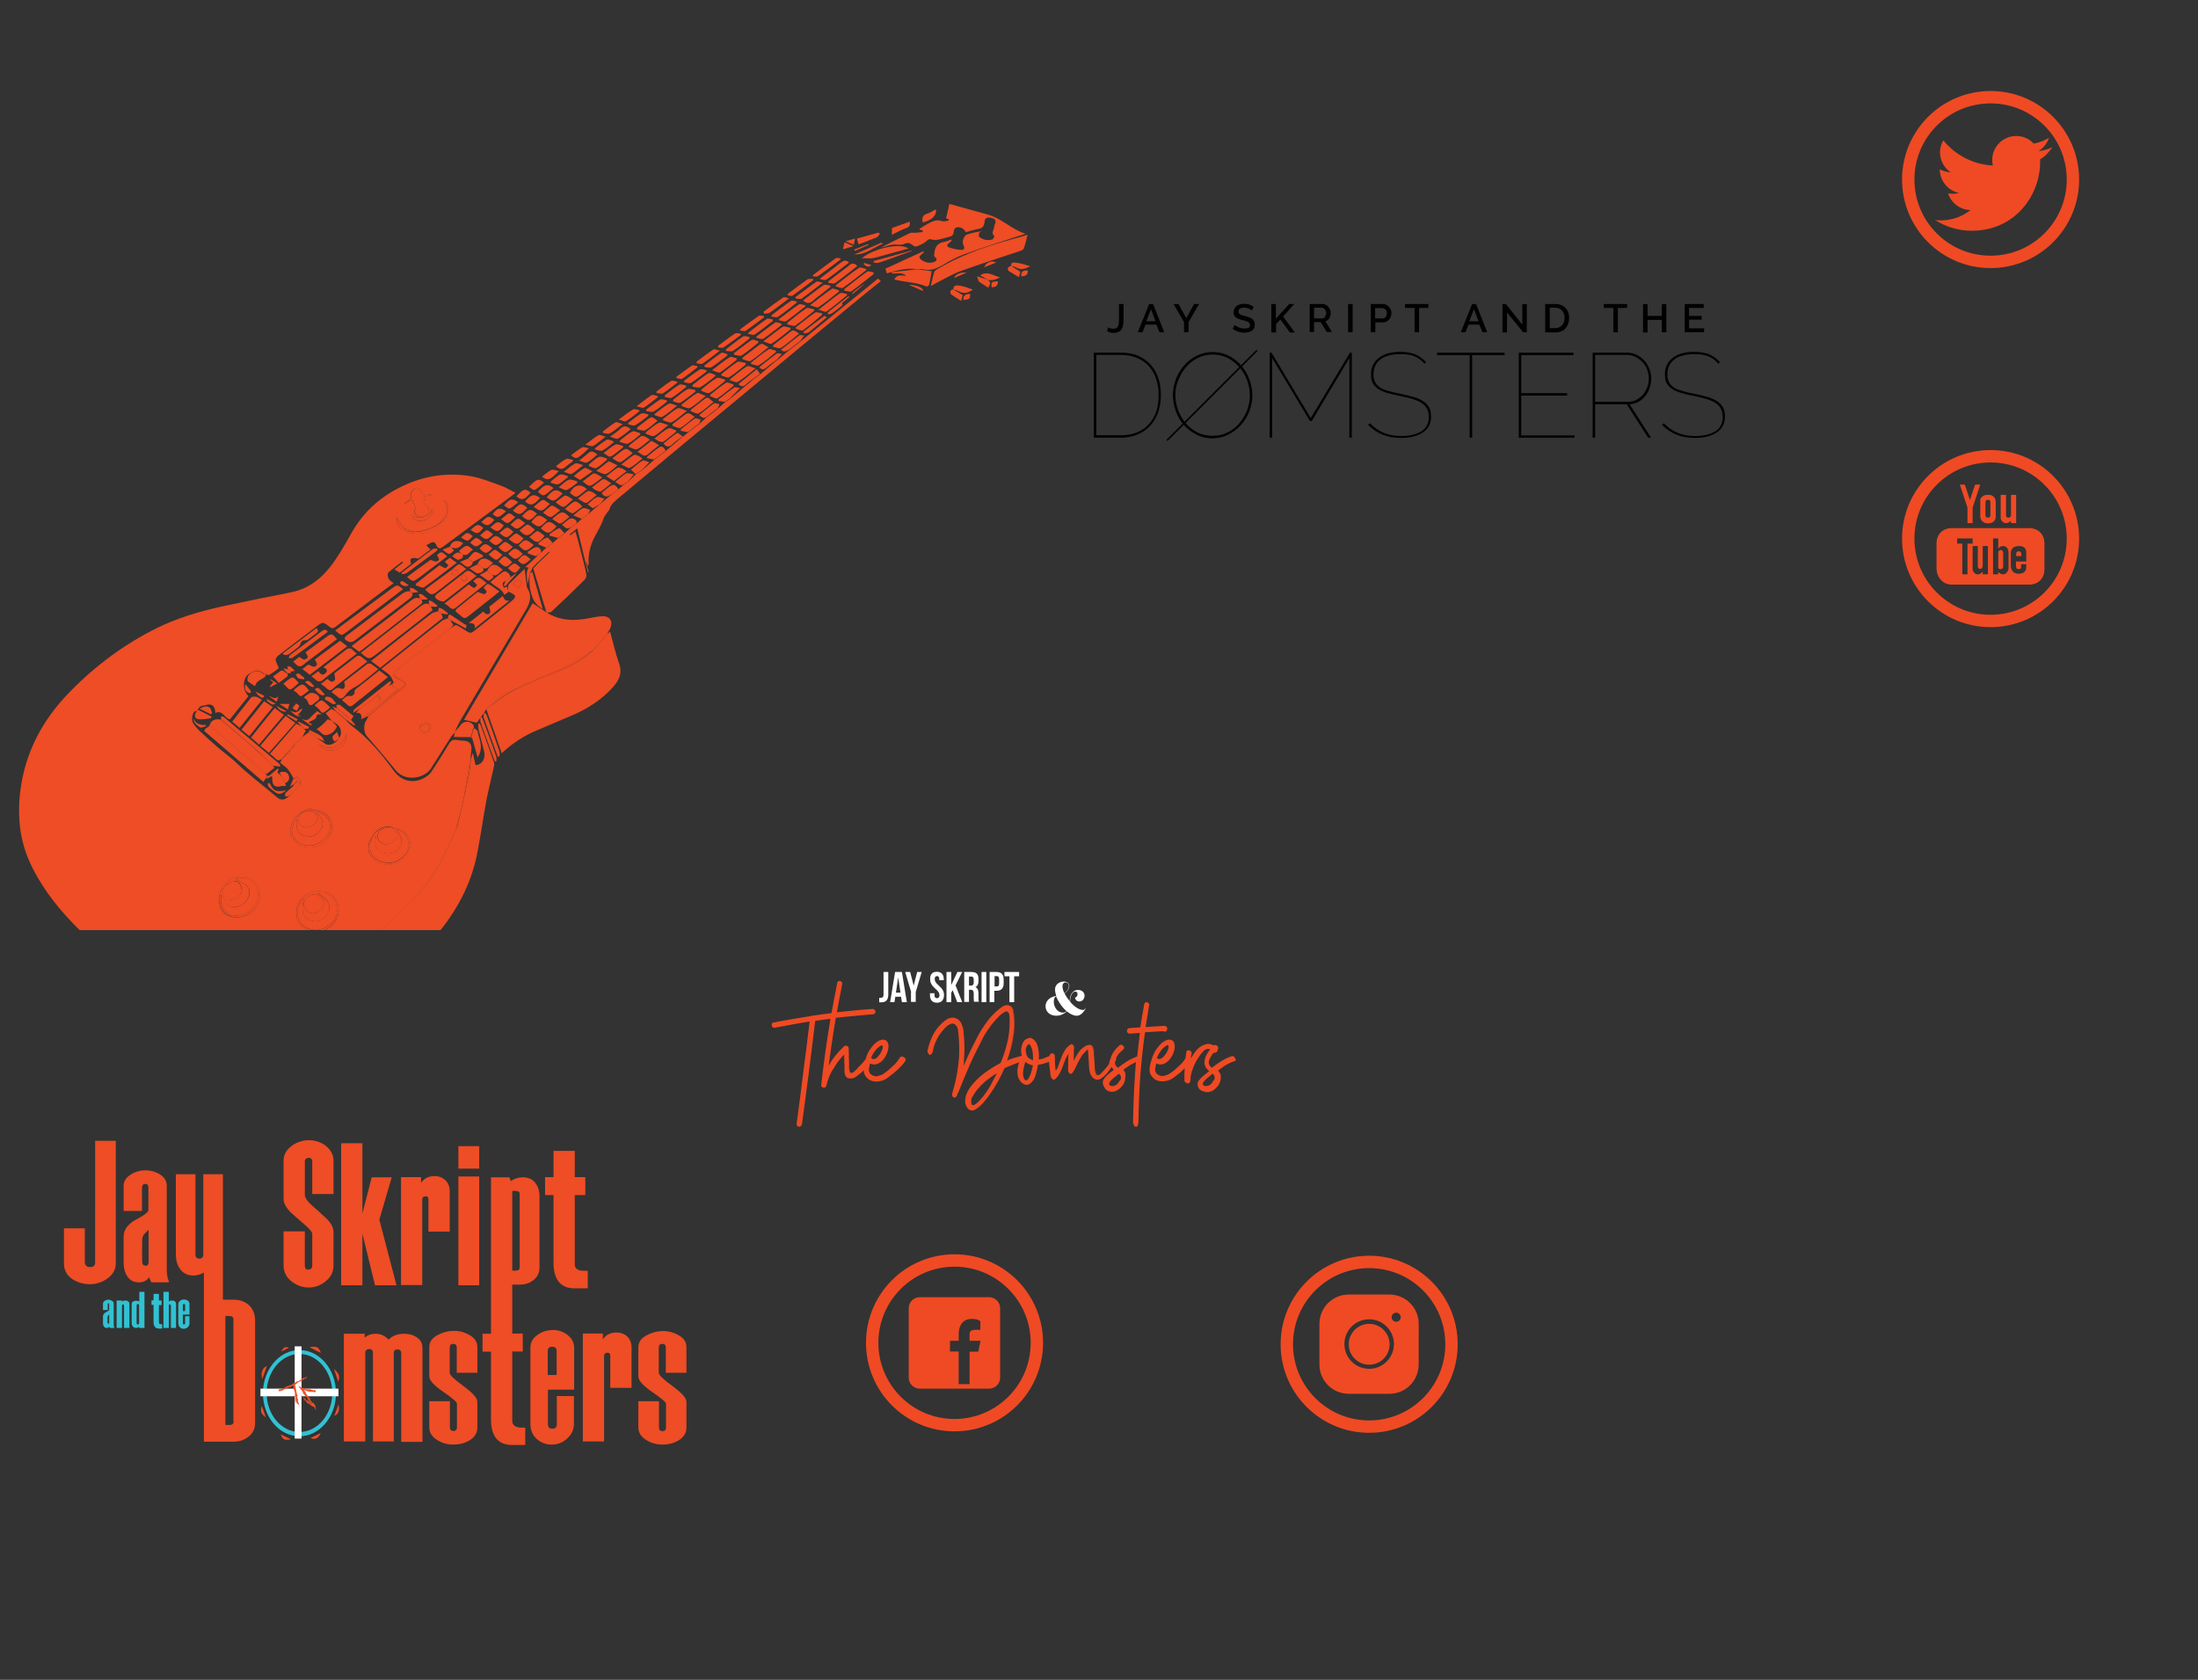 <svg width="1065" height="814" viewBox="0 0 1065 814" xmlns="http://www.w3.org/2000/svg" xmlns:xlink="http://www.w3.org/1999/xlink"><rect x="0" y="0" width="1065" height="814" fill="#333333" stroke="none"/><svg viewBox="-1 -1 362 362" width="362" height="362" id="JSD_Logo" x="502" xmlns="http://www.w3.org/2000/svg"><path d="M27 211.1v-41.2h13.2c3.2 0 6.1.5 8.5 1.6 2.4 1.1 4.4 2.6 6 4.4 1.6 1.9 2.8 4 3.6 6.5.8 2.5 1.2 5.2 1.2 8 0 3.1-.5 6-1.4 8.5-.9 2.5-2.2 4.7-3.9 6.5-1.7 1.8-3.7 3.2-6.1 4.2-2.4 1-5.1 1.5-8 1.5H27zm31.4-20.7c0-2.8-.4-5.4-1.2-7.8-.8-2.4-2-4.4-3.5-6.1-1.5-1.7-3.4-3.1-5.7-4-2.3-1-4.8-1.5-7.7-1.5H28.2v38.9h12.1c3 0 5.6-.5 7.9-1.5 2.3-1 4.2-2.3 5.7-4.1s2.7-3.8 3.5-6.2c.6-2.3 1-4.9 1-7.7zm26.1 21c-2.9 0-5.5-.6-7.8-1.8-2.3-1.2-4.4-2.8-6.1-4.7-1.7-1.9-3-4.2-3.9-6.7-.9-2.5-1.4-5.1-1.4-7.7 0-2.7.5-5.4 1.5-7.9s2.3-4.7 4.1-6.7c1.7-1.9 3.8-3.5 6.1-4.6 2.3-1.1 4.9-1.7 7.6-1.7 2.8 0 5.4.6 7.8 1.8 2.4 1.2 4.4 2.8 6.1 4.8 1.7 2 3 4.2 3.9 6.7.9 2.5 1.4 5 1.4 7.6 0 2.8-.5 5.4-1.5 7.9s-2.3 4.7-4.1 6.6c-1.7 1.9-3.7 3.4-6.1 4.6-2.3 1.2-4.9 1.8-7.6 1.8zm-18-20.9c0 2.6.5 5 1.4 7.4.9 2.4 2.2 4.5 3.7 6.3 1.6 1.8 3.5 3.3 5.7 4.4 2.2 1.1 4.6 1.6 7.3 1.6s5.1-.6 7.3-1.7 4.1-2.6 5.7-4.5c1.6-1.9 2.8-4 3.7-6.3.9-2.4 1.3-4.8 1.3-7.2 0-2.6-.5-5-1.4-7.4-.9-2.4-2.2-4.5-3.8-6.3-1.6-1.8-3.5-3.3-5.7-4.4-2.2-1.1-4.6-1.6-7.1-1.6-2.7 0-5.1.6-7.3 1.7s-4.1 2.6-5.7 4.5c-1.6 1.9-2.8 4-3.7 6.3-1 2.4-1.4 4.7-1.4 7.2zm84.3 20.6v-38.6L132.6 203h-.9l-18.3-30.5v38.6h-1.2v-41.2h.9l19 31.7 19-31.7h.9v41.2h-1.2zm36.5-35.8c-1.6-1.8-3.3-3-5.1-3.7-1.8-.7-3.9-1-6.3-1s-4.4.2-6.1.7c-1.7.5-3.1 1.1-4.1 2-1.1.9-1.9 1.9-2.4 3.1-.5 1.2-.8 2.6-.8 4.1 0 1.5.3 2.7.8 3.7s1.3 1.8 2.3 2.5c1 .7 2.4 1.3 4 1.7 1.6.5 3.6 1 5.9 1.4 2.3.5 4.3 1 6.2 1.5 1.9.5 3.4 1.2 4.7 2 1.3.8 2.3 1.8 3 3s1 2.7 1 4.5c0 3.4-1.3 5.9-3.9 7.7-2.6 1.8-6.1 2.7-10.6 2.7-3.3 0-6.3-.5-8.8-1.5-2.6-1-5-2.6-7.2-4.8l.9-.8c2.1 2.2 4.4 3.7 6.8 4.7 2.5 1 5.2 1.5 8.4 1.5 4.1 0 7.3-.8 9.7-2.3 2.4-1.5 3.6-3.8 3.6-6.9 0-1.5-.3-2.9-.8-3.9s-1.4-2-2.5-2.8c-1.1-.8-2.6-1.4-4.3-2-1.7-.5-3.8-1-6.1-1.5-2.3-.4-4.3-.9-6.1-1.4-1.8-.5-3.2-1.1-4.5-1.9-1.2-.8-2.1-1.7-2.8-2.8-.6-1.1-.9-2.6-.9-4.3 0-1.8.3-3.4 1-4.7.7-1.4 1.6-2.5 2.9-3.5 1.3-.9 2.8-1.7 4.5-2.1 1.8-.5 3.7-.7 5.9-.7 2.6 0 4.9.4 6.9 1.1 2 .8 3.7 2 5.4 3.8l-.6.9zm38.8-4.2h-15.8v40h-1.2v-40h-15.8v-1.2H226v1.2zm33.8 38.8v1.2h-27v-41.2h26.5v1.2h-25.3v18.4h22.2v1.2h-22.2V210h25.8zm8.8 1.2v-41.2h16.8c1.7 0 3.2.4 4.6 1.1 1.4.7 2.7 1.7 3.7 2.8 1 1.2 1.8 2.5 2.4 4 .6 1.5.9 3 .9 4.6 0 1.6-.3 3.1-.8 4.6-.5 1.5-1.2 2.8-2.1 3.9-.9 1.1-2 2.1-3.3 2.8-1.3.7-2.7 1.1-4.3 1.2l10.4 16.2h-1.4l-10.4-16.2h-15.3v16.2h-1.2zm1.1-17.4h16c1.5 0 2.9-.3 4.2-1 1.2-.7 2.3-1.5 3.2-2.6.9-1.1 1.5-2.3 2-3.6.5-1.4.7-2.7.7-4.2s-.3-2.9-.8-4.2c-.5-1.4-1.3-2.6-2.2-3.6-1-1-2.1-1.9-3.3-2.5-1.3-.6-2.6-1-4.1-1h-15.6v22.7zm59.9-18.4c-1.6-1.8-3.3-3-5.1-3.7-1.8-.7-3.9-1-6.3-1s-4.4.2-6.1.7c-1.7.5-3.1 1.1-4.1 2-1.1.9-1.9 1.9-2.4 3.1-.5 1.2-.8 2.6-.8 4.1 0 1.5.3 2.7.8 3.7s1.3 1.8 2.3 2.5c1 .7 2.4 1.3 4 1.7 1.6.5 3.6 1 5.9 1.4 2.3.5 4.3 1 6.2 1.5 1.9.5 3.4 1.2 4.7 2 1.3.8 2.3 1.8 3 3 .7 1.2 1 2.7 1 4.5 0 3.4-1.3 5.9-3.9 7.7-2.6 1.8-6.1 2.7-10.6 2.7-3.3 0-6.3-.5-8.8-1.5-2.6-1-5-2.6-7.2-4.8l.9-.8c2.1 2.2 4.4 3.7 6.8 4.7s5.2 1.5 8.4 1.5c4.1 0 7.3-.8 9.7-2.3 2.4-1.5 3.6-3.8 3.6-6.9 0-1.5-.3-2.9-.8-3.9-.5-1.1-1.4-2-2.5-2.8-1.1-.8-2.6-1.4-4.3-2-1.7-.5-3.8-1-6.1-1.5-2.3-.4-4.3-.9-6.1-1.4-1.8-.5-3.2-1.1-4.5-1.9-1.2-.8-2.1-1.7-2.8-2.8-.6-1.1-.9-2.6-.9-4.3 0-1.8.3-3.4 1-4.7.7-1.4 1.6-2.5 2.9-3.5 1.3-.9 2.8-1.7 4.5-2.1 1.8-.5 3.7-.7 5.9-.7 2.6 0 4.9.4 6.9 1.1 2 .8 3.7 2 5.4 3.8l-.6.9zM34 157.6c.2.2.5.3 1 .5.4.1.9.2 1.5.2s1.1-.1 1.4-.3c.4-.2.6-.5.8-.9.2-.4.3-.9.4-1.6.1-.6.1-1.3.1-2.2v-7h2.2v7c0 1-.1 2-.2 2.9-.1.9-.3 1.6-.7 2.2-.3.6-.8 1.1-1.5 1.4-.6.3-1.5.5-2.6.5-1.2 0-2.2-.3-3-.9l.6-1.8zm19.8-11.3h1.9l5.4 13.7h-2.3l-1.5-3.7H52l-1.4 3.7h-2.3l5.5-13.7zm3.1 8.4l-2.2-5.9-2.3 5.9h4.5zm11.1-8.4l3.8 6.9 3.8-6.9H78l-5.1 8.8v4.9h-2.2v-4.9l-5.1-8.8H68zm35.5 3.2c-.1-.1-.3-.3-.6-.5s-.5-.3-.9-.5c-.3-.1-.7-.3-1.1-.3-.4-.1-.8-.1-1.2-.1-.9 0-1.6.2-2 .5-.4.3-.6.8-.6 1.4 0 .3.1.6.2.8.1.2.3.4.6.6.3.2.6.3 1.1.4.4.1.9.3 1.5.4.7.2 1.3.4 1.9.6.6.2 1 .5 1.4.8.4.3.7.7.9 1.1.2.4.3 1 .3 1.6 0 .7-.1 1.3-.4 1.8-.3.5-.6.9-1.1 1.2-.5.3-1 .5-1.6.7-.6.1-1.3.2-2 .2-1 0-2.1-.2-3-.5-1-.3-1.9-.8-2.6-1.4l1-1.9c.2.2.4.4.7.6.3.2.7.4 1.1.6.4.2.9.3 1.4.4.5.1 1 .2 1.5.2.9 0 1.5-.1 2-.4.5-.3.7-.7.7-1.3 0-.3-.1-.6-.3-.9-.2-.2-.4-.4-.7-.6-.3-.2-.7-.3-1.2-.5-.5-.1-1-.3-1.6-.4-.7-.2-1.3-.4-1.8-.6-.5-.2-.9-.4-1.3-.7-.3-.3-.6-.6-.8-1-.2-.4-.3-.8-.3-1.4 0-.7.1-1.3.4-1.8.3-.5.6-1 1.1-1.3.4-.4 1-.6 1.6-.8.6-.2 1.3-.3 2-.3.9 0 1.8.1 2.6.4.8.3 1.5.7 2.1 1.1l-1 1.8zM113 160v-13.7h2.2v7.1l6.5-7.1h2.4l-5.4 6.1 5.7 7.7H122l-4.6-6.3-2.1 2.2v4.1H113zm18.6 0v-13.7h6c.6 0 1.2.1 1.7.4.5.3 1 .6 1.3 1 .4.4.7.9.9 1.4.2.5.3 1.1.3 1.6s-.1.9-.2 1.3-.3.8-.5 1.2c-.2.4-.5.7-.8.9-.3.3-.7.5-1.1.6l3.2 5.2h-2.5l-3-4.8h-3.2v4.8h-2.1zm2.2-6.7h3.8c.3 0 .6-.1.8-.2.3-.1.5-.3.6-.6s.3-.5.4-.8c.1-.3.2-.6.2-1s-.1-.7-.2-1c-.1-.3-.3-.6-.5-.8-.2-.2-.4-.4-.7-.6-.3-.1-.5-.2-.8-.2h-3.7v5.2zm16.4 6.7v-13.7h2.2V160h-2.2zm11 0v-13.7h5.8c.6 0 1.2.1 1.7.4.5.3 1 .6 1.3 1 .4.4.7.9.9 1.4.2.5.3 1.1.3 1.6 0 .6-.1 1.1-.3 1.7-.2.5-.5 1-.8 1.4-.4.4-.8.8-1.3 1-.5.3-1.1.4-1.7.4h-3.7v4.8h-2.2zm2.2-6.7h3.6c.3 0 .6-.1.8-.2.2-.1.5-.3.6-.5.2-.2.3-.5.4-.8.1-.3.2-.6.2-1s-.1-.7-.2-1c-.1-.3-.3-.6-.5-.8-.2-.2-.4-.4-.7-.5-.3-.1-.5-.2-.8-.2h-3.5v5zm25.8-5.1h-4.6V160h-2.2v-11.8h-4.6v-1.9h11.3v1.9zm21.1-1.9h1.9l5.4 13.7h-2.3l-1.5-3.7h-5.3l-1.4 3.7h-2.3l5.5-13.7zm3.1 8.4l-2.2-5.9-2.3 5.9h4.5zm13.8-4.3v9.7H225v-13.7h1.7l7.9 9.9v-9.9h2.2V160H235l-7.8-9.6zm18.5 9.6v-13.7h4.9c1.1 0 2.1.2 2.9.5.8.4 1.5.8 2.1 1.5.6.6 1 1.3 1.3 2.2.3.8.4 1.7.4 2.7 0 1-.2 2-.5 2.8-.3.8-.8 1.6-1.3 2.2s-1.3 1.1-2.1 1.4c-.8.3-1.7.5-2.8.5h-4.9zm9.4-6.9c0-.7-.1-1.4-.3-2-.2-.6-.5-1.1-.9-1.6-.4-.4-.9-.8-1.4-1-.6-.2-1.2-.4-1.9-.4h-2.7v9.9h2.7c.7 0 1.4-.1 1.9-.4.6-.3 1-.6 1.4-1 .4-.4.7-1 .9-1.6.2-.5.3-1.2.3-1.9zm30.4-4.9h-4.6V160h-2.2v-11.8h-4.6v-1.9h11.3v1.9zm18.9-1.9V160h-2.2v-6h-6.9v6.1h-2.2v-13.7h2.2v5.7h6.9v-5.7h2.2zm18.3 11.8v1.9h-9.4v-13.7h9.2v1.9h-7.1v3.9h6.1v1.8h-6.1v4.2h7.3z"/><path d="M62.7 212.7l-.5-.6 43.6-43.6.5.6z"/></svg><svg id="backdrop_guitar" viewBox="-1 -1 502 452" width="502" height="452" xmlns="http://www.w3.org/2000/svg"><style>.bst0{clip-path:url(#bSVGID_2_)}.bst1{fill:#ee4d25}</style><defs><path id="bSVGID_1_" d="M.5 60.2h504.3v389.5H.5z"/></defs><clipPath id="bSVGID_2_"><use xlink:href="#bSVGID_1_" overflow="visible"/></clipPath><g class="bst0"><path class="bst1" d="M141.2 376.2c-1.3-2.3-2.4-4.7-4.7-6.2-.6-.4-1.2-1-1.7-1.4.3-.7.5-1.2.8-1.7l-.1.1c1.8-1.8 3.6-3.6 5.3-5.5.5-.5.7-1.2 1-1.9 1.2-1.2 2.4-2.3 3.7-3.5l3.3-2.4c1.2.9 2.4 1.8 3.5 2.7 1.5 1 2.9 2.1 4.4 3.1 1.8 1.1 4.5 0 6.4-2.5.1-.1.1-.3.2-.4 1.4-1.6 1.2-4.5-.5-6.2-.9-.8-2-1.4-3.1-2.1l.1.1c-1-1.2-2-2.5-3-3.8.7-.5 1.7-1.3 2.8-2.1.7.4 1.4.7 2 1.1 1.6 1.4 3.3 2.8 4.9 4.2 1 1 1.8 2.1 2.9 2.9 8.1 6 14.5 13.7 20.4 21.8 4.7 6.4 11.7 6.1 16.6 2.2 1.1-.8 1.9-2.1 2.6-3.2 2.6-4 5.1-7.9 7.5-12 1-1.7 2.1-2.3 3.9-1.9 1 .2 2.1.2 3.2.3 2.9.2 4 1.5 3.8 4.5-.2 1.7-.4 3.5-.5 5.2l.1-.1c-.2.6-.4 1.1-.5 1.7-1.7 10.2-3.1 20.4-6.4 30.3-.1.4 0 .9-.1 1.4-2 4.3-3.9 8.7-6 13-4.4 8.8-10.3 16.6-17.2 23.6-6.1 6.1-12.7 11.7-19.1 17.5-.4.2-.9.4-1.3.7-8.5 6.4-17.5 11.9-27.4 15.9-8.6 3.5-17.4 6.1-26.6 7-7.2.7-14.6.6-21.8.8l-7.8-.6c-4.3-.9-8.6-1.7-12.9-2.6-9.4-2.7-18.2-6.8-26.3-12.4-5.3-4.7-10.9-9.1-15.9-14-9.2-9-17.3-18.9-23.1-30.5-3.1-6.2-5.1-12.7-5.9-19.5-.5-4.3-.6-8.7-.3-13.1 1.4-19.4 9.2-36.1 22.4-50.3 12.2-13 26.1-23.7 41.9-31.9 11.1-5.8 22.9-9.3 35.1-11.9 10.7-2.3 21.5-4.5 32.3-6.6 8.9-1.8 15.3-7.2 20.4-14.3 3.3-4.6 6.1-9.6 8.9-14.6 6.2-10.9 15.2-18.5 26.7-23.5 10.3-4.4 20.9-5.7 31.8-3.7 4.8.9 9.4 2.9 14 4.5 2.3.8 4.4 2.2 6.9 3.4-1 .8-1.9 1.5-2.7 2.1l-32.4 24c-1.7 1.3-2.6 1-3.4-1-.2-.6-1.1-1.3-1.6-1.2-1 .2-1.9.9-3.1 1.5.6.7.8 1 1 1.2.2.2.5.4 1 .8-2 1.5-3.8 3-5.8 4.4-.3.2-1.1-.2-1.7-.2-.7 0-1.6 0-2 .4-.4.4-.1 1.3-.2 2 .2.1.4.1.5.2l-5.7 4.5c-.8-.5-1.6-1-2.6-1.6l4.2-3.3c-.1-.2-.3-.3-.4-.5-2.2 1.7-4.4 3.3-6.5 5.1-1 .8-.5 3.2.6 4.1.5.4 1 .7 1.7 1.3-1.8 1.4-3.6 2.6-5.3 3.9-7.6 5.8-15.3 11.5-22.9 17.3-1.1.9-1.9.7-2.9-.1-3.1-2.5-3.2-2.4-6.3-.1-5.7 4.3-11.4 8.7-17.1 13-3.1 2.4-3.2 2.5-1.6 6 .1.3.3.6.5 1.2-1.5 1.1-3 2.3-4.6 3.2-.5.3-1.4-.2-2.1-.3l.1.1c-2.5-2.8-5-3.1-6.9-.7l.1-.1c-.7.4-1.5.7-2 1.3-2.3 2.7-2 7.4.7 10-3 3.8-6 7.6-9 11.3-2.7-.5-3.4-4.8-7.1-3.1 0-.5 0-.9-.1-1.4-.5-2.4-1.9-3.1-4.3-2.5-.9.3-2 .3-2.8.7-.6.4-1 1.2-1.5 1.9-.1.2-.2.3-.3.5-.3 0-.8-.1-1 0-1.3 1.3-1.7 4.5-.5 6.1.8 1.1 1.7 2.2 2.7 3.2 3 2.8 6 5.5 9.1 8.2 2.2 1.9 4.7 3.7 6.9 5.6 2.3 2 4.4 4.2 6.7 6.1 2.5 2.2 5 4.2 7.6 6.3 2.5 2.1 5 4.1 7.5 6.2 1.2 1 2.5 1.4 3.9.7 1-.5 1.9-1.4 2.8-2.1 1.4-1.5 2.8-3.1 4.2-4.6.8-1.2.2-3.1-1.3-3.9-.4-.2-1.2.5-1.8.8l.1-.1zm38.2 28.4c-2.2 2.2-2.6 6.3-.9 8.9 3.9 5.9 12.7 6.1 17.1.4 3.2-4.2 2.9-9.1-1.1-11.9-1.8-1.2-4.1-1.6-6.2-2.4-.1 0-.1.1-.2.1-2.9-.9-7.8 1.7-8.7 4.9zm-71.3 23.3c-.2.3-.3.6-.5 1-2.6 2.2-2.8 5.2-2.2 8.3.7 3.3 2.8 5.4 6 6.1 6.9 1.6 13.9-4.4 13.5-11.5-.2-3.9-2.9-7-6.8-7.9-3.4-.8-8.7 1.1-10 4zm34.8 16c.4 4.3 6.7 7.7 11.4 6.5 6.1-1.5 9.9-7.2 8.5-12.7-1.3-5.1-6.4-7.9-11.9-6.5-5.9 1.4-9.5 7-8 12.7zm-2.8-40.3l-.4.4c1.3 1.4 2.4 3.1 3.9 4.1 4.4 2.9 10.6 1.7 13.9-2.4 4-5 2.9-10.9-2.6-13.4-1.3-.6-2.9-.5-4.3-1-5.5-1.7-12.8 7.3-10.5 12.3zm58.7-162.5c.4 2.1 2.2 3.5.9 5.7-.2.4.8 1.8 1.5 2.3 1.3.8 4.4-.1 5.1-1.4.4-.8.2-1.9.3-2.9 0 0-.1-.1-.2-.1-2.3-1.2-1.6-3.4-2.2-5.3 1.5-.1 2.6-.2 3.8-.3-.3-.3-.6-.4-1-.4-1.8.2-3.4.4-4.1-2-.3-1-1.8-1.8-3-1-.8.6-2 1.9-1.8 2.6.5 1.9-.3 2.8-1.8 3.6-.4.2-.8.7-1.2 1 0 .1.1.1.1.2 1.2-.6 2.3-1.2 3.6-2zm15.3.3c2.6 4 2 7.5-1.6 10.6-2.5 2.1-5.3 3.3-8.5 4.1-6.3 1.6-10.3-.3-12.8-6.6.1 2.6.5 4.4 2.5 5.8 7.8 5.4 19.3 0 21.8-6.1 1.4-3.2 1.1-5.7-1.4-7.8zm-47.4 113.2c-1.1 6.2-8.5 8.9-12.9 4.9.8 2.5 3.8 3.8 7 3 4.1-1 6.6-4.1 5.9-7.9zm32-106c-.1 1.7 1.1 2.2 2.3 2.6 2.2.7 5.2-.2 6.6-2.1.6-.8.8-1.9 1.2-2.9-.2-.1-.4-.2-.6-.2-1.1 3.5-6.3 5.2-9.5 2.6z"/><path class="bst1" d="M53.6 463.5c8.1 5.6 16.8 9.7 26.3 12.4 4.3.9 8.6 1.7 12.9 2.6l7.8.6c.5.2 1.1.5 1.6.6 13.1.8 25.9-1 38.5-4.8 9.1-2.8 17.7-6.8 25.8-11.9 3.9-2.5 7.5-5.5 11.3-8.3 6.4-5.8 13-11.4 19.1-17.5 6.9-6.9 12.8-14.7 17.2-23.6 2.1-4.3 4-8.7 6-13 .1-.2.3-.5.4-.7 1.9-8.3 3.8-16.5 5.6-24.8.6-2.6.7-5.2 1-7.9l-.1.1c.3-1.1.7-2.2 1.1-3.5.5 2.1.9 4 1.3 5.9 3 .1 5-3.1 4.2-6.5-.8-3.4-1.8-6.8-2.6-10.2-.3-1.1-.2-2.3-.3-3.4.2 0 .3-.1.5-.1.2.3.5.6.7.9 2.2 6 4.3 11.9 6.4 17.9.2.5.2 1.2.1 1.8-1.2 5.5-2.6 11.1-3.7 16.6-.8 4.3-1.5 8.6-2.2 12.9-.8 4.8-1.6 9.7-2.6 14.5-3.1 14.3-10 26.8-19.4 38-8.4 10-18 18.8-28.6 26.4-13.2 9.4-27.8 15.4-43.7 17.9-17.8 2.8-35.2 1.3-52-5.3-7.7-3.1-14.8-7.1-21.1-12.7-5.6-5-11.2-10.1-16.6-15.3-1.5-1.4-2.4-3.4-3.4-5.2 3.1 2.5 6.2 5 9.3 7.6.1-.1.2-.1.2-.2-.5-.7-.7-1.2-1-1.8zm88.1 31.1c3.3-1 3.8-2.1 2.3-4.5-1.3-2.1-2.5-4.2-4-6.2-1.2-1.7-2.8-2.8-5.2-2.4-4.7.7-9.5 1.2-14.2 1.9-1.8.3-3.5.8-5.3 1.3-1.4.4-1.5 1.5-.8 2.5 1.7 2.6 3.4 5.3 5.4 7.8.8.9 2.2 2 3.3 1.9 6.5-.6 12.8-1.5 18.5-2.3z"/><path class="bst1" d="M219.4 354c-.6.7-1.4 1.3-1.9 2.1-3.3 5.1-6.4 10.2-9.7 15.3-2.7 4.1-9.2 5.6-13.7 3.5-1.9-.9-3.1-2.2-4.3-3.8-4.3-5.2-8.7-10.4-13.2-15.6-1.4-1.6-1.5-5.7-.2-7.3.5-.7.8-1.5 1.2-2.3l7.2-6c3.2-2.6 6.3-5.1 9.5-7.7 1.2-.9 1.8-1.9.2-2.9s-3.3-2.1-4.9-3.1c.3-.7.5-1.5 1-2 1.5-1.3 3.2-2.5 4.8-3.8 4.1-3.2 8.1-6.5 12.2-9.6 3.2-2.5 6.5-4.9 9.7-7.3 2.6-2 2.5-2 5.3-.2 5.2 3.2 3.9 3.1 8.2-.2 5.1-4 10.2-8.1 15.3-12.2 3.4-2.7 3.4-3.3-.7-5.2-.1-.2-.1-.4-.2-.6.1-1-.2-2.3.3-2.9 2.4-2.5 5-4.9 7.7-7.5.4 3.1.7 5.6 1 8.1.1.4.1.9.3 1.2 2.4 3.9 1.3 7.3-.9 10.9-10.7 17.9-21.2 35.8-31.8 53.7-.8 1.4-1.4 2.9-2.1 4.3 0 .5-.1.8-.3 1.1zm-12-1.6c.9-1.4.3-2.2-1-2.7-1.9-.6-3.3-.1-4.2 1.7 1.3 3.3 2.4 3.5 5.2 1zm42.9-68.7c.6-1.1 1.1-1.9 1.5-2.6-.8-.3-1.8-1.1-2.5-.9-.7.2-1.1 1.3-1.7 2 .8.4 1.6.9 2.7 1.5zm42.9 22.6c.6-.5 1.1-1 1.4-1.3 1.4 5.1 2.6 10.5 4.4 15.6 1.7 4.9-.2 8.3-3.3 11.7-5.3 5.8-11.8 10-18.9 13.1-5.9 2.6-11.9 5-17.9 7.6-6.1 2.6-11.7 6.2-16.8 11-2.5-7.3-5-14.3-7.5-21.4v.1c.7-.6 1.4-1.2 2.1-1.7 3.9-2.6 7.5-5.7 11.7-7.7 7-3.5 14.4-6.3 21.7-9.3 5.8-2.5 11.4-5.4 16.1-9.7 2.3-2.6 4.6-5.3 7-8z"/><path class="bst1" d="M293.2 306.3c-2.3 2.7-4.7 5.3-7 8-.7.4-1.4.6-2 1.1-5.7 4.4-12.1 7.2-18.6 10-7.4 3.2-14.8 6.3-21.9 10.1-3.4 1.8-6.1 4.8-9.1 7.3v-.1c-.3.5-.7 1-1 1.6l.1-.1c-1.3 1.7-2.5 3.4-3.7 5-1.9-.4-4-.9-6.2-1.4 11.2-18.9 22.3-37.8 33.3-56.5 2.1 1.4 4.3 2.9 6.5 4.3h-.1c5.6 3.6 11.7 4.4 18.2 3.4 3-.4 5.9-1.2 8.9-1.4 4.2-.2 5.7 2.7 3.8 6.5-.5.7-.9 1.5-1.2 2.2z"/><path class="bst1" d="M261.1 266.8c.9-.8 1.7-1.6 2.6-2.4 1-.8 2.1-1.5 3.1-2.3l2.7-2.4c1-.8 2.1-1.5 3.1-2.3l3.3-3c.8-.5 1.6-1.1 2.3-1.6l2.7-2.4c1-.8 2.1-1.5 3.1-2.3 1.9-1.6 3.8-3.2 5.7-4.9v.1c2-1.6 3.9-3.3 5.9-4.9 1-.8 2.1-1.6 3.1-2.3.9-.8 1.7-1.6 2.6-2.3.8-.6 1.6-1.2 2.4-1.7 1.2-1.1 2.3-2.2 3.5-3.4 1-.6 2-1.3 3-1.9 1.9-1.7 3.9-3.3 5.8-5 1.9-1.4 3.7-2.9 5.6-4.3 2.8-2.3 5.6-4.7 8.3-7v.1c.9-.7 1.7-1.4 2.6-2.1 1.9-1.4 3.7-2.9 5.6-4.3l3.3-3c1.9-1.4 3.7-2.8 5.6-4.3l3.3-3c.8-.5 1.6-1.1 2.4-1.6 3.9-3.2 7.7-6.5 11.6-9.7 1-.8 2.1-1.5 3.1-2.3 2.7-2.3 5.5-4.6 8.2-6.9v.1c2-1.6 3.9-3.3 5.9-4.9 1.9-1.4 3.7-2.9 5.6-4.3 8.6-7 17.2-14 25.9-21l11.4-9.3c.5.4.9.8 1.4 1.2-4.9 3.9-9.9 8-14.9 12.1-17.6 14.5-35.2 29-52.7 43.6-19.6 16.2-39.1 32.4-58.6 48.7-2.1 1.8-4.6 3.4-5.4 6.4-.2.6-.8 1-1.1 1.5-.6.9-1.3 1.7-1.7 2.9-1.1 3.4-3.2 6.5-4.8 9.8-1.6 3.5-2.6 7.3-2.4 11.2 0 .6.1 1.2-.3 1.9-.3-.6-.6-1.3-.8-1.9h-.2c.4 1.6.9 3.1 1.3 4.7-.1 0-.3.1-.4.1-1.7-7-3.4-14-5.1-21.2l-3.6 3c.1.1.2.3.3.4.8-.6 1.5-1.2 2.4-1.9.9 3 1.7 5.9 2.4 8.8 1 4 2.1 7.9 2.9 11.9.2.8-.2 2.1-.8 2.7-5.3 5.3-10.6 10.4-16.1 15.5-.5.5-1.7.3-2.5.5h.1c-1.8-6.1-3.7-12.3-5.5-18.4l-.9-3c.8-.9 1.6-1.8 2.4-2.6 1.8-1.7 3.6-3.4 5.4-5.2-.1-.2-.3-.3-.4-.5-2 1.8-3.9 3.7-5.9 5.5-1.1.8-2.1 1.6-3.2 2.4-.6-.1-1.3-.2-2.2-.3 2.1-1.9 3.8-3.5 5.5-5 .5-.9 1.3-1.5 2.1-2zm182.5-137.3c-4.2-.7-8.2.1-12.2 1.2-.9.2-1.8.5-2.7.8-.2-.7-.4-1.5-.7-2.3 6-2.8 12.2-5.6 18.3-8.4l.4.4c-.4.3-.8.7-1.1 1-.4.4-1.1.9-1.1 1.4 0 .5.6 1.1 1 1.4 1.9 1.2 4 1.8 6.2.9 1.1-.4 1.5-1.3.6-2.1-1.1-.8-.6-1.7-.5-2.6.3-2.9 1.9-4.6 4.8-5 1.1-.2 2.1-.7 3.2-1.1.1.2.2.3.4.5-.4.3-.8.7-1.2 1-1.1.8-1.6 1.8-.1 2.3 1.9.7 4 1.1 6 1.2 1.3.1 1.7-1.1.9-2.3-.9-1.5.2-4.7 1.8-5.2 2.3-.7 4.7-1.3 7.2-1.5-.4.2-1.1.3-1.3.7-.2.6-.4 1.6-.1 1.9 1.8 1.5 4 2 6.3 1.4.5-.1 1.2-1.7 1.1-1.7-1.6-1.3-.5-2.6-.2-4 .1-.5.2-1.1.4-1.6.8-1.8.3-2.8-1.6-3.2-2.2-.5-3.2 0-3.4 2.1-.2 1.9-1 2.9-2.9 3.2-2.1.4-4.1 1.1-6.1 1.6-1-1.8-3-2.9-4.8-2.2-.6.2-1.1 1.3-1.1 2-.1 1.5-.9 2.2-2.3 2.5-3 .6-5.8 2.2-9 1.1-.5-.2-1.5.5-2 1-.7.8-4.8 3-5.7 2.5-1.6-1-2.6-2.4-5-1.2-1.6.8-3.9.1-5.8.4-1.9.3-3.7 1-5.6 1.4 4.8-2.4 9.5-4.8 14.3-7.1.7-.3 1.6 0 2.5-.1 1.1-.1 2.2-.2 3.4-.3.1-.3.1-.6.2-.9-.5-.1-.9-.2-1.4-.2-.1-.2-.1-.4-.2-.5 1.3-.8 2.5-1.6 3.8-2.3 2.3-1.3 4.5-2.5 7.3-1.4.8.3 2-.2 3.1-.4 0-.2 0-.4-.1-.7-.4-.1-.8-.1-1.2-.2.5-2.4 1.1-4.8 1.6-7.1 6.4 1.8 12.7 3.5 19 5.3 6.4 1.8 11.1 7 17.9 9.2-1.2.4-1.9.6-2.5.8-8.9 2.9-17.8 5.7-26.6 8.9-4 1.4-7.8 3.5-11.5 5.7-2.7 1.5-5.3 2.5-8.4 1.9-1.1-.3-2.3-.2-3.3-.1z"/><path class="bst1" d="M450 137.6c.6-2.6 1-4.8 1.7-6.8.2-.7 1.1-1.2 1.8-1.6 9.8-5.8 20.4-9.8 31.3-13 3.9-1.1 7.8-2.2 12.1-3.4-.7 2.5-1.1 4.7-1.9 6.7-.2.6-1.3 1-2 1.2-9.5 3.2-19 6.2-28.4 9.6-4.2 1.5-8.1 3.9-12.1 5.9-.6.4-1.3.8-2.5 1.4zm-232.7 166c-3.2 2.4-6.5 4.8-9.7 7.3-4.1 3.2-8.1 6.4-12.2 9.6-1.6 1.3-3.3 2.4-4.8 3.8-.5.5-.7 1.3-1 2 .9.8 1.9 1.7 2.7 2.4-.9.4-1.7.7-2.5 1.1-.6-1.2-1-2.5-1.8-3.4-1.1-1.2-2.6-2.1-4.2-3.3 3-2.4 6-4.8 8.9-7.1 6.8-5.4 13.6-10.9 20.5-16.2.8-.6 2-.8 3-1.2.3.3.7.6 1 .9.5.8.9 1.6 1.4 2.4-.4.4-.9 1.1-1.3 1.7zm-86 66.5c.2.3.6.9.6 1-1.2 1-2.5 2-3.8 3-.1.1-.4-.3-.7-.4-8.9-7.8-17.9-15.5-26.8-23.3.6-2.3 2.7-3.3 5.4-2.7 6 5.1 12.1 10.2 18 15.5 2.6 2.1 4.9 4.5 7.3 6.9zm81.5-73.9c.2.7.5 1.4.8 2.2-10 8-20.2 16-30.4 24.2-1.5-1.1-2.8-2.1-4.4-3.3 3.5-2.8 6.9-5.4 10.2-8.1 6.3-5 12.6-9.9 19-14.8.9-.7 2.2-.8 3.4-1.2.4.3.9.7 1.4 1zm-5-3.3c.3.6.5 1.1.8 1.8-5 4-10.1 8-15.2 11.9-3.9 3.1-7.9 6.1-11.8 9.2-3.7 2.9-4 2.9-7.8-.5l6.6-5.1c7.3-5.7 14.7-11.4 22-17.1 1.3-1 2.5-2 4.3-1.4.5.5.8.9 1.1 1.2zm-4.7-3.4c.6.8.9 1.5-.2 2.3-9.6 7.4-19.1 14.8-28.6 22.2-.4.3-.8.5-1.3.8-1.2-.9-2.4-1.7-3.7-2.7 4.2-3.2 8.2-6.3 12.3-9.4 5.6-4.3 11.2-8.5 16.7-12.8 1.4-1.1 2.7-1.6 4.3-.8.1.1.3.2.5.4zm-4.5-3.2c.7 1.2-.1 1.9-.9 2.6l-24 18.3c-1.2.9-2.3 1.9-3.5 2.6-.6.3-1.6.5-2.2.2-2.6-1.3-2.6-1.9-.3-3.6 8.7-6.5 17.3-13 25.9-19.5 1.2-.9 2.4-1.6 4-1.3.3.2.6.5 1 .7z"/><path class="bst1" d="M100.6 350.3c8.9 7.8 17.9 15.5 26.8 23.3.3.5.7.9 1 1.4-.1.3-.2.6-.4.9-.4.6-.9 1.2-1.4 2-9.5-8.2-19.1-16.5-28.6-24.7.2-1.7 2.3-1.5 2.6-2.9zm60.8-45.8c5-3.7 9.9-7.4 14.8-11 4.2-3.1 8.5-6.3 12.7-9.4 2.6-1.9 2.6-1.9 5.4.4-1.1.8-2.1 1.6-3.1 2.4-8.2 6.2-16.5 12.5-24.7 18.7-2.1 1.5-2.1 1.5-5.1-1.1zm69.1-18.7c1.4.5 2.3 1 3.2 1.1.3 0 1.2-1 1.1-1.2-.3-.7-.9-1.2-1.5-1.9 1.9-2.3 1.9-2.3 4.6-.4 1 .7 1.9 1.4 3.1 2.2-1 .8-1.9 1.6-2.8 2.3-4.1 3.3-8.3 6.5-12.4 9.8-1.1.9-2 1.2-3.1 0-.3-.3-.6-.5-1-.8-2.6-2-2.6-2 .1-4.1 3-2.5 6.1-4.9 8.7-7zm-70.9 48.5c1.6-1.2 2.5-2.6 4.7-1.6 1.5.7 2.3-1.1 1.4-3.3 3.7-2.9 7.5-5.8 11.3-8.7.4-.3 1.3-.2 1.8 0 1.1.7 2.1 1.6 3.5 2.6-3 2.4-5.8 4.8-8.7 7-1.6 1.2-3.5 2-5.1 3.2-1 .8-1.8 1.9-2.6 2.9-1.1 1.4-2.2 1.4-3.5.1-.8-.7-1.7-1.3-2.8-2.2zm-14.1 21.8c-1.2 1.2-2.4 2.3-3.7 3.5-2.1 2.4-4.2 4.9-6.4 7.3l.1-.1c-1.1.9-2 .8-3-.2-.8-.8-1.7-1.5-2.7-2.3 4.3-4.9 8.5-9.7 12.7-14.6.9.4 1.7.8 2.5 1.2.4.4.9.8 1.3 1.3.9.6.9 1.2.2 2-.4.6-.6 1.3-1 1.9zm37.3-32.2c1.4 1.1 2.7 2.1 4.2 3.2-4.2 3.3-8.1 6.5-12 9.6-1.5 1.2-3.1 2.4-4.6 3.7-1.1 1-2.1 1.3-3.2 0-.7-.7-1.6-1.3-2.5-2.1 1.3-1.2 2.3-2.5 4.4-2 .5.1 1.8-1.1 1.7-1.5-.3-1.4.6-1.9 1.4-2.5 3.5-2.7 6.9-5.5 10.6-8.4zm-5.8-4.3c-4.3 3.4-8.5 6.6-12.6 9.8-1.3 1-2.7 2-3.9 3.2-1.2 1.1-2.1 1.1-3.2 0-.8-.8-1.7-1.4-2.8-2.2 1.2-.9 2.1-1.6 3.2-2.4 1.1 1 2.3 2.1 3.5.5.4-.6-.1-1.8-.2-3.2 3.2-2.5 7-5.4 10.8-8.3.4-.3 1.4-.3 1.8-.1 1.2.8 2.2 1.7 3.4 2.7zm-47.7 44.2c-1.5-1.2-2.7-2.3-4.2-3.4 4.1-4.9 8.1-9.6 12.3-14.5 1.6 1.2 3.1 2.2 4.7 3.4-4.2 4.8-8.4 9.5-12.8 14.5zm314.2-234.3c2.2.3 4.5.6 6.9.9-.4 2.3-.7 4.5-1.2 6.6-.1.4-1.1 1-1.4.8-4.4-1.9-9.3-2-13.9-3-.5-.1-1.1-.2-1.6-.4 1.4-2.6 3.6-1.9 5.8-1.7-2.1-2-4.6-1-6.9-1.2 0-.2-.1-.4-.1-.6 3.7-.4 7.3-.9 11-1.3.4 0 .9 0 1.4-.1.1 0 0 0 0 0zM132.1 342.1c1.6 1.2 3 2.2 4.5 3.3-4 4.8-8 9.5-12.1 14.4-1.3-1.2-2.5-2.2-3.9-3.4 3.8-4.8 7.6-9.5 11.5-14.3zm17.8-15.4c1.2-.9 2.3-1.7 3.4-2.5.8 1.4 2 2.4 3.4 1 1.2-1.1.8-2.3-1.1-2.8 3.7-2.9 7.2-5.5 10.6-8.2 1.4-1.2 2.6-1.5 3.9 0 .5.5 1.1.9 1.8 1.5-3.7 2.9-7.3 5.6-10.9 8.4-1.7 1.3-3.5 2.6-5.1 4-1.5 1.3-2.7 1.6-4.1.1-.5-.4-1.1-.8-1.9-1.5zm80-48.6c-5.3 4.2-10.4 8.2-15.6 12.2-.8.7-4.4-.9-4.5-2-.1-.4.4-1 .7-1.3 4.8-3.7 9.5-7.4 14.3-11.1.4-.3 1.4-.4 1.8-.1 1.2.6 2.1 1.5 3.3 2.3zm-6.7-.8c-.5 1.1-1.1 2-.9 2.3.4.5 1.4 1.1 1.9 1 .6-.1.9-1.2 1.3-1.8-.6-.4-1.3-.8-2.3-1.5zm5.1 3.3c2.6-2.3 2.6-2.3 6.5.9-2.2 1.7-4.4 3.5-6.5 5.2-2.7 2.2-5.5 4.3-8.2 6.6-1.2 1-2.1 1.1-3.2 0-.7-.7-1.5-1.2-2.5-1.9 4.1-3.2 8.1-6.3 11.7-9.2 1 .7 1.7 1.4 2.6 1.7.3.1 1-.9 1.5-1.4-.6-.7-1.3-1.3-1.9-1.9zm-76.8 38c3.8-2.9 8-5.9 12.3-9.1 1 .8 2.1 1.6 3.4 2.7-6.2 4.7-12.1 9.3-18.1 13.8-1.2-1-2.3-1.8-3.6-2.8 1.2-.9 2.3-1.7 2.9-2.2 1.2.5 2 1.1 2.9 1.1.4 0 1.4-.8 1.3-1.3-.1-.7-.7-1.4-1.1-2.2zm-31.7 37.1c-1.3-1.1-2.5-2-3.8-3.1 3.7-4.6 7.3-9.2 11-13.8 1.4 1 2.7 1.8 4.2 2.8-3.8 4.7-7.6 9.3-11.4 14.1zm27.2-40.6c3.2-2.3 6.5-4.8 9.8-7.2 2.9-2.1 2.9-2.1 5.5.8-3.7 2.8-7.5 5.7-11.2 8.5-1.6 1.2-3.2 2.3-4.7 3.6-1.5 1.4-2.8 1.5-4.2-.1-.3-.4-.7-.6-1.2-1.1 1.2-.9 2.3-1.7 3-2.3 1 .6 1.7 1.3 2.5 1.3.5 0 1.6-.7 1.6-1.2.1-.7-.6-1.4-1.1-2.3zm27 32.4c.3-1.8.1-3.3-2.5-3.1l2.4-2.4c1.4-1 2.9-2.1 4.3-3.1.5-.3.9-.6.9-.6 1.3.4 2.2.8 3.1.8.4 0 1.2-.9 1.1-1.3-.1-.7-.8-1.2-1.2-1.9.3-.3.7-.9 1.2-1.4 1.4-1 2.8-2 4.1-3 .7-.5 1.4-.9 2-1.4-.7 2.5 1.3 2.2 2.9 2.6-6.2 5.1-12.2 10-18.3 14.8zm43.9-72.4l.6-.6c3.5-2.6 2.2-2.9 6.4.2-1.5 1.2-3 2.3-4.4 3.5-3.2 2.5-6.4 5-9.7 7.5-2.5 1.9-3.3 1.7-5.8-1.1 4.3-3.2 8.6-6.4 12.9-9.5.1.7 0 1.6.4 2.2.2.3 1.4.1 2-.2.4-.2.4-1 .5-1.6-.8-.2-1.6-.5-2.4-.7-.1 0-.3.2-.5.3zm-92 63.1c-3.6 4.5-7.1 8.9-10.8 13.5-1.2-1-2.3-1.9-3.6-3 3-3.9 6-7.7 9-11.5 1.1-1.2 3.4-.7 5.4 1zm5.4 31.9c-2.4-2.3-4.7-4.8-7.2-7-6-5.2-12-10.3-18-15.5v-1.5c.5.1 1.1.1 1.4.4 9 7.5 17.9 15.1 26.9 22.7.2.2.3.4.4 1.3-1.2-.2-2.3-.3-3.5-.4zm80.7-97.2c1.2.6 2 1.3 2.8 1.4.4 0 1-.9 1.5-1.4-.6-.5-1.2-1.1-1.8-1.7.6-.5 1.5-1.2 2.5-1.9 1 .8 2 1.5 3.3 2.4-5.4 4.1-10.5 8.1-15.8 11.9-.8.5-2.6-.6-4-.9v-.8c4-3.3 8-6.4 11.5-9zm21.2 22.4c1 1.3 2.1 1.9 3.2.7.4-.4-.1-1.6-.3-3 1.7-1.4 4-3.2 6.5-5.2.6 1.5 1.3 2.7 3.3 2.2-5.6 4.5-11.1 8.9-16.9 13.5.4-2.4-1-2.6-2.9-2.6 2.5-2 4.8-3.7 7.1-5.6zm-37-16.7c4-3 7.9-5.8 11.4-8.3 1.2.4 2 .8 2.9.8.4 0 1.3-.8 1.2-1.1-.1-.7-.6-1.3-1-2 2.2-1.9 2.2-1.9 5 .6-4 3-7.9 6-11.9 9-.6.5-1.2.9-1.9 1.4-2.8 2-2.8 2-5.7-.4zm243-159.2c-5.9 1.6-11.2 3.2-16.7 4.6-1.7.4-3.5.1-5.9.1 6.1-4.9 18.2-7.5 22.6-4.7zM219.4 354c.1-.3.3-.6.4-.9.7-.8 1.5-1.5 2-2.3 1.6-2.5 4.5-2.8 6.5-.6.1.3.2.5.3.8-.2.5-.4 1-.5 1.4v-.1c-.1.3-.1.7-.2 1v-.1c-.1.3-.1.7-.2 1v-.1c-.1.3-.1.7-.2 1v-.1c-.1.3-.2.5-.3.8v-.1c-.1.2-.2.3-.3.5-2.6 0-5.3 0-8.1-.1.3-.7.5-1.4.6-2.1zm36.3-77.1c.3-.2.7-.5 1.2-.8 1.7 6 3.3 11.8 5.1 18.1-2.3-1.6-4.1-3.1-5-5.7-1.5-3.8-1.7-7.6-1.3-11.6.1 0 0 0 0 0zm-10.5 8.3c.1.2.1.4.2.6-.6.5-1.3 1-2 1.5-1.3-3.3-4.7-3.9-6.8-6.3 2-1.6 4-3.4 6.1-4.9 1.2-.9 3.4.8 3.7 2.7-.8.6-1.6 1.1-2.4 1.7-1.9.6-1.5 1.9-.9 3.3.6-.2 1-.3 1.6-.5.2.7.4 1.3.5 1.9zm173.5-155.3c-3.7 2.9-7.3 5.8-11.2 8.5-.7.5-2.3-.3-3.5-.6v-.6c3.7-2.8 7.3-5.8 11.2-8.4.7-.5 2.3.3 3.5.5v.6zm3.6 1.9c-3.6 2.8-7.1 5.7-10.7 8.3-.7.5-2.2-.1-3.4-.2 0-.3 0-.5-.1-.8 3.7-2.9 7.3-5.8 11.1-8.5.6-.4 2 .2 3.1.4v.8zm-16.8 8.5c-3.3 2.6-6.5 5.3-10 7.6-.6.4-2.2-.5-4-1 3.8-2.9 7.1-5.6 10.5-7.9.7-.5 2.2.4 3.4.6.1.2.1.5.1.7zm-25 15.1c3-2.4 6-4.9 9.2-7 .8-.5 2.5.3 3.8.5v.7c-3 2.4-5.9 4.9-9.1 7.1-.8.6-2.6-.3-3.9-.5v-.8z"/><path class="bst1" d="M174 347.5c6.1-4.9 12.1-9.7 18.3-14.7-1.5-.4-3.5-.1-2.9-2.6.1-.2.2-.3.3-.5.8-.4 1.7-.7 2.5-1.1-.8-.7-1.8-1.6-2.7-2.4 1.6 1 3.3 2 4.9 3.1 1.6 1.1 1 2-.2 2.9-3.2 2.6-6.3 5.1-9.5 7.7l-7.2 6c-1.1.6-2.3 1.1-3.5 1.6zm-14.2.8c.8.8 1.6 1.7 2.5 2.7-.9 2-2.3 3.5-4.6 4.1-2.6.8-3.3-2.1-5.4-2.6 1.1-.9 2.1-1.6 3-2.4.9-.8 1.6-1.7 2.5-2.6.5.2 1.3.5 2 .8.1 0 0 0 0 0zm209.1-183.9c3.5-2.7 6.3-5 9.3-7 .8-.5 2.4.2 3.7.4 0 .3.1.5.1.8-3 2.4-5.9 4.9-9.1 6.9-.6.5-2.2-.5-4-1.1zm-10.1 7.9c2.7-2 5.3-4.1 8-6.1 1.9-1.5 2.8.5 4.6 1-3.1 2.4-5.7 4.8-8.7 6.7-.8.5-2.6-.5-3.9-.8-.1-.4 0-.6 0-.8zm-201 132.9c-4 2.9-7.9 5.9-11.9 8.8-1.8 1.3-3.5 2.6-5.3 3.8-.4.3-1.2 0-1.8 0 .3-.5.4-1.1.8-1.4 5.2-3.9 10.4-7.8 15.5-11.7 1.2-.8 1.9-.8 2.7.5zm237.8-156.1c3.8-3 7-5.6 10.4-8 .7-.5 2.2.2 3.3.3 0 .2.1.5.1.7-3.3 2.7-6.5 5.4-10 7.9-.6.4-2.1-.5-3.8-.9zm-22 17.2c2.9-2.2 5.7-4.5 8.6-6.7 1.7-1.3 2.6.5 4.1 1-3.1 2.5-5.9 5-8.9 7-.8.5-2.4-.3-3.7-.5-.1-.2-.1-.5-.1-.8zm11-8.7c3.1-2.4 6.1-4.9 9.3-7.1.7-.5 2.3.2 3.4.3 0 .2 0 .5.1.7-3.1 2.6-6.1 5.2-9.4 7.6-.6.4-2.2-.5-3.4-.8.1-.2.1-.5 0-.7zm-9.6 12c-2.7 2.2-5.3 4.5-8.3 6.4-.8.5-2.5-.4-3.8-.6v-.7c2.8-2.2 5.5-4.5 8.5-6.4.7-.5 2.3.4 3.5.6.1.2.1.5.1.7zm39.4-41.7c-3.6 2.8-7.1 5.7-10.8 8.3-.7.5-2.1-.1-3.2-.1 0-.2-.1-.5-.1-.7 2.6-2 5.1-4 7.7-5.9.7-.6 1.5-1 2.2-1.7 1.5-1.5 2.8-1.4 4.2.1zm-65.8 52.3c2.6-2 5-4.1 7.7-5.8.9-.5 2.7.3 4 .5v.8c-2.6 2.1-5.2 4.3-8 6.1-.8.5-2.5-.5-3.8-.8.1-.3.1-.6.1-.8zm4.2 2.5c2.7-2.1 5.3-4.4 8.1-6.2.7-.5 2.4.5 4.2 1-3.2 2.6-5.7 4.8-8.6 6.6-.8.5-2.5-.5-3.8-.8.1-.2.1-.4.1-.6zM128.1 375.9c.1-.3.2-.6.4-.9.4-.1.9 0 1.2-.3l3.9-3.3.4.4-.6 1.5c.7.7 1.5 1.3 2.2 2 .5 1 1 2.1 1.5 3.1.2.5.4 1 .5 1.4-.4 0-.9.1-1.3.1-.3 0-.6-.1-.9 0-1.5.5-3.2.5-4-.9-.6-1.2-.4-2.8-.6-4.2.2 0 .4 0 .6-.1-1 .5-1.9 1.1-2.9 1.6 0 .2-.2-.2-.4-.4zm210.8-188.2c2.4-1.9 4.7-4 7.4-5.5.9-.5 2.6.4 4 .7v.7c-2.5 2-4.9 4.2-7.6 5.8-.8.5-2.5-.6-3.9-1 .1-.3.1-.5.1-.7zm-5.1 9.8c2.3-1.8 4.6-3.7 6.9-5.4 1.8-1.3 2.5 1.1 4.1 1.6-2.4 1.9-4.6 4-7.2 5.6-.8.5-2.6-.6-3.9-1 0-.3.1-.5.1-.8zm7.2-6.6c-2.8 2.2-5 4.3-7.6 5.8-.9.5-2.7-.5-4.1-.9 0-.2 0-.5-.1-.7 2.5-1.9 4.8-4 7.5-5.6.8-.4 2.6.8 4.3 1.4zm47.1-46.3c3.4-2.5 6.5-5.1 9.9-7.4.7-.5 2.1 0 3.2.1.1.2.1.5.2.7-1.6 1.3-3.2 2.5-4.8 3.8-1.2.9-2.5 1.8-3.6 2.9-1.7 1.5-3.1 1.5-4.9-.1zm-45 45.7c2.5-2 5-4.1 7.7-5.8.8-.5 2.4.5 3.6.8v.7c-2.6 2-5 4.2-7.8 6-.7.4-2.3-.6-3.5-1v-.7zm-11.3 7.8c-2.8 2.2-4.9 4.2-7.3 5.5-1 .5-2.8-.6-4.2-.9v-.7c2.3-1.7 4.4-3.7 6.9-5.1.9-.5 2.7.6 4.6 1.2zM127.5 325.6c.1.4.3.7.3.9-1.4 1.9-4.5 1.9-5.2 5-1.2-.8-2.5-1.5-3.5-2.4-.4-.4-.2-1.6 0-2.3.3-.7 1.1-1.2 1.6-1.8l-.1.1c2.2-1.2 4.4-1.2 6.3.7.2-.1.5-.1.6-.2zm197.4-121.1c1.6-1.2 3.1-2.4 4.7-3.6 2.8-2.2 2.8-2.2 6 .1-2.3 1.8-4.4 3.9-6.8 5.3-.9.5-2.6-.6-4-1 0-.3.1-.5.1-.8zm64.3-57c-3.1 2.4-6.1 4.9-9.3 7.1-.7.5-2.2-.2-3.4-.4v-.6c3.2-2.4 6.3-4.9 9.6-7.1.6-.4 2 .3 3.1.4v.6zM233.6 344.2s0 .1 0 0c.3.4 1 .7 1.1 1.1 2.2 5.9 4.3 11.9 6.3 17.9.2.7 0 1.6 0 2.4-.3 0-.5 0-.8.1-.6-1.6-1.2-3.1-1.7-4.7-1.7-4.8-3.5-9.7-5.2-14.5-.1-.6.2-1.5.3-2.3zm-97.7-28.3l.7-.7c5.3-4 10.5-7.9 15.8-11.9.9 1.1.9 1.8-.2 2.6-1.3.9-2.4 1.9-3.7 2.8-.4.3-1 .6-1.5.6-1.5-.2-2.1.6-2.5 1.9-.1.5-.5.9-.9 1.3-1.1.9-2.4 1.8-3.5 2.7-1.2 1-2.4 1.8-4.2.7zm230.5-150.8c-2.7 2.1-5.2 4.3-8 6.1-.8.5-2.4-.1-3.7-.3 0-.2 0-.5-.1-.7 2.8-2.1 5.6-4.4 8.5-6.4.7-.5 2.2.3 3.3.5v.8zm-54.5 43.4c2.1-1.6 4-3.5 6.3-4.6.9-.5 2.7.6 4.6 1.1-2.7 2.1-4.6 4.1-6.8 5.2-.9.5-2.7-.6-4.1-1v-.7zm65.8-52c-2.9 2.2-5.8 4.6-8.8 6.6-.7.5-2.2-.2-3.4-.4v-.6c3-2.3 6-4.7 9.1-6.8.6-.4 2 .3 3 .5 0 .2 0 .5.1.7zM344 178.4c3.2-2.4 5.8-4.6 8.6-6.3.7-.5 2.2.3 3.3.5 0 .2.1.5.1.7-2.7 2.1-5.4 4.4-8.2 6.2-.7.3-2.2-.6-3.8-1.1zm66.4-52.2c-3.7 2.8-7.3 5.7-11 8.3-.6.4-1.8 0-2.8-.1 0-.2-.1-.4-.1-.6 3.3-2.5 6.7-5 10-7.6 1.3-1 2.4-1.4 3.9 0zm-83.8 82c-2 1.6-4 3.3-6.1 4.8-.4.3-1.4.1-2-.1-.8-.3-1.4-.8-2.4-1.4 2.3-1.8 4.3-3.7 6.7-4.9.9-.5 2.5.6 3.8 1v.6zm19-26.9c-2.4 1.8-4.6 3.8-7.2 5.3-.9.5-2.4-.1-3.7-.1-.1-.3-.1-.6-.2-.9 2.6-2 5.1-4.1 7.8-5.8.6-.4 2.1.5 3.2.8.1.2.1.4.1.7zm-27.3 33.5c-1.7 1.4-3.3 2.5-4.7 3.8-1.4 1.4-2.6 1.6-4.1.3-.4-.3-.8-.5-1.6-1 2.3-1.8 4.5-3.5 6.7-5.3 1.3.6 2.4 1.3 3.7 2.2zm6.9-22.1c2.3-1.7 4.4-3.7 6.9-5.1.9-.5 2.5.2 3.8.4v.8c-2.4 1.8-4.7 3.8-7.2 5.3-.8.5-2.3-.3-3.6-.6.1-.3.1-.5.1-.8zm-21.4 22.2c1.9-1.5 3.8-3.1 5.8-4.5.4-.3 1.3-.1 1.8.1.8.3 1.5.9 2.5 1.6-2.1 1.6-3.9 3.5-6.1 4.5-1 .5-2.7-.6-4.1-1 .1-.2.1-.5.1-.7zm-92.9 50.8c-4.9 3.7-9.9 7.4-14.9 11-.6.4-1.4.4-2.2.6-.1-.2-.2-.5-.3-.7 2.5-1.9 5.1-3.8 7.6-5.8 2.5-1.9 5-3.9 7.6-5.7.5-.4 1.4-.2 2.1-.3.1.4.1.7.1.9zm174.1-120c-3 2.3-5.9 4.7-9 6.8-.7.5-2 0-3.1 0 0-.2-.1-.5-.1-.7 3.1-2.4 6.2-4.8 9.5-7 .6-.4 1.9.2 2.8.3-.1.1-.1.3-.1.6zm-11.5 8.8c-2.9 2.2-5.8 4.6-8.8 6.6-.7.5-2.1-.2-3.1-.3v-.6c3-2.2 5.9-4.6 9-6.7.6-.4 1.9.2 2.9.3-.1.3-.1.5 0 .7zm-77.8 66.6c1.4-1.1 2.5-2 3.7-2.9 3-2.3 3-2.3 6.2.4-1.8 1.4-3.6 2.9-5.5 4.2-.4.3-1.3.1-1.8-.1-.8-.4-1.5-1-2.6-1.6zm4.3 3c2.3-1.8 4.1-3.3 6.1-4.6.4-.3 1.4 0 2 .3.7.3 1.3.8 2.2 1.4-2.1 1.6-3.9 3.4-6.1 4.5-.8.4-2.5-.9-4.2-1.6zM227.3 356c.1-.2.2-.5.3-.7v.1c.1-.3.1-.7.2-1v.1c.1-.3.1-.7.2-1v.1c.1-.3.1-.7.2-1v.1c.2-.3.5-.5.7-.8.4.4 1 .7 1.3 1.1.3.5.4 1.2.5 1.8 1.1 3.6 2.4 7.3-.3 11.2-.9-3.2-1.7-6.2-2.6-9.3-.3-.3-.4-.5-.5-.7zm170.3-220c-3.7 2.8-6.8 5.3-10 7.6-.7.5-2 .1-3 .1-.1-.2-.1-.5-.2-.7 3.4-2.5 6.7-5.1 10.2-7.5.4-.4 1.6.2 3 .5zM238.8 368c-1.6-4.3-3.2-8.7-4.8-13-.7-2-1.5-4.1-2.2-6.2-.2-.7 0-1.5 0-2.2.2 0 .5-.1.7-.1 1 2.7 2 5.3 3 8 1.4 3.8 2.7 7.5 4 11.3.2.6 0 1.4 0 2.1-.2.1-.4.1-.7.1zm59.4-143.5c-2 1.6-3.6 3.4-5.6 4.2-1 .4-2.7-.8-4.7-1.5 2.5-1.9 4.3-3.4 6-4.7 1.5.6 2.7 1.2 4.3 2zm28.9-28.9c-2.7 2.1-4.8 4.1-7.2 5.4-.8.5-2.4-.5-3.7-.8v-.6c2.3-1.7 4.4-3.6 6.9-5 .7-.4 2.3.5 4 1zm35-32.5c-2.6 2-5.1 4.1-7.9 5.9-.8.5-2.3.1-3.4.1 0-.3-.1-.5-.1-.8 2.8-2.1 5.4-4.3 8.3-6.2.7-.5 2 .1 3.1.1v.9zm-80.8 69.2c1.7-1.3 3.3-2.6 5-3.8.3-.2 1.2 0 1.7.2.9.4 1.8 1 2.8 1.7-1.1.9-2 1.6-3 2.3-3.1 2.3-3.1 2.3-6.5-.4zm15.2-.2c-1.2-.7-2.3-1.4-3.7-2.3 1.9-1.5 3.5-2.9 5.4-4.1.5-.3 1.5.1 2.2.3.7.3 1.3.8 2.2 1.4-2.1 1.6-4.1 3.1-6.1 4.7z"/><path class="bst1" d="M187.4 331.7c-1.4 1-2.8 2-4.1 3-1.7 1.4-3.4 2.9-5.1 4.3-1.4 1-2.9 2.1-4.3 3.1-1.1.7-2.2 1.3-3.8 2.3.3-.8.3-1.4.5-1.6 5.6-4.5 11.3-8.9 16.9-13.4.2-.2.5-.2 1.2-.1-.4.8-.8 1.6-1.3 2.4zm120.3-125.5c1.5-1.2 3.1-2.4 4.6-3.6 2.5-1.9 2.5-1.9 5.3.3-2 1.6-3.8 3.4-6 4.6-.9.5-2.6-.3-3.9-.4v-.9zm43.7-34.9c-2.5 1.9-5 3.9-7.6 5.6-.8.5-2.2 0-3.3 0-.1-.3-.1-.5-.2-.8 2.7-2.1 5.4-4.2 8.2-6.1.6-.4 1.9.4 2.9.6.1.3 0 .5 0 .7zm-52.1 41.2c2-1.5 3.9-3.3 6.1-4.4.9-.5 2.5.5 3.8.8v.7c-1.9 1.5-3.7 3.2-5.8 4.3-1 .5-2.7-.4-4-.7-.1-.3-.1-.5-.1-.7zm-13.5 22.7c1.8-1.4 3.4-2.7 5-3.8.4-.3 1.1-.2 1.6 0 .9.5 1.7 1.1 2.8 1.8-1.8 1.4-3.3 2.8-5 3.9-.5.3-1.5-.1-2.2-.4-.7-.3-1.4-.8-2.2-1.5zm44.7-51.7c2.5-1.8 4.9-3.8 7.5-5.4.8-.5 2.2.1 3.3.3v.7c-2.5 1.8-4.8 3.8-7.4 5.4-.8.5-2.2-.1-3.4-.2.1-.3.1-.5 0-.8zm-9.4 7.1c2.3-1.8 4.6-3.7 7.1-5.2.7-.4 2.1.2 3.2.4 0 .2 0 .5.1.7-2.3 1.8-4.5 3.7-7 5.2-.8.5-2.2-.2-3.3-.3 0-.3-.1-.5-.1-.8zm-42.1 50c1.7-1.3 3.1-2.6 4.7-3.6.5-.3 1.5.1 2.2.4.7.3 1.4.9 2.2 1.5-1.6 1.3-2.9 2.5-4.4 3.6-.4.3-1.3.2-1.8-.1-1-.5-1.8-1.1-2.9-1.8zm58.9-36.5c-1.9 1.4-3.7 2.9-5.6 4.3-1.1-.2-2.2-.4-3.4-.6 0-.2 0-.5-.1-.7 2.3-1.8 4.5-3.7 6.9-5.3.5-.4 1.7.3 2.8.5-.2.8-.4 1.3-.6 1.8zm68.4-79.4c-3.6 2.7-7.2 5.5-10.9 8.1-.6.4-1.6.1-2.5.1 0-.2-.1-.4-.1-.5 3.7-2.8 7.4-5.6 11.2-8.3.5-.3 1.4 0 2.2.1.1.2.1.4.1.5zM146.2 336.9c.9-.7 1.7-1.3 2.5-1.8 1.4-1 4.7.2 5 2 .1.4-.2.9-.5 1.2-.5.5-1.1.8-1.7 1.3-1.4 1.2-2.6 2-3.4-.6-.1-.8-1.1-1.4-1.9-2.1zm175.9-143.2c-2.1 1.6-4.1 3.4-6.4 4.7-.9.5-2.4-.1-3.6-.2v-.7c2.2-1.6 4.3-3.4 6.6-4.8.8-.5 2.2.1 3.4.2-.1.2 0 .5 0 .8zm-18.7 10.2c2.1-1.5 4-3.2 6.3-4.5.8-.5 2.3.2 3.4.4v.7c-2.1 1.6-4.1 3.3-6.4 4.6-.8.4-2.2-.3-3.3-.5v-.7zm-30.7 41.7c.9-.7 1.5-1.3 2.1-1.8 3.1-2.5 3.2-2.5 6.4.6-1.4 1.1-2.8 2.2-4.3 3.2-.3.2-1 .1-1.4-.2-.9-.4-1.7-1.1-2.8-1.8zm10.7-9.6c-.9.7-1.7 1.4-2.4 2-2.9 2.3-2.9 2.3-5.9-.2 2.2-4 5.1-4.6 8.3-1.8zm17.5-20.2c-1.8 1.4-3.4 2.8-5.3 4.1-1.8 1.2-2.6-.8-4.2-1.3 2.1-1.6 3.8-3.2 5.8-4.2.9-.4 2.4.4 3.7.7v.7zm45.9-19c-1.9 1.4-3.7 2.8-5.6 4.3-1.4.9-2.3.1-3.4-1 2.4-1.9 4.7-3.9 7.1-5.6.5-.4 1.7.2 2.7.3-.3.9-.5 1.5-.8 2zm78.5-84.5c-.5.6-.9 1.5-1.5 1.7-2.8 1.2-5.7 2.2-8.8 3.4-.3-1-.5-1.8-.8-2.8 3.6-1 7.1-2 10.5-2.9.2.1.4.4.6.6zm-44.7 29.2c3.2-2.4 6.3-4.8 9.6-7.1.6-.4 1.8-.2 2.7-.3 0 .2.1.5.1.7-3.3 2.5-6.5 5-9.9 7.4-.5.4-1.6 0-2.4 0 0-.3 0-.5-.1-.7zm.7 2.1c-3.4 2.6-6.3 4.8-9.3 6.9-.7.5-1.9.4-2.8.5l-.3-.9c3.2-2.4 6.4-4.8 9.8-7.1.4-.2 1.4.3 2.6.6zm-59.8 73.8c-1.9 1.4-3.7 2.9-5.6 4.3-1.1-.2-2.3-.5-3.4-.7v-.6c2-1.6 3.9-3.4 6-4.7 1.4-.9 2.4.4 3 1.7zm45.8-37.3c-1 .8-2.1 1.5-3.1 2.3-1.3.9-2.7 1.8-3.8 2.9-1.2 1.1-2.3 1.3-3.6-.2 2.9-2.3 5.7-4.6 8.9-7.2.5.8 1 1.5 1.6 2.2zm-99.1 62.3c1.6-1.2 2.9-2.3 4.3-3.2.4-.3 1.4.2 2 .5.7.4 1.4.9 2.1 1.4-4.8 3.9-3.7 4.9-8.4 1.3zm16.2-18.4c1.6-1.2 3-2.8 4.8-3.6 1-.4 2.5.4 3.8.7 0 .2.1.5.1.7-1.7 1.4-3.3 3-5.2 4-.8.4-2.4-.6-3.6-1 .1-.3.1-.6.1-.8zm52.1-49.7c2.7-2 5.3-4.1 8.1-5.9.5-.4 1.7.2 3.2.5-3.1 2.4-5.7 4.5-8.4 6.3-.6.4-1.9-.1-2.8-.1 0-.4-.1-.6-.1-.8zm21.1-15.7c3-2.2 5.9-4.4 9-6.5.6-.4 1.6 0 2.5 0 .1.2.1.4.2.6-3 2.2-5.9 4.5-9 6.6-.6.4-1.7-.1-2.5-.1-.1-.2-.2-.4-.2-.6zm-63 52c2.1-1.5 3.7-2.5 4.9-3.8 1.7-1.7 3.2-1.5 5.1.2-2 1.6-3.9 3.3-6.1 4.5-.7.5-2.2-.4-3.9-.9zm52.3-44c2.8-2 5.5-4.2 8.3-6 .6-.4 1.8 0 2.7.1 0 .2.1.4.1.6-2.8 2-5.5 4.1-8.3 6-.7.4-1.8.1-2.7.1 0-.3 0-.6-.1-.8zM151.4 340.8c3.6-3.1 3.1-3.5 7.6 1-.5.4-.9.8-1.4 1.2-2.4 1.9-2.3 1.9-4.2-.5-.5-.6-1.2-1-2-1.7zm165.7-152.1c2.4-1.7 4.6-3.6 7.1-5.1.7-.4 1.9.2 2.9.3v.6c-2.3 1.7-4.5 3.6-6.9 5.1-.7.4-2-.1-3.1-.1.1-.4 0-.6 0-.8zm69.8-24.6c-1.9 1.4-3.7 2.9-5.6 4.3-2.4 1.2-2.4 1.2-3.9.1 3-2.4 5.9-4.7 8.9-7 .4-.3 1.3 0 2.3.1-.7 1.1-1.2 1.8-1.7 2.5zM310 226.8c-1 .6-2 1.3-3 1.9-.7-.6-1.4-1.3-2.3-2.1 1.9-1.5 3.6-3.2 5.6-4.4.6-.4 2 .4 3.3.8-1.4 1.5-2.5 2.6-3.6 3.8zm-43.4 23.7c4.3-4 5.2-4.1 8.3-1-1.3 1-2.5 2.1-3.8 3-.3.2-1.1.2-1.5 0-.9-.6-1.9-1.3-3-2zm86-58.4c-.8.5-1.6 1.1-2.4 1.6-1-.1-2-.3-3-.4 0-.2-.1-.4-.1-.7 2.5-2 5-4 7.6-5.8.5-.4 1.6.1 2.9.2-2 2.1-3.5 3.6-5 5.1zm-22.8 18.4c-1.6 1.2-3.4 2.2-4.8 3.6-1.6 1.5-2.9 2-4.5-.2 2.1-1.7 4.3-3.6 6.6-5.1.4-.2 1.8 1.1 2.7 1.7zm-188.6 123c4.2-3.7 4.6-3.7 7.5.1-.5.4-1 .9-1.6 1.3-2.5 1.9-2.5 1.9-4.4-.3-.4-.3-.9-.6-1.5-1.1zm120.9-86.1c5.2-4.3 3.4-4.3 8.3-1.1-1.3 1.1-2.6 2.1-3.9 3.1-.4.2-1.2.1-1.6-.1-1-.5-1.8-1.2-2.8-1.9zm55.6-55.9c-2.2 1.7-4.4 3.5-6.7 5-.6.4-2-.3-3.6-.6 2.8-2.1 5-3.9 7.3-5.4.7-.4 1.9.2 2.9.4.1.3.1.4.1.6zm-31.6 35.9c-2.3 1.6-4.1 2.9-6 4.2-.9-.6-1.8-1.1-3.1-1.9 1.9-1.5 3.4-3 5.3-3.9.8-.3 2.2.9 3.8 1.6zm50.8-50.4c-2.4 1.9-4.8 3.8-7.3 5.5-.6.4-1.9-.2-2.9-.3v-.6c2.5-1.8 4.9-3.7 7.5-5.4.6-.4 1.8.1 2.7.2v.6zm-40.6 36.4c-1.8 1.3-3.4 2.9-5.4 3.9-.9.5-2.4-.3-3.6-.5v-.6c1.9-1.4 3.7-3 5.7-4.1.7-.4 2.1.4 3.2.7.1.1.1.3.1.6zM235 275.6c2.1-3.8 3.9-3.9 7.7-.4-1.9.7-2.6 3.6-5.3 2.3-.8-.6-1.6-1.2-2.4-1.9zm140.5-102.4c-1.8 1.3-3.6 2.6-5.3 4-1.2 1-2.2 1.1-3.3-.3 2.8-2.2 5.6-4.5 8.5-6.6.4-.3 1.4.1 2.5.2-1.1 1.2-1.8 2-2.4 2.7-.1.1 0 0 0 0zM303.6 232c-.8.6-1.6 1.2-2.4 1.7-1.7 1.1-2.6-.4-4.1-1.2 1.9-1.5 3.4-3 5.3-4.1.8-.4 2.2.2 3.7.4-1.1 1.6-1.8 2.4-2.5 3.2zm-34.9 22.1c-3.5 3.8-4.3 3.9-7.7.9 3.6-3.9 4.1-4 7.7-.9zm-4.5-3.1c-3.9 3.9-4 3.9-7.8 1 3-3.9 3.8-4 7.8-1zm5.5-15.9c2-1.5 3.2-3 4.9-3.6 1.1-.4 2.7.4 4 .7 0 .3.1.5.1.8-1.7 1.2-3.2 2.6-5.1 3.4-.8.4-2.2-.6-3.9-1.3zm-133.4 95.2c5.2-4.3 4.3-3.5 7.4-.5 0 .1-.1.3-.2.4-1.3 1-2.5 2.6-4 2.9-.9 0-2.1-1.9-3.2-2.8zm162.3-94.2c-1 .8-2.1 1.6-3.1 2.3-1.7 1.1-3.4 2.2-5-.5 1.5-1.2 3-2.8 4.8-3.7 1.5-.8 2.6.6 3.3 1.9zm-68.2 36.4c1.1-3.5 4-3.8 7.6-.6-1.8.7-2.4 3.3-5 2.4-.9-.6-1.8-1.2-2.6-1.8zm200.7-159.7c0-1.4.1-2.3.1-3.3 2.8-1 5.6-2 8.6-3.1.1 1.4.2 2.4-1.4 3-2.4.8-4.7 2.1-7.3 3.4zM279.6 222.2c1.5-1.2 2.6-2 3.7-3 2.2-1.9 2.4-1.9 5.2 0-1.7 1.4-3.2 3-5.1 3.9-.8.5-2.2-.5-3.8-.9zm-141.3 103c0 .5.3 1.3 0 1.5-1.3 1.1-2.7 2.1-4.2 3.2-1-1.1-1.8-2-2.8-3.1 1.1-.8 2.2-1.6 3.4-2.5 1.7-1.3 2.3 1.1 3.6.9.1.1 0 0 0 0zM250.7 256c4.6-3.6 3.2-3.7 7.5-.3-3.1 3.4-4.5 3.5-7.5.3zm58.1-57.7c-2.1 1.6-4.2 3.4-6.5 4.8-.6.4-2-.4-3.5-.8 2.6-1.9 4.7-3.6 7-4.9.7-.4 1.9.2 2.9.3 0 .2 0 .4.1.6zm-53.3 60.9c4.4-3.5 3.2-3.8 7.4-.5-2.9 3.7-3.9 3.8-7.4.5zm28.5-11.1c-1 .8-2.1 1.5-3.1 2.3-1.2-.5-2.4-.9-4.1-1.6 1.8-1.5 3.1-2.9 4.6-3.5.9-.4 2.3.4 3.6.8-.5 1-.8 1.5-1 2zm7.1-40c2-1.5 4-3.2 6.2-4.5.6-.3 1.9.5 3.4.9-2.4 1.8-4.1 3.3-6.2 4.5-.8.5-2.2-.1-3.3-.2-.1-.3-.1-.5-.1-.7zm-19.5 30.1c-4.3 4.1-4.3 4.1-7.7 1.8 3-3.9 4.8-4.4 7.7-1.8zM94.4 343.7c.1-.2.2-.3.3-.5.2 0 .5-.2.6-.1 2.1 1 4.1 2.1 6.3 3.2-.2.3-.4.8-.6.8-2.2.2-4.4.8-6.4.3-1.4-.4-1.6-2.4-.2-3.7zm163.2-80.6c-3.5 3.4-4.3 3.4-7.3.2 3.2-3.3 3.3-3.3 7.3-.2zm24-38.7c-2.2 1.7-3.8 3.2-5.6 4.2-.8.4-2.2-.5-3.8-1 2.2-1.6 3.7-3.1 5.5-4 .9-.4 2.3.4 3.9.8zm-15.7 7.9c1.5-1.1 2.8-2.6 4.5-3.3 1-.4 2.5.4 3.7.7v.6c-1.5 1.1-2.9 2.6-4.5 3.3-1 .4-2.4-.4-3.7-.6v-.7zm23.8 10.9c-1.1.7-2.2 1.4-3.4 2.1-.8-.5-1.6-1.1-2.6-1.9 1.6-1.3 2.9-2.8 4.5-3.5.8-.4 2.3.4 3.7.8-1.1 1.2-1.7 1.9-2.2 2.5-.1.1 0 0 0 0zm-32.1 1.4c5.2-4.4 4-4 7.8-1.4-3.8 3.9-4.2 4-7.8 1.4zm34.8-34c-2.3 1.8-4 3.4-6 4.5-.7.4-2.1-.3-3.8-.6 2.5-1.9 4.3-3.4 6.3-4.6.7-.4 2 .3 3.5.7zm-46.9 49.6c4.2-3.5 2.9-3.5 7.2-.3-2.8 3.4-3.5 3.4-7.2.3zm27-2.8c-1 .8-2.1 1.5-3.1 2.3-1.4-.4-2.7-.8-4.1-1.1v-.8c1.5-1 2.9-2.3 4.6-2.8.6-.2 1.7 1.5 2.6 2.4zm127.2-104.7c-3.1 2.6-5.9 5-8.8 7.3-.6.4-1.5.4-2.3.6-.1-.3-.2-.6-.3-.8 3.3-2.6 6.7-5.2 10.1-7.7.1-.1.7.3 1.3.6zm-173.9 117c1.1-1.1 2-2.8 3.3-3.2 1-.3 2.5 1 3.8 1.5 0 .3.1.5.1.8-1.6.8-3.2 1.6-4.9 2.5-.7-.6-1.5-1.1-2.3-1.6zm41.4-34.2c-5.5 4.6-4.5 4.1-7.6 1.9 3-3.7 4.7-4.2 7.6-1.9zm11 17.3c-.8.5-1.6 1.1-2.3 1.6-2.2 1-2.2 1-4.6-1.1 1.1-.9 2.2-1.9 3.4-2.7.6-.4 1.5-.5 2.1-.3.8.5 2.1 1 1.4 2.5zm182.7-113.6c0-2.1 1.8-2 2.9-1.8 2.3.3 4.4 1.1 6.6 2-1.9 1.2-3.8 2.1-6.1 1.1-1.1-.6-2.3-.9-3.4-1.3-.1 0 0 0 0 0zm-14.8-32.4c-.5-2.2-.1-3.6 2.2-4.3 1.4-.4 2.7-1.3 4.2-2.1.4 3-1.9 5.3-6.4 6.4zM284.3 216.2c-5.8 5.6-6.1 5.5-8.6 3.4 1.8-1.3 3.4-2.7 5.3-3.8.6-.4 1.8.1 3.3.4zm-32 51.2c-3.3 3.2-3.7 3.2-7.1-.1 3.3-3.2 3.5-3.2 7.1.1zm24.2-44.8c-1.1.8-2.3 1.6-3.3 2.5-1.6 1.5-3.1 1.5-4.8-.2 1.6-1.2 3.1-2.6 4.9-3.5.8-.4 2.2.3 3.3.4 0 .3-.1.5-.1.8zm-29 41.4c-3.3 3.3-3.9 3.3-7 .1 3.8-3.4 2.9-3.1 7-.1zm11.7-16.1c-3.4 3.8-4 3.9-7.3 1.2 3.5-3.7 4.1-3.8 7.3-1.2zm-5.8-5.9c3.2-3.6 4.3-3.8 7.3-1.7-3.3 3.7-4.5 4-7.3 1.7zM144.3 379.4c-1.4 1.5-2.8 3.1-4.2 4.6-.5.3-1 .7-1.6.9-.4.1-1 0-1.4-.1.1-.5-.1-1.3.3-1.6 1.2-1.2 2.5-2.2 3.7-3.3.2-.2.2-.5.3-.8.3-.2.7-.5 1-.7.4-.3.8-.7 1.4-1.2.1 1 .3 1.6.5 2.2zm296.5-258.8c-3.4 1.2-6.8 2.5-10.2 3.7-1.9.7-3.8 1.4-5.8 2-.7.2-1.6 0-2.4 0 0-.3-.1-.5-.1-.8 6.1-1.7 12.2-3.4 18.4-5.1.1.1.1.1.1.2zM253.5 252.5c-4 3.4-4 3.4-7.2.7 4.4-3.9 3.3-3.4 7.2-.7zm13.3 9.6c-1 .8-2.1 1.5-3.1 2.3-1.3-.5-2.5-1-3.8-1.6v-.7c1.4-.9 2.7-2.3 4.2-2.6.6-.1 1.8 1.7 2.7 2.6zm-19.6 9.3c-3 2.9-3.1 2.9-6.7-.3 3.1-3.2 2.7-3.4 6.7.3zm-85 70.7c-.1-.5-.2-1-.2-1.5.6 0 1.3-.3 1.7 0 1.4 1 2.6 2.1 3.9 3.2.8.6 1.6 1.3 2.7 2.2-.3.5-.7 1.1-1.2 1.8-2.3-2-4.6-3.9-6.9-5.7zm107.6-114.9c-4.2 4.5-5.4 4.9-8.2 2.8 1.5-1.1 2.9-2.5 4.6-3.3.8-.3 2.1.3 3.6.5zm207.8-92.6c-1.2-.7-2.3-1.4-3.7-2.2 3.6-2.3 6.5.3 9.7 1-2 1-3.9 1.7-6 1.2-.1-.1 0 0 0 0zM261.1 266.8c-.8.6-1.6 1.1-2.4 1.7-1.3-.4-2.6-.8-3.9-1.3 0-.3-.1-.6-.1-.8 1.4-.8 2.7-2.1 4.2-2.3.7-.2 2.6.7 2.2 2.7zm-5.8-31.9c4.2-4.1 4.5-4.2 7.3-2-5.3 4.4-4.3 4.2-7.3 2zm-7.8 11.5c3.6-3.7 4-3.8 7-1.3-3.3 3.6-4 3.7-7 1.3zm-6.5 10.9c4-3.3 3.3-3.5 6.8-.6-3.1 3.3-3.4 3.4-6.8.6z"/><path class="bst1" d="M162.2 342.1c2.3 1.9 4.6 3.8 6.8 5.6.7.8 1.4 1.7 2.1 2.5-.2.1-.3.3-.5.4-1.4-1-2.7-2-4.1-3-1.6-1.4-3.3-2.8-4.9-4.2-.4-.5-.7-.9-1.5-1.9 1.1.3 1.6.4 2.1.6zm73.5-74.4c3.7-3.1 2.4-3 6.7.2-3.2 3.3-2.7 3-6.7-.2zm-13.3-.4c-.3-.4-.7-.9-1-1.3 3.6-3.2 4-3.3 6.8-.5-1.8.6-2.4 3.3-4.9 2.2-.4-.1-.6-.2-.9-.4zm19.4-16.7c4.7-3.8 3.4-3.4 6.9-1-4.2 3.7-3.5 3.5-6.9 1zm7.4-11.1c3.7-3.8 4.1-3.9 6.9-1.8-3 3.6-4.3 4-6.9 1.8zm239.7-111.6c-.2-2 1.5-1.7 2.4-1.6 2.3.3 4.6 1 6.9 1.7-2.2 1.1-4.3 2.1-6.8.6-.8-.4-1.7-.5-2.5-.7-.1-.1 0 0 0 0zm-246.3 133c-3.1 2.9-3.4 2.9-6.5.2 2.9-3.1 3.3-3.1 6.5-.2zm-12.2 11.6c.9.6 1.7 1.2 2.6 1.8.7 1 0 1.6-.7 2-.7.3-1.6.7-2.2.5-1.1-.5-2.1-1.4-3.6-2.4 1.5-.8 2.7-1.4 3.9-1.9zm6.2-18c3.6-3.1 3.6-3.1 6.5-.9-2.4 3.4-3.3 3.5-6.5.9zm-19.5 44.9c-.3-.3-.7-.6-1-.9.2-1.9.5-2.1 2.1-1 2 1.4 4 2.7 6.1 4.1.2.1.4.1.7.1-.1.7-.1 1.4-.2 1.9-2.5-1.4-5.1-2.8-7.7-4.2zm33-57c-5.2 4.1-3.8 3.4-6.9 1.6 2.8-3.4 4-3.7 6.9-1.6zm6 27.7c-3.6 2.9-3.6 2.9-6.2.5 2.8-3.3 3.2-3.4 6.2-.5z"/><path class="bst1" d="M488.8 127.8c1.5.9 2.9 1.8 4.6 2.9-.1.5-.4 1.4-.7 2.6-1.8-1.1-3.4-2-5-3-.3-.2-.5-1.2-.3-1.6.3-.4 1-.6 1.4-.9.1.1 0 0 0 0zM235 275.6l2.4 1.8c.3.6 1.3 1.1.1 1.8-.8.5-1.3 1.8-2.6.8-1-.8-2-1.4-3.4-2.4 1.3-.7 2.4-1.3 3.5-2zm225.8-136.4c1.5.9 3 1.8 4.7 2.8-.2.8-.5 1.7-.8 2.8-1.7-1.1-3.4-2.1-4.9-3.2-.3-.2-.4-1.2-.2-1.6.1-.5.8-.6 1.2-.8.1 0 0 0 0 0zm-34.2-22c-4.5 1.8-8.3 5.3-13.6 5.1 4.4-1.9 8.9-3.9 13.3-5.8.1.2.2.4.3.7zM217 263.9c.8-2.9 3.8-3.6 6.4-1.7-2.1 2.6-3.3 3-6.1 1.9 0 0-.2-.1-.3-.2zm260.5-129.4c1.6 1.4 1.6 1.4.4 3.9-1.5-.9-3-1.8-4.4-2.8-.5-.4-.6-1.5-1.1-2.7 2.2.7 3.7 1.2 5.1 1.6.1.1 0 0 0 0zM245.1 274.3c3.1-2.9 3.2-2.9 6-.3-2.4 3.3-2.7 3.3-6 .3zm-7.5-9.6c-3 2.9-3.3 2.9-6.3.1 2.6-2.8 2.9-2.8 6.3-.1zM400 150.6c.4-.3.7-.7 1.1-1 3-2.4 6-4.7 9-7.1.1.1.3.2.4.4-.7.6-1.3 1.2-2 1.8-.6.6-1.9.7-1.3 2.1.1.1-.5.5-.9.8-1.4 1.1-2.8 2.3-4.3 3.3-.5.3-1.2.3-1.8.4-.1-.2-.2-.5-.2-.7zm-155.8 96.2c-3.8 3.3-3.8 3.3-6.5 1.4 2.1-3.1 3.7-3.5 6.5-1.4zM137.1 378.5c-.5-1-1-2.1-1.5-3.1-.4-.6-.8-1.3-1.2-1.9 1.7-1 3.8-.5 4.4 1 .8 1.7.1 3.3-1.7 4zm100.8-120.6c-2.8 2.9-3.5 3-6.3.5 3.9-3.2 2.8-3.1 6.3-.5zm-5.7-5.9c3.4-3.2 3.4-3.2 6.3-1.1-2.6 3.1-3.5 3.3-6.3 1.1zm.6 9.8c-3.1 2.6-3.1 2.6-6 .2 2.8-2.9 3-3.1 6-.2zm-7 7.9c.8.5 1.5 1.1 2.3 1.6-.2 1.7-1.9 2.8-3.2 2.2-.4-.2-.8-.5-1.2-.8-.4-.3-.9-.7-1.8-1.4 1.6-.7 2.8-1.2 3.9-1.6zm1.2-13.9c3.3-3 3.5-3 6.2-1-2.5 3.1-2.9 3.2-6.2 1zm-76.1 92c-.7.4-1.4.7-2.4 1.2.7.5 1.2.7 1.6 1-.1.2-.3.4-.4.6-1.5-1.1-3.1-2.1-4.6-3.2 1.5.6 2.9.9 4.2-.6 1-1.1 2.1-2.1 3.4-3.2.4.3 1.1.8 2.3 1.5-1.8-.1-2.9.1-2.8 1.8h-.1l-.4.4c-.3.3-.6.4-.8.5zm104.8-70.9s.1 0 0 0c-.3 1.7-.7 3.4-1.1 5.2-.1-2.8-1.1-5.7.7-8.4 1.1-.8 2.1-1.6 3.2-2.4.3.1.6.1.9.2-.8.9-1.6 1.8-2.4 2.6-.4 1-.8 1.9-1.3 2.8zm-33.3-9.6c.3.1.6.3.9.4 0 .6.1 1.4-.2 1.6-.7.5-1.7 1.1-2.4.9-.9-.2-1.7-1.1-2.6-1.7 1.3-1.2 2.4-2.5 4.3-1.2zm0-7.9c3-2.7 3-2.7 5.7-.6-2.4 2.8-2.6 2.8-5.7.6zm-70.1 97.1c-1.2-.9-2.4-1.8-3.5-2.7v-1.1c1.9.9 3.7 1.6 5.3 2.7 1 .6 1.6 1.7 2.1 2.9-1.3-.7-2.6-1.3-3.9-1.8zm-51.2-11.4c-1.7-.9-3.4-1.7-5.4-2.7 1.8-1 3.4-1.6 4.9-.5.7.5.8 1.8 1.2 2.8-.2.1-.5.3-.7.4z"/><path class="bst1" d="M217 263.9c.1.1.3.2.4.2.5.5 1.1 1 1.6 1.6-2.3 2.3-2.4 2.3-5.6-.4 1.4-.5 2.5-.9 3.6-1.4zm-55.1 75.9c-.6.2-1.1.6-1.4.4-.9-.3-1.6-.9-2.5-1.4-.8-.5-2.2-.8-1.3-2 .3-.4 1.9-.2 2.6.2.9.6 1.5 1.7 2.6 2.8zm-24.2 42.1c-2.4 2.1-3.7 2.3-5.6.8-1-.7-2-1.5-2.9-2.4-.3-.3-.4-1-.5-1.5 0-.1.7-.5.7-.4.3.3.6.7.8 1.1 1.4 2.8 3 3.4 7.5 2.4zm25.7-25.3c-.1.1-.1.3-.2.4-.7.5-1.5.9-2.2 1.4-1.4-2.4-1.4-2.4 1.4-4.7.3 1 .6 1.9 1 2.9zM38.9 461.8c-.7 0-1.5.1-2.5.1.2-.6.4-1 .4-1-.5-.3-.9-.5-1.3-.7.8-.7 1.6-1.3 2.5-2 1.6-.6 1.7.4 1.5 1.5 0 .7-.3 1.4-.6 2.1.1 0 0 0 0 0zm173.9-165.6c-.5-.3-1-.7-1.5-1 .1-.6.2-1.1.4-1.7.5.2 1 .2 1.5.5 1 .6 1.9 1.4 2.8 2.1-.1.2-.1.5-.2.7l-3-.6zM151.5 333c1.6-1.2 1.9-1 4.9 2.6-1.2.8-2.5.2-4.9-2.6zm92.5-52.6c.8-.6 1.6-1.1 2.4-1.7.8-.6 1.6-1.2 2.5-1.8.1.1.1.2.2.2-1.8 2-3.6 4-5.3 6-.2-.1-.5-.3-.7-.4.3-.7.6-1.5.9-2.3zm-36.2 12.5c-.3-.4-.7-.7-1-1.1v-1.9c.6.2 1.2.3 1.6.6.9.6 1.7 1.3 2.6 2-.1.2-.1.4-.2.5-.9.1-2 0-3-.1zm199.6-173.1c.3-1.4.5-2.3.8-3.4 1.4.6 2.7 1.2 4.4 1.9-2 .6-3.4 1-5.2 1.5z"/><path class="bst1" d="M38.1 458.2c-.8.7-1.6 1.3-2.5 2-.5-.5-1-.9-1.7-1.5 1-.7 1.8-1.4 2.8-1.8.4-.2 1.1.2 1.6.4 0 0-.1.5-.2.9zm165-168.7c-.2-.2-.4-.3-.6-.5-.2-.6-.4-1.3-.6-2.1 1.9-.5 2.7 1.4 4.1 2v.6c-1 .1-2 0-2.9 0zM92.7 347.1c1.2 2.7 3.4 3.4 6.1 3.2v.6c-1 .2-2.2.9-2.8.6-1.4-1-3.2-2.1-3.3-4.4zm389.8-211.8c.1 2.2-1.1 2.9-3 2.9-.3-2.5-.2-2.7 3-2.9zM146.4 328.2c-.9-.2-2-.1-2.8-.5-.6-.3-.8-1.2-1.3-1.8.5-.2 1.1-.7 1.3-.6 1 .6 1.9 1.4 2.8 2.1.1.2 0 .5 0 .8zm0 24c-.4-.4-.9-.8-1.3-1.3l-1.8-1.8.4-.4c1.7.8 3.3 1.7 5 2.5-.1.3-.1.5-.2.8-.7.1-1.4.2-2.1.2zm329.5-223.7c.9-2.4 3.6-3.4 5.8-2.3-2 .8-3.8 1.5-5.8 2.3zM145.5 342.7c-.3.5-.6 1-1 1.4-.4.5-.8.9-1.3 1.6.8 0 1.1 0 1.6-.1-1 1.1-2.4.5-5.1-2.1 1 .2 2 .8 2.8.6.9-.2 1.7-1.1 2.6-1.7.2.1.3.2.4.3zm-7-19.3c-.1-.5-.2-1.1-.3-1.6.5.1 1.1.1 1.6.3.2 0 .4.2.5.4l1.6 1.6c-.7.1-1.5.2-2.2.4-.5-.5-.9-.8-1.2-1.1zm274.8-208.8c-.2 1.1-.4 1.9-.6 3-1.3-.6-2.4-1-4-1.7 1.8-.5 3-.9 4.6-1.3zm32.9 25.4c-2.2-1-4.4-1.9-6.8-3 3.6 0 7.2 1.5 6.8 3zm19.6 4.4c-.2-2.6 1.5-2.9 3.3-3-.1 2.5-.1 2.6-3.3 3zM198.6 286.3c-.3-.3-.7-.5-1-.8 0-.6.1-1.2.1-1.7.6.1 1.2.2 1.7.4.7.4 1.2.9 2.4 1.7-1.5.2-2.4.3-3.2.4zM497 130.1c.1 2.4-1.3 2.7-3.2 2.8-.1-2.4 1.1-3 3.2-2.8zM151.4 331.8c-2.3.5-3.1-1.5-4.6-2.2 1.2-1.3 2.3-.8 4.6 2.2z"/><path class="bst1" d="M142.7 343.5c-.7-.5-1.3-.8-2-1.4.6-.8 1.2-1.5 1.8-2.2 1.9 1 1.9 1 .2 3.6zm-24.8-13l2.4 3c.2.3.2.8.3 1.2-.4 0-.8.2-1.1 0-1.6-.5-2.1-2.1-1.6-4.2zm21.3 9.6c-.1.6-.4 1.5-.7 2.7-1.3-.9-2.8-1.9-4.1-2.7h4.8zm57.8-57.5c-1.7.9-2.8.2-3.9-.6-.2-.1-.2-.9 0-1.1.2-.2.8-.4 1.1-.2.9.5 1.7 1.1 2.8 1.9zm270.4-151.5c-2.3 1-4.2 1.8-6.1 2.6.5-1.7 3.2-2.9 6.1-2.6zM142.2 378.4c-.3.2-.7.5-1 .7-.4.3-.8.5-1.7 1.1.7-1.6 1.2-2.8 1.7-4v.1c.6-.1 1.1-.2 1.9-.4-.4 1.1-.6 1.8-.9 2.5zm-12.4-46.9c.5-.6 1-1.2 1.6-1.9-.6-.4-1-.8-1.5-1.2.1-.1.1-.2.2-.3 1 .6 2 1.3 3.2 2.1-1.3.7-2.3 1.2-3.3 1.8-.1-.2-.1-.4-.2-.5zm12.8 17c-1.5-.9-3-1.9-4.5-2.8.1-.2.2-.4.4-.6 1.6.8 3.1 1.6 4.7 2.4-.2.3-.4.6-.6 1zm277.2-230.8c-2.2 1-4.4 1.9-6.6 2.9-.1-.2-.2-.5-.3-.7 2.2-.9 4.5-1.7 6.7-2.6.1.1.1.2.2.4zm-282 225.9c-1.3.9-4.2-.8-4.7-2.5 1.5.9 3.1 1.7 4.7 2.5zm-5.3-3.7c-1.7 1.3-2.4-.2-3.4-.7-.5-.2-.9-.9-.9-1.5 1.4.7 2.7 1.4 4.3 2.2zm288.7-212.5c-1.7 1.7-2.6.3-3.7-.3.1-.2.1-.4.2-.7 1.1.4 2.3.7 3.5 1zM133.8 336.5c-.2.8-.4 1.6-.7 2.6-1.3-1-2.5-1.9-3.8-2.8 1.5.3 2.8 1.9 4.5.2zm4.7-13.1l1.2.9.3.9h-1.7.1c-.6-.6-1.3-1.2-1.9-1.8 0-.2.1-.4.1-.5.6.2 1.2.3 1.9.5zm-15.8 10.7c1.9.9 3.1 1.4 4.4 2.1-1.1 2-1.9.2-2.7-.1-.6-.3-1-1.2-1.7-2zm289.1-192.9l1-1c1.6-1.3 3.3-2.6 5.2-3.6-2 1.6-3.9 3.2-5.9 4.9 0-.1-.1-.2-.3-.3zM228.7 351.7c-.2.3-.5.5-.7.8.2-.5.4-1 .5-1.4.1.2.2.4.2.6zm-77.8-3.9c.2-.1.5-.3.7-.4-.2.2-.5.3-.7.4zm77.7 3.2c-.1-.3-.2-.5-.3-.8.1.3.2.6.3.8zm-76.6-4zM38.9 461.8s.1 0 0 0c.1 0 0 0 0 0zM227.3 356l.3.6c-.2 0-.4-.1-.6-.1.1-.2.2-.4.3-.5zm284.1 63.8c.8.8 1.4 1.1 1.5 1.6.1.5-.5 1-.7 1.5-.4-.3-1.1-.6-1.3-1-.1-.5.3-1.1.5-2.1zm-368.5 24.1c-1.4-5.6 2.1-11.3 8-12.8 5.4-1.4 10.6 1.5 11.9 6.5 1.4 5.5-2.4 11.2-8.5 12.7-4.8 1.3-11-2.1-11.4-6.4zm3.3-9.3c-.5.5-.9.9-1.2 1.3-3 4.1-2.4 10.9 3.3 13.1 4.7 1.8 8.3.1 11.6-2.9 2.7-2.5 3.1-7.2 1.3-10.6-1.3-2.5-5.1-4.2-8.4-3.7 5.5 3.4 6.8 5.9 5.1 9.5-1.8 3.9-5.6 4.9-8.7 3.7-2.9-1.3-4.7-3.5-3-10.4zm5.8 6.7c2.5-.7 4.4-3.4 3.8-5.5-.7-2.4-3.2-3.8-5.6-3.2-2.5.7-4.6 3.5-4 5.4 1 2.9 3.7 4.3 5.8 3.3zm-43.9-13.4c1.2-2.9 6.6-4.9 10.1-4.1 3.9.9 6.6 4 6.8 7.9.4 7.1-6.6 13.1-13.5 11.5-3.2-.8-5.3-2.8-6-6.1-.6-3.1-.5-6 2.2-8.3-1 1.7-.8 3.5.4 4.9 1.2 1.4 3 1.7 4.8.9 1.9-.8 3.6-3.2 3.3-4.9-.4-1.8-1.2-3.8-3.3-3.7-1.7.2-3.2 1.3-4.8 1.9zm5-2.9c5.6 2.7 6.9 4.1 6.7 7.1-.2 2.8-2.8 5.7-6.1 6.3-4.6.9-5.8-2.8-7.4-6.1-1.5 4.7 1.5 10.2 6.6 10.4 4.4.1 9.2-2.7 10.6-7.3 1-3.1.7-6.1-1.4-8.5-2.2-2.5-5.3-3.1-9-1.9zm75.3-25.3c2.1.8 4.4 1.1 6.2 2.4 4 2.8 4.3 7.7 1.1 11.9-4.4 5.7-13.3 5.5-17.1-.4-1.7-2.6-1.3-6.7.9-8.9-.2.5-.3 1-.5 1.5-1.8 4.4-.1 8.4 3.8 10 4.7 1.9 8.5 1.2 12.2-2.7 2-2.1 2.6-4.8 1.6-7.5-.9-2.4-2.4-4.4-5.4-4.8 1.7 2.7 3.5 5.3 1.4 8.4-1.8 2.6-4.6 3.6-7.6 2.8-4.1-1.1-4.7-4.4-3.8-8.2-.9.3-1.3.5-1.8.6 1-3.2 5.8-5.9 8.8-4.9-1 .1-2 .1-2.9.4-1.6.7-3.3 1.5-3.4 3.8 0 2.1 1.3 3.3 3.1 3.9 1.4.5 4.3-.4 5.3-1.7 1.2-1.6 1.2-3.2 0-4.8-.4-.7-1.2-1.2-1.9-1.8zm-48.3 3.9c-2.3-5 5-14 10.5-12.2 1.4.5 3 .4 4.3 1 5.5 2.5 6.6 8.3 2.6 13.4-3.3 4.1-9.5 5.3-13.9 2.4-1.5-1-2.6-2.7-3.9-4.1.1-.2.2-.3.4-.5zm12-11.2c2.7 2.6 4.3 5.3 2.4 8.5-1.3 2.2-3.6 3.6-6.4 3.4-5-.5-5.9-3.9-5.3-8.5-4 4.7-2.8 10.1 2.3 12.2 4.1 1.7 7.5.5 10.8-2.1 2.7-2.1 3.4-4.9 2.9-8-.3-2.7-3.1-4.9-6.7-5.5zm-3.2 7.3c2.7-.8 4.5-3.1 3.9-5-.7-2.3-3-3.4-5.6-2.7-2.6.7-4.3 3-3.7 4.8.8 2.5 2.9 3.7 5.4 2.9zm49.9-158.6c-1.3.8-2.4 1.4-3.5 2 0-.1-.1-.1-.1-.2.4-.3.7-.8 1.2-1 1.5-.8 2.3-1.6 1.8-3.6-.2-.7 1-2 1.8-2.6 1.2-.8 2.7 0 3 1 .7 2.4 2.3 2.1 4.1 2 .3 0 .6.1 1 .4-1.2.1-2.3.2-3.8.3.6 1.9-.1 4.2 2.2 5.3.1 0 .2.1.2.1-.1 1 .1 2.1-.3 2.9-.7 1.4-3.8 2.2-5.1 1.4-.7-.5-1.7-2-1.5-2.3 1.2-2.2-.6-3.6-1-5.7z"/><path class="bst1" d="M108.1 427.9c1.6-.6 3.1-1.8 4.7-1.8 2.1-.1 2.9 1.9 3.3 3.7.4 1.8-1.4 4.2-3.3 4.9-1.8.8-3.6.5-4.8-.9-1.2-1.4-1.5-3.2-.4-4.9.2-.3.3-.7.5-1zm80.3-28.2c.7.6 1.5 1.1 2 1.8 1.2 1.5 1.2 3.2 0 4.8-1 1.3-3.9 2.2-5.3 1.7-1.9-.7-3.1-1.8-3.1-3.9 0-2.2 1.7-3 3.4-3.8.9-.4 1.9-.3 2.9-.4-.1-.1 0-.2.1-.2zm-10.7 55c-3.8 2.8-7.4 5.8-11.3 8.3-8 5.1-16.6 9.1-25.8 11.9-12.6 3.8-25.4 5.6-38.5 4.8-.6 0-1.1-.4-1.6-.6 7.3-.2 14.6 0 21.8-.8 9.2-.9 18-3.5 26.6-7 9.9-4 18.9-9.5 27.4-15.9.5-.3 1-.4 1.4-.7zm36.4-213.3c2.5 2.1 2.9 4.6 1.5 7.9-2.5 6.1-14 11.5-21.8 6.1-2-1.4-2.5-3.2-2.5-5.8 2.4 6.3 6.5 8.2 12.8 6.6 3.1-.8 6-2 8.5-4.1 3.5-3.2 4.1-6.7 1.5-10.7zm-47.4 113.2c.7 3.8-1.8 7-5.9 7.9-3.3.8-6.3-.5-7-3 4.4 4 11.8 1.2 12.9-4.9zm60.3 12.7c-.3 2.6-.4 5.3-1 7.9-1.8 8.3-3.7 16.5-5.6 24.8-.1.3-.2.5-.4.7 0-.5-.1-1 .1-1.4 3.3-9.9 4.7-20.1 6.4-30.3 0-.6.3-1.2.5-1.7z"/><path class="bst1" d="M198.7 248.6c3.3 2.6 8.4.9 9.5-2.6.2.1.4.2.6.2-.4 1-.6 2.1-1.2 2.9-1.4 1.9-4.4 2.8-6.6 2.1-1.2-.4-2.4-.9-2.3-2.6zm-106 229.9c-4.3-.9-8.6-1.7-12.9-2.6 4.3.9 8.6 1.7 12.9 2.6zm49.5-100.1c.2-.7.5-1.5.8-2.5-.8.1-1.3.3-1.9.4.6-.3 1.4-1 1.8-.8 1.5.7 2 2.6 1.3 3.9-.2-.6-.3-1.2-.6-2.1-.6.5-1 .8-1.4 1.1zm-6.7-11.5c2.1-2.4 4.2-4.9 6.4-7.3-.3.6-.6 1.3-1 1.9l-5.4 5.4zm-7.9-41.2c-.2 0-.5 0-.6-.1-1.9-1.8-4-1.8-6.3-.7 1.9-2.3 4.4-2 6.9.8zm14.1 168.9c-5.7.7-12 1.6-18.4 2.2-1 .1-2.5-1-3.3-1.9-2-2.5-3.7-5.1-5.4-7.8-.7-1-.6-2.1.8-2.5 1.7-.5 3.5-1 5.3-1.3 4.7-.7 9.5-1.1 14.2-1.9 2.4-.4 4 .7 5.2 2.4 1.4 2 2.7 4.1 4 6.2 1.4 2.6.9 3.7-2.4 4.6zm-12.3-6c-.5.3-1 .7-1.5 1 .5.3 1 .6 1.5.8.4.1.8.2 1.2.2.9-.1 1.9-.3 2.8-.4-.7-.4-1.5-.9-2.2-1.3 2.4-.7 3.7.9 4.2 2.7.3 1-.5 2.3-.8 3.4.3 0 1.2 0 2-.2 1-.2 2.6-.3 2.7-.8.5-2.4 2.2-1.4 3.9-1.6-1.7-2.7-3.3-5.2-4.9-7.7-2.3 1.7-3.5 1.5-4.9-.7-2.6.2-5.2.5-7.7.7 3-.5 6-1.1 9-1.6 0-.2-.1-.4-.1-.7-5.9.8-11.9 1.7-17.8 2.5v.6h1.3c2.5-.2 5.1-.5 7.6-.7-2.4.4-4.8.8-7 1.2 1 2.8-1.6 1.9-2.6 2.7 1.6 2.3 3.1 4.6 4.6 6.7 1.8-.4 3.3-.7 4.9-1-.1-.7-.2-1.3-.3-2.1-.7.3-1.3.6-2.6 1.1.4-1.4.5-2.7 1.1-3.3 1.6-1.6 3.5-2.1 5.6-1.5zm2.5 5.2v-1.1H127v.9c1.7.1 3.3.1 4.9.2zm75.5-141.4c-2.8 2.5-3.9 2.3-5.2-1 3.5-2.1 4.1-2 5.2 1zm42.9-68.7c-1.1-.6-1.9-1.1-2.7-1.5.6-.7 1-1.8 1.7-2 .7-.2 1.7.6 2.5.9-.4.7-.8 1.5-1.5 2.6z"/><path class="bst1" d="M207.4 352.4c-1.1-2.9-1.7-3-5.2-1 .9-1.8 2.3-2.4 4.2-1.7 1.3.5 1.9 1.3 1 2.7zm27.1-9.6c3-2.5 5.7-5.5 9.1-7.3 7.1-3.7 14.5-6.9 21.9-10.1 6.5-2.8 12.9-5.7 18.6-10 .6-.5 1.3-.7 2-1.1-4.7 4.3-10.3 7.2-16.1 9.7-7.2 3.1-14.6 5.9-21.7 9.3-4.2 2-7.8 5.1-11.7 7.7-.7.7-1.4 1.3-2.1 1.8zm25-71.2c-.3-.1-.6-.1-.9-.2 2-1.8 3.9-3.7 5.9-5.5.1.2.3.3.4.5-1.9 1.7-3.6 3.5-5.4 5.2zm-36.3 5.7c1 .6 1.7 1 2.3 1.4-.4.6-.7 1.6-1.3 1.8-.5.1-1.5-.4-1.9-1-.2-.2.4-1.1.9-2.2zm-45 61.7c1.7-1.4 3.4-2.9 5.1-4.3-.4.5-.9 1-1.2 1.4.5.6 1.1 1.2 1.2 1.9.1.3-.7 1.3-1.1 1.3-.9 0-1.8-.5-3.1-.8 0-.1-.4.2-.9.5zm39.7-63.9c.2-.1.4-.3.6-.2.8.2 1.6.4 2.4.7-.2.6-.2 1.4-.5 1.6-.6.3-1.8.5-2 .2-.5-.7-.4-1.6-.5-2.3 0-.1 0 0 0 0zm10.2 77.4c-.1.3-.1.7-.2 1 0-.4.1-.7.2-1zm-.2.9c-.1.3-.1.7-.2 1 .1-.3.1-.7.2-1zm-.2.9c-.1.3-.1.7-.2 1 .1-.3.2-.6.2-1zm-.2 1c-.1.3-.2.5-.3.8.2-.3.3-.6.3-.8zm-81.3 79.3c-1.6 6.9.1 9.1 3 10.3 3.1 1.3 6.9.2 8.7-3.7 1.7-3.6.4-6.1-5.1-9.5 3.3-.5 7.1 1.1 8.4 3.7 1.8 3.5 1.4 8.2-1.3 10.6-3.3 3.1-6.9 4.7-11.6 2.9-5.8-2.2-6.3-9-3.3-13.1.3-.4.7-.7 1.2-1.2z"/><path class="bst1" d="M152 441.3c-2.2 1-4.8-.4-5.8-3.3-.6-1.9 1.5-4.8 4-5.4 2.4-.6 4.9.8 5.6 3.2.6 2.1-1.2 4.8-3.8 5.5zM113.1 425c3.7-1.2 6.8-.7 9.1 1.9 2.1 2.4 2.3 5.4 1.4 8.5-1.5 4.6-6.2 7.5-10.6 7.3-5.1-.1-8.1-5.6-6.6-10.4 1.6 3.3 2.9 7 7.4 6.1 3.3-.7 5.8-3.5 6.1-6.3.2-3-1.2-4.4-6.8-7.1zm66.3-20.3c.4-.2.9-.3 1.8-.6-.9 3.8-.2 7.1 3.8 8.2 3 .8 5.8-.1 7.6-2.8 2.1-3.1.3-5.7-1.4-8.4 3 .5 4.6 2.4 5.4 4.8 1 2.7.4 5.4-1.6 7.5-3.7 3.8-7.5 4.6-12.2 2.7-3.9-1.6-5.6-5.6-3.8-10 .1-.5.3-1 .4-1.4 0-.1 0 0 0 0zm-27.3-12.3c3.5.6 6.3 2.8 6.7 5.5.5 3.1-.2 5.9-2.9 8-3.3 2.5-6.7 3.8-10.8 2.1-5-2.1-6.3-7.5-2.3-12.2-.6 4.6.3 8.1 5.3 8.5 2.8.3 5.1-1.2 6.4-3.4 2-3.2.3-5.9-2.4-8.5z"/><path class="bst1" d="M148.9 399.7c-2.5.7-4.7-.4-5.4-2.8-.6-1.9 1.1-4.1 3.7-4.8 2.6-.7 4.8.3 5.6 2.7.6 1.8-1.2 4.1-3.9 4.9zm-23 84.9c2.6-.2 5.1-.5 7.7-.7 1.4 2.1 2.5 2.3 4.9.7 1.6 2.5 3.2 5 4.9 7.7-1.7.2-3.5-.8-3.9 1.6-.1.4-1.7.6-2.7.8-.9.2-1.8.2-2 .2.3-1.1 1.1-2.4.8-3.4-.6-1.8-1.8-3.4-4.2-2.7-.6-.1-1.2-.1-1.8-.2-2.1-.6-4 0-5.5 1.4-.6.6-.7 1.9-1.1 3.3 1.3-.6 1.9-.8 2.6-1.1.1.8.2 1.4.3 2.1-1.5.3-3 .6-4.9 1-1.4-2.1-3-4.4-4.6-6.7 1.1-.8 3.7.2 2.6-2.7 2.2-.4 4.6-.8 6.9-1.3.1.1 0 0 0 0zm12.3 6.3c-.2-3.5-4.8-5.5-10.7-5-4.1.4-6.5 2.2-6.2 4.5 4.2-3.9 12-3.8 16.9.5z"/><path class="bst1" d="M126 484.7c-2.5.3-5.1.5-7.6.7h-1.3v-.6c5.9-.8 11.9-1.7 17.8-2.5 0 .2.1.4.1.7-3.1.5-6.1 1.1-9 1.7-.1-.1 0 0 0 0zm3.4 3.9c.6.1 1.2.1 1.8.2.7.4 1.5.9 2.2 1.3-.9.1-1.9.3-2.8.4-.4 0-.9 0-1.2-.2-.5-.2-1-.5-1.5-.8l1.5-.9zm2.5 5.2c-1.6-.1-3.2-.1-4.9-.2v-.9h4.9v1.1z"/><path class="bst1" d="M138.2 490.9c-4.8-4.3-12.7-4.4-16.8-.4-.4-2.3 2.1-4.1 6.2-4.5 5.8-.6 10.3 1.4 10.6 4.9z"/></g></svg><svg id="colored_jsdlogo" viewBox="-1 -1 362 362" width="362" height="362" y="452" xmlns="http://www.w3.org/2000/svg"><style>.cst0{fill:#31c1d2}.cst1{fill:#fff}.cst2{fill:#ee4d25}</style><path class="cst0" d="M144.1 243c-9.8 0-17.7-9.4-17.7-20.9 0-11.5 8-20.9 17.7-20.9 9.8 0 17.7 9.4 17.7 20.9 0 11.5-8 20.9-17.7 20.9zm0-39.9c-8.7 0-15.9 8.5-15.9 18.9s7.1 18.9 15.9 18.9S160 232.4 160 222s-7.2-18.9-15.9-18.9z"/><path class="cst1" d="M162.4 220.5h-17.9V200h-2.1v20.5h-16.7v2.5h16.7v20.5h2.1V223h17.9z"/><path class="cst1" d="M145.1 244.1h-3.3v-20.5h-16.6v-3.7h16.6v-20.5h3.3v20.5H163v3.7h-17.9v20.5zm-2.1-1.2h1v-20.5h17.9V221H144v-20.5h-1V221h-16.6v1.4H143v20.5z"/><path class="cst2" d="M160.8 210.4c2.6 2.3 3 3.3 2.1 6.2-.7-2-1.4-4-2.1-6.2zm-11.3 33.4c1.7-.8 3.3-1.6 4.9-2.4-.9 2.4-2.9 3.6-4.9 2.4zM139 200.1c-1.3.6-2.5 1.2-3.7 1.8 1.2-2.2 1.9-2.5 3.7-1.8zm-13.1 28.2c.6 1.8 1.3 3.7 1.9 5.5-2.3-1.6-2.8-3-1.9-5.5zm37.1-.8c.7 2.6 0 4.9-2 5.6.7-1.9 1.4-3.8 2-5.6zm-23 17c-3.3.5-4 .1-5-2.5 1.6.8 3.3 1.6 5 2.5zM128.3 209c-.7 2.1-1.5 4.2-2.2 6.2-1-3.1.3-5.7 2.2-6.2zm20.7-9.2c3.5-.6 4.4-.1 5.5 2.8-1.9-.9-3.7-1.8-5.5-2.8z"/><path class="cst0" d="M54.4 190.3c0 .1 0 .2-.2.2h-2l-.3-.6c-.3.4-.7.6-1.2.6-.6 0-1.1-.3-1.4-.8-.3-.4-.4-1-.4-1.6v-3.2c0-.7.4-1.4 1.2-1.9 1.2-.6 1.8-1.1 1.8-1.3V179c0-.3-.1-.5-.4-.5-.2 0-.3.2-.3.5v2.8h-2.3v-3.1c0-.6.3-1 .9-1.4.5-.3 1.1-.5 1.7-.5.6 0 1.2.2 1.7.5.6.3.9.8.9 1.4v10.2c0 .6.1 1.1.3 1.4zm-2.5-2.4V184l-.5.5c-.2.2-.3.5-.3.7v2.7c0 .4.1.5.4.5.3.1.4-.1.4-.5zm9.7 2.6h-2.5v-10.9c0-.3-.2-.5-.5-.5s-.5.2-.5.5v10.9h-2.6v-13.3h2.6v.5c.4-.3 1-.5 1.6-.5.6 0 1 .1 1.4.4.4.3.6.7.6 1.3v11.6zm7.4 0h-2.6v-.6c-.4.4-.9.6-1.5.6s-1.2-.3-1.5-.7c-.4-.4-.6-1-.6-1.6V179c0-.6.2-1 .7-1.3.4-.3.9-.4 1.5-.4s1.1.1 1.5.4V173H69v17.5zm-2.6-2.3v-8.6c0-.5-.2-.7-.6-.7-.4 0-.6.2-.6.7v8.6c0 .4.2.6.6.6.3 0 .5-.2.6-.6zm11.2 2.6H76c-1.7 0-2.6-1.1-2.6-3.2v-8.3h-1v-2.2h1V174H76v3.2h1.3v2.2H76v8.5c0 .5.4.8 1.1.8h.5v2.1zm6.8-.3h-2.6v-10.9c0-.3-.2-.5-.5-.5s-.5.2-.5.5v10.9h-2.6V173h2.6v4.7c.4-.3.8-.5 1.3-.5 1.4 0 2.2.5 2.2 1.7v11.6zm6.4-2.2c0 .7-.3 1.3-.8 1.8s-1.1.7-1.9.8c-.8 0-1.4-.2-1.9-.7-.5-.5-.8-1.1-.8-1.9v-9.4c0-.6.3-1.1.9-1.6.5-.4 1.1-.6 1.8-.6s1.3.2 1.8.5c.6.4.9 1 .9 1.6v5.2h-3.2v4.3c0 .3.2.5.5.5.4 0 .6-.2.6-.5v-3.5h2.1v3.5zm-2.1-6v-2.9c0-.3-.2-.5-.5-.5-.4 0-.6.2-.6.5v2.9h1.1z"/><path class="cst2" d="M55.1 99.8v59.5c0 2.9-1.4 5.4-4.3 7.4-2.6 1.8-5.4 2.6-8.4 2.6-3.2-.1-6-.9-8.4-2.5-2.7-1.9-4-4.4-4-7.4v-17.2h10.1v16.2c0 1.7.8 2.5 2.4 2.6 1.7.1 2.6-.7 2.6-2.3V99.8m35.7 68c.2.4-.1.6-.8.6h-7.7l-1.1-2.5c-1 1.7-2.7 2.5-4.9 2.5-2.5 0-4.4-1-5.7-3-1.1-1.7-1.7-3.9-1.7-6.4v-12.8c0-2.9 1.6-5.4 4.9-7.6 4.8-2.5 7.1-4.2 7.1-5.2v-10.8c0-1.4-.6-2-1.7-1.9-.9.1-1.4.7-1.4 1.9v11.2h-8.9v-12.2c0-2.2 1.2-4.1 3.7-5.6 2.1-1.3 4.4-1.9 6.8-1.9 2.5 0 4.8.6 6.8 1.8 2.4 1.4 3.6 3.3 3.6 5.7v40.3c0 2.4.3 4.4 1 5.9zm-9.8-9.4v-15.5c-1.1 1.1-1.8 1.9-2.1 2.1-.7.9-1 1.8-1 2.7-.1 4-.1 7.4 0 10.5 0 1.4.5 2.1 1.6 2.1 1 .2 1.5-.5 1.5-1.9zm85.7-56.3c-2.5-1.8-5.2-2.6-8.3-2.6-3 .1-5.6 1-8 2.7-2.6 1.9-4 4.4-4 7.2V128c0 2 1.2 4.2 3.6 6.6.3.3 2.5 2.3 6.6 5.8 2.5 2.1 3.7 3.6 3.7 4.6v15.2c0 1.2-.6 1.9-1.7 2-1.3.2-1.9-.5-1.9-2.1v-16.4h-10.3v16.4c0 3.1 1.2 5.7 3.7 7.7s5.3 3.1 8.4 3.1c3.1 0 5.9-1 8.4-3.1 2.5-2 3.7-4.6 3.7-7.6V144c0-2.1-1.2-4.4-3.6-6.7-3-2.8-5.2-4.8-6.8-6.1-2.4-2.2-3.5-3.9-3.5-5.3v-16.3c.1-.9.6-1.3 1.5-1.5 1.2-.2 1.9.3 2.1 1.5v16h10.3v-16.2c0-2.8-1.3-5.2-3.9-7.3zm17.9 42.7l6.1 25h10.4l-8.3-31.8 6-20.5h-9.7l-4.5 17.5v-34h-10.3v68.8h10.3zm32-16.5v15.5h10.3v-19.7c0-2.1-.7-3.8-2.1-5.2-1.4-1.3-3.1-2-5.2-2-2.9 0-5.1 1.1-6.6 3.3v-2.8h-9.7v52.3h10.3v-41.5c0-1 .6-1.5 1.7-1.5.9 0 1.3.5 1.3 1.6zm14.5-25.9h10.1v10.9h-10.1zm0 14.7h10.1v52.7h-10.1zm62.7 45.7h-2.1c-2.8-.1-4.2-1.1-4.2-3.1v-33.6h5.1v-8.7h-5.1v-12.7h-10.3v12.7h-4.1v8.7h4.1v32.7c0 8.3 3.4 12.5 10.3 12.5h6.3v-8.5zm-164.1 16.7c-2-1.8-4.4-2.7-7.4-2.7H107V116h-9.5v38.8c0 1.4-.6 2.1-1.9 2.1-1.3 0-1.9-.7-1.9-2.1V116h-9.5v38.6c0 2.9.6 5.3 1.9 7.1 1.4 2.2 3.6 3.3 6.4 3.4 1.5.1 3.3-.4 5.3-1.4v81.9h14.5c2.7 0 5.1-.8 7.2-2.5 2.1-1.7 3.1-3.8 3.1-6.5v-49.8c0-3-1-5.5-2.9-7.3zm-7.5 56.4c0 1.1-.7 1.6-2.1 1.6h-1.9v-52.8h1.8c1.4 0 2.1.5 2.1 1.6v49.6zm88.7-40.9c-1.6-1.1-3.6-1.7-5.9-1.7-3.4 0-6 1-7.7 2.9-1.7-1.9-3.8-2.9-6.4-2.9-1.9 0-3.7.6-5.2 1.8v-1.8h-10.1v52.2H176v-42.9c0-1.2.6-1.8 1.9-1.9 1.2 0 1.8.6 1.8 1.9v42.9h10.1v-42.9c0-1.1.6-1.7 1.8-1.7 1.2 0 1.8.6 1.8 1.8v43h10.3v-45.4c0-2.3-.9-4.1-2.8-5.3zm25.2-1.3c-2.4-1.3-5-1.9-7.6-1.8-2.6.1-5 .7-7.4 2-2.8 1.5-4.1 3.4-4.1 5.8V214c0 1.8 2.2 4.3 6.7 7.4 4.5 3.1 6.7 5 6.7 5.7v11.5c0 1.2-.6 1.8-1.7 1.8s-1.7-.6-1.7-1.7V226h-10v12.7c0 2.5 1.3 4.6 4 6.2 2.3 1.4 4.8 2.1 7.6 2.1 2.9 0 5.4-.6 7.7-1.9 2.7-1.6 4-3.7 4-6.4v-12.4c0-1.8-2.2-4.3-6.7-7.6s-6.7-5.4-6.7-6.4V200c0-1.2.6-1.8 1.7-1.8s1.7.6 1.7 1.8v12.2h10v-12.5c0-2.5-1.4-4.5-4.2-6zm21.1 41.8v-33.6h5.1v-8.7h-5.1v-23.7h3.6c2.6 0 4.8-.7 6.7-2.2 1.9-1.5 2.9-3.5 2.9-6v-34.7c0-2.6-.7-4.7-2.1-6.5-1.4-1.8-3.4-2.6-6-2.6-2.1 0-4 .6-5.8 1.8l-.7-1.8h-8.9v75.8h-4.1v8.7h4.1v32.7c0 8.3 3.4 12.5 10.3 12.5h6.3v-8.4h-2.1c-2.8-.2-4.2-1.3-4.2-3.3zm0-111.4h1.7c1.3 0 1.9.5 1.9 1.5v35.6c0 1-.6 1.5-1.9 1.5h-1.7v-38.6z"/><path class="cst2" d="M273.6 193.6c-2.1-1.5-4.4-2.2-7.1-2.1-2.6.1-4.9.8-7 2.3-2.4 1.7-3.5 3.7-3.5 6.2v37c0 3 1 5.4 3.1 7.3 2.1 1.9 4.6 2.8 7.6 2.7 2.8-.1 5.2-1.1 7.3-3.1s3.1-4.3 3.1-7v-13.4h-8.3v13.7c0 1.4-.7 2.1-2.2 2.1-1.4 0-2.1-.7-2.1-2.1v-16.8h12.7v-20.5c-.1-2.5-1.3-4.7-3.6-6.3zm-4.8 19.7h-4.4v-11.6c0-1.4.7-2.1 2.2-2.1 1.4 0 2.1.7 2.1 2.1v11.6zm28.9-20.6c-2.9 0-5.1 1.1-6.6 3.3v-2.8h-9.7v52.3h10.3V204c0-1 .6-1.5 1.7-1.5.9 0 1.3.5 1.3 1.5v15.5H305v-19.7c0-2.1-.7-3.8-2.1-5.2-1.3-1.2-3.1-1.9-5.2-1.9zm33.9 19.5v-12.5c0-2.5-1.4-4.5-4.2-5.9-2.4-1.3-5-1.9-7.6-1.8-2.6.1-5 .7-7.4 2-2.8 1.5-4.1 3.4-4.1 5.8v14.3c0 1.8 2.2 4.3 6.7 7.4 4.5 3.1 6.7 5 6.7 5.7v11.5c0 1.2-.6 1.8-1.7 1.8s-1.7-.6-1.7-1.7V226h-10v12.7c0 2.5 1.3 4.6 4 6.2 2.3 1.4 4.8 2.1 7.6 2.1 2.9 0 5.4-.6 7.7-1.9 2.7-1.6 4-3.7 4-6.4v-12.4c0-1.8-2.2-4.3-6.7-7.6s-6.7-5.4-6.7-6.4V200c0-1.2.6-1.8 1.7-1.8s1.7.6 1.7 1.8v12.2h10zm-181.7.8v-.1.1zm-.3.4v-.1.1zm-.3.1c.1.1.1-.1.2-.1v-.1c-.1.1-.1.2-.2.2zm-.4-.2c.1 0 0 .1 0 0 .1 0 .1 0 0 0 .1 0 .1 0 0 0zm.1 0s-.1-.1 0 0zm-.2.1v-.1c-.1 0 0 0 0 .1zm0 .1zm.1-.1c0 .1 0 .2 0 0 0 .1 0 .1 0 0zm0 0c.1 0 .1 0 0 0 .2.1.1 0 0 0zm.4.3c.1 0 0-.1 0 0zm-.8-.2l.1.1-.1-.1zm0 .1c.1 0 .1 0 0 0zm.4.1v-.2.2zm-.6-.1v-.1.1zm-.2 0c0-.1-.1-.1-.1-.1v.2c0-.1.1-.1.1-.1zm-.1.1zm.4 0s0-.1 0 0zm0 0zm0 0zm.3 0c0 .1-.1.2 0 .2.1-.1 0-.1 0-.2zm-.2.1c.1-.1 0-.1 0 0zm0 0zm-.4 0c0 .1 0 .1 0 0 .1 0 .1 0 0 0zm.2-.1c0 .1 0 .1 0 0zm-.5.3zm.4-.1s0-.1 0 0c0-.1 0-.1 0 0zm-.3-.1s.1 0 0 0c.1 0 0 0 0 0zm.3-.1zm0 0c0 .1 0 .1 0 0 0 .1.1.1 0 0 .1 0 0 0 0 0zm-.3.9c0-.1 0-.2.1-.1 0-.1-.1-.3-.3-.5v.1s.2 0 .2.1c-.1.1-.1 0-.1 0 .1.2 0 .3.1.4zm0-.6l-.1-.1v.1h.1zm.1-.1c0 .1 0 .2.1.2s0-.1 0-.2c-.1.2 0 0-.1 0l-.1.1.1-.1zm.8.2zm-.1 0c0-.1 0-.1 0 0 .1-.1.1-.1 0 0 .1-.1.1-.1 0 0 0-.1-.2-.2-.2-.2.1 0 .1.1.2.2zm-.3-.1v.1-.1c0 .1 0 .1 0 0zm-.7 0v-.1.1zm-.1 0zm-6.4 4.3zm.2-.1zm3.2-2.7l-.1-.1.1.1zm-1.8 1.5s0-.1 0 0c0-.1 0-.1 0 0zm.1.4c0-.1 0 0 0 0zm-2.8 1.5v.1c.1 0 .1 0 0-.1zm6.3-4.2h-.1.1zm-5.6 2.6s0 .1 0 0c0 .1 0 0 0 0zm5.4-2.6h.1c-.1-.1-.1-.1-.1 0zm-10.1 6zm-1.5-.7zm12.5-5.8zm.3.3s0 .1 0 0c0 .1 0 0 0 0zm-1.2.9zm1-1.1c-.1 0-.1-.1 0 0-.1 0-.1 0 0 0zm-.1-.1c.1 0 0 0 0 0zm0 .1c0-.1 0-.1 0 0 0-.1 0-.1 0 0 0-.1 0-.1 0 0zm-9 5.2zm6.3-2.8zm-.1.1c0-.1 0-.1.1-.1l-.2-.2.1.3z"/><path class="cst2" d="M140.7 218.6l.1.1c0 .2-.1.2 0 .2-.1-.3.2-.1.1-.4h.1c.1.1 0-.2.1-.2 0 0 .1 0 .1.1l.1-.1v.1l.1-.1v-.2c.1 0 0 0 0 .1v-.1c.1.1 0 .2 0 .2.2.3 0-.1.2 0l-.1.1c.1.1.1.1.3.1 0 0-.3-.2-.2-.3 0 0 .1 0 .1-.1 0 .1.1.1.1 0l.1.1v-.2c.1 0 .1.1.2.2.1 0-.1-.1 0-.2.1 0 .1-.1.2-.2.1 0 0 .1.1.1v-.1c0-.1-.1-.1 0-.2-.1-.2.2.2.2-.1 0 0 0 .1.1.1.1-.2.1-.1.1-.3l.1.1c-.1-.1-.1-.2-.1-.4l-.1-.1.1-.1v.1c.1 0 .1.1.1.2 0 0-.1 0-.1-.1 0 .1 0 .2.1.3v-.1l.1.1v-.1h.2c0-.2 0-.5.1-.6 0 .1.1.2.1.3-.1-.1-.1.1-.2.1l.1.1.1-.2c0 .1.1.1.1.1-.1-.2 0-.2.1-.3 0 .1.1.1 0 .2.2.1 0-.3.1-.2 0-.1.1-.1.1 0 .1 0 .4-.2.3-.3 0 0 .1.2.1.3l-.1-.7c.1.2.3.5.2.6 0 0 .1 0 .1-.1 0 0-.2-.2-.1-.2.2.1.1.1.2.2l-.1-.3s.1.2.1.3v-.3c0 .1.1.2.1.3 0 0 .1 0 .1-.1h-.1c.1 0 0-.4.1-.4 0 .1.1.3.2.3 0-.1-.1-.6-.1-.8l.1.1v-.1c0 .2.1.7.1.8.1 0 .1.1.1 0 .1.1 0 .1 0 .1h.2c-.1-.1.1-.2 0-.3l-.1.2c-.1-.1-.1-.4 0-.5.1 0 .1.3.1.3 0-.1.1-.1.1-.1v.1c.1 0 0-.2.2-.1 0 0 .2.1.1.1-.1-.1-.4-.6-.4-.8 0 0 .2.1.3.2.1.1.1.3.2.4v-.1s0 .1.1.1c-.1-.1.1 0 0-.1 0-.1.1 0 .1 0-.1-.1-.1-.3 0-.4 0 0 0 .1.1.1s.2 0 .3-.1c0 0 .1 0 .1.1v-.1c.1.1-.1.1.1.2 0-.1 0-.2.1-.2-.1-.1-.1 0-.2.1-.1-.2-.1-.4 0-.5.1-.1.1.1.1.1.2-.1 0-.4.2-.3.1.1.1.2.2.3-.1.1-.2 0-.2 0h.1s0 .1-.1.1c.1.1.3-.1.5-.1v-.1c-.1-.1 0-.2-.1-.2 0-.1 0-.2.2-.2l.1.1s-.1-.1-.1 0c0-.1.2.1.2-.1l-.1-.1c0-.1 0-.3.1-.3l-.1-.1c.1.2-.2.1 0 .2-.1-.1-.1 0-.3-.1 0 0 .1.1 0 .1h.1c0 .1-.1.2-.1.2v-.1.1c0-.1-.2-.1-.1-.2h-.3v.1l-.1.1c-.1 0-.2.3-.4.2l-.1.1-.1-.1c0 .1-.2 0-.2.1-.2-.2-.3.1-.4.1v.1c-.1 0-.1.1-.2.2v.1c0 .1-.2 0-.3.1h.1c-.2-.2-.2.3-.4.2h-.2.1l-.1.1-.1-.1v.2c-.1-.2-.1.1-.2-.1 0 .1-.1.1-.1.3 0 0-.1 0-.1.1l-.1-.1v.2c-.1-.1-.1-.1-.1-.2 0 .2-.1.1-.1.3v-.1s0 .2-.1.1c-.2-.1-.4.2-.7.1.2.2-.1-.1-.1.1 0-.1-.1-.1-.1-.1-.1.1-.2 0-.2.2v-.1s0 .1 0 0v-.1c-.1.1 0 .2 0 .4-.1-.1-.1 0-.1.1 0 0-.1-.1 0-.1 0 0-.3 0-.2.2h-.1c-.1 0-.1 0-.2.1 0 .2-.1.1-.1.1-.2 0 0 .1-.2 0l.1.1c.1.2-.2-.1-.2.1h.1c0 .1-.3-.2-.3-.2v-.1c-.2-.1 0 .1 0 .2-.1-.1-.1-.2-.1-.2-.1 0-.1.3-.2.2 0 0 .1.1.1.2-.1.1-.3-.1-.3.1 0 .1-.1.1-.1.3-.2-.3-.2.3-.4 0l-.1.1c-.1 0-.1.1-.1.2v-.1c-.2 0-.2 0-.2.2l-.1-.1c0 .1-.3-.1-.4.1v-.1c-.1.2-.5-.1-.4.3l-.1.1c.1 0 .1.2.1.2s-.2 0-.1-.1c-.1-.2-.2 0-.3-.1-.3.1-.6.1-.8.3l.1.1h-.1s-.1-.1 0-.1c-.1-.1-.1.1-.1.2-.1 0 0-.2-.1-.2 0 .1 0 .1-.1.2-.1 0-.1-.1-.1-.1h-.1l.1.1c0 .1-.1 0 0 .2-.2-.2-.4.1-.5.1 0 .1-.1.1-.2.2 0 0 .1.1 0 .2-.1-.3-.2-.1-.3-.2.1.1-.2.1 0 .3-.1 0-.1-.1-.1-.2-.1.2-.3.1-.5.2 0 0 .1.1 0 .2l-.2-.2s0 .2-.1.1c0 0 .1.1 0 .1-.2 0-.4.1-.5.1-.2.1-.4.1-.6-.1.1.1 0 .1 0 .1v.2c-.1 0-.1-.1-.2-.1 0 .2-.2 0-.2.2-.1.2.1.4.1.6.1-.2.3.3.3 0v.1c0-.1.1-.1.1-.1.2-.1.3 0 .6 0v-.1h.1c0-.2-.1 0-.1-.2.1.2.3-.1.5.1.1 0-.1-.1 0-.1v.1-.1c.1 0 .1.1.1.1.1.1.2-.1.2-.1h-.1c.2-.1.4-.2.6-.4.1-.1.1 0 .3-.1 0-.1 0-.1.1-.1 0 .1.1.1.1.2.1-.2 0-.1.1-.3l.1.1v-.2c0 .1.1.1.1.2.2.1.1-.3.3-.1 0-.2-.2-.1-.2-.1-.1-.1 0-.2 0-.2.1 0 .2.2.3.2.1 0 .1-.1.2-.1 0-.1.1 0 0-.2l-.1.1c0-.1 0-.3.2-.3v.1c.1 0 0-.1.1 0 .1.2-.1.1-.1.3.1.1.1-.2.1 0-.1-.3.1 0 .1-.2v.1c0-.1.2 0 .2-.1-.1.1-.1-.1-.2-.2.1-.2.2.2.4.1 0 0-.1 0-.1-.1 0 0 .1 0 .2.1.1-.1-.1-.1 0-.2.1.1 0-.1.1-.1v.1c.2 0-.1-.2.1-.2v.2-.1.1c0-.1.1-.1.2-.1-.1-.1-.1-.2 0-.2s0 .1.1.1c0 .1 0 .2-.1.1v.1c.1 0 .1 0 .2-.1l.1-.2v.1s0-.1.1-.1c0 .1.1.2 0 .2l.1-.1.1.1c.1 0 .1-.2.2-.2v-.1c.1 0 .2 0 .3-.1l.1.1c.1-.1-.2-.1-.1-.3.1-.1.1.1.1.1.4-.2.4-.4.5-.2.1 0 0-.1 0 0zm1-.6c0 .1-.1.2 0 0-.1 0-.1 0 0 0zm1.3-.9zm3.8-2.7c0 .1 0 .1 0 0zm.2.1c0-.1 0-.1 0 0-.1-.1-.1-.1 0 0-.1 0-.1 0 0 0zm-9.5 4.4c0 .1 0 .1 0 0zm5.4-1.6zm-2.8 1.6zm5.9-3s0 .1 0 0zm1.3-1.8c.1 0 0 0 0 0zm.8.4c0-.1 0-.1 0 0 0-.1 0 0 0 0zm-.5-.1c0 .1 0 0 0 0 0-.1 0-.1 0 0zm.1 0c0-.1 0-.1 0 0z"/><path class="cst2" d="M147 214.3c.1.1 0-.1 0 0 0-.2 0 .1 0 0zm.7.3v-.1.1zm-.3.1zm0 0c.1 0 .1-.1 0 0 .1-.1.1-.1 0 0zm.2 0zm-.9.3c-.1.1 0 .1 0 0 0 .1 0 0 0 0zm.3.2zm-.2.1s-.1.2 0 .1c.1 0 .1-.1 0-.1zm-1.1.3l-.1-.2zm-.6 1c.1 0 0-.1.1-.1 0-.1-.1 0-.1-.1-.1.1-.1 0 0 .2zm-.1-.2zm-10.6 3.5h-.1l.1.1zm-.1.2v-.1.1zm7.6-1.9zm-.7.3l-.1-.1zm-.5.4s-.1-.1 0 0zm-.6 5l-.1.1.1-.1zm.5.1s.1 0 0 0zm.3.3c0-.2-.1-.1-.2-.2l-.1.1c.2 0 .3 0 .3.1zm.1.6c0-.1.1-.1 0 0 0-.1 0-.1 0 0 0-.1 0-.1 0 0zm0-.1c-.1 0 0 .1 0 0zm.2.1c-.1.1 0 .1 0 .2v-.2zm0-.1c0 .1 0 .1 0 0zm-.1 0c.1 0 .1-.1 0 0 .1 0 .1 0 0 0zm0 0c0-.1-.1-.1 0-.2-.1 0-.1.1 0 .2zm-.1-.7c0-.1 0 .1 0 0zm.5 1.2v-.2.2zm0-.2c0-.1 0 0 0 0zm-.2-.5c-.1 0-.1 0 0 0-.1 0-.1 0 0 0zm.5.9c0 .1 0 0 0 0zm.1.1c0 .1.1.2.1.3 0 0 .1 0 .1-.1-.1 0-.1 0-.2-.2zm.2.5s0 .1 0 0c0 .1 0 .1 0 0zm-.5-.9s0 .1.1.2l-.1-.2c.1 0 0 0 0 0zm.1 0zm-.1 0zm-.2-.4c0-.1.1-.1 0-.3v.3zm.2.2c-.1-.1 0 0 0 0zm0-.1v.1zm.3.6c0-.1.1-.1 0 0v-.2.2zm-.1-.2zm.5.8zm-.4-.8c0-.1-.1 0 0 0zm.3.8s0-.1-.1-.1c0 .1.1.2.1.1zm-.4-.7zm0 0s0-.1 0 0c0-.1 0-.1 0 0 0-.1 0-.1 0 0zm.2-.9c.1.2.1.3 0 0 0 .2.2.8.3 1.1v-.2c-.1-.1-.2-.3-.2-.4 0 0 .1.1.1.2-.1-.2 0-.2-.2-.7l.1.2c-.1 0-.1-.1-.1-.2zm.2 1.5c0 .1 0 .1.1.3v-.2l-.1-.1zm-.1-.5c0-.2 0-.2-.1-.4-.1 0 0 .1 0 .2.1 0 0 0 .1.2-.1 0-.1 0 0 0s0 .1 0 0c0 .1.1.1.1.1l-.1-.1zm-.6-1.2zm0 .1s0 .1 0 0-.1 0 0 0c0 .2.1.4.1.4-.1-.2-.1-.3-.1-.4zm.2.5c.1 0 .1-.1 0 0v-.2.2zm.6 1.3l.1.2v-.2zm.1.1l.1.2v-.1zm-.4-3.2zm0 .1zm2.1 4c.1.2.3.4.2.2l-.2-.2c.1 0 .1 0 0 0zm-1.3-2.9s.1 0 0 0c.1 0 .1 0 0 0zm-.5-.4c.1.1 0 0 0 0zm-.6-1.6h-.1.1zm1.8 4.9c.1.1.1.2.1.2-.1-.1-.2-.4-.1-.2zm-.5-4.3zm.7 4.6c0 .1.1.2 0 0zm-2.6-8.1zm.8-1.1zm1 8.5zm-.4-1zm.5.2c0-.1 0 0 0 0zm-.2.7c.1 0 .1 0 0 0 .1 0 .1 0 0 0zm.1.1c0-.1 0-.1 0 0zm0 0zm-1.2-5.9zm.7 3.5zm-.1-.2c.2.2.2.2.1.2l.4.5-.5-.7z"/><path class="cst2" d="M141.9 222.7c-.2 0-.2 0-.3.1.3-.1.1.2.4.1h-.1c-.1.1.2 0 .2.1l-.1.1v.1h.2-.2c-.3.1.1 0-.1.2h-.1c-.2.1-.1.1-.2.2.1 0 .2-.2.3-.1v.1c-.1 0-.1.1-.1.1h-.1.2c-.1 0 0 0 .1.1h-.1c.1 0 .2 0 .2.1.1 0 0 0 0 0-.1 0-.1 0 0 0 0 0-.1 0-.2-.1.1.1.1.1.3.2h-.1c.1 0 .3.2.4.3.1 0 .1 0 .1.1l.1.1s-.1-.1-.2-.1-.2-.1-.3-.2h.1c-.1-.1-.2-.2-.3-.2l.1.1-.2-.1.1.1h-.1l.7.7c-.2-.2-.3-.2-.4-.4l-.1-.1-.1-.1.2.2c-.2-.1-.1-.1-.2-.1.3.3.2.2.3.4l-.2-.2.1.1.1.1v-.1c.1.1 0 .1-.1 0 0 0 0 .1.3.5 0 0-.3-.4-.4-.5.3.4.7.9 1 1.3-.3-.3-.8-1.1-1-1.3 0 0-.1-.1 0 .1l.4.5c-.3-.3-.1-.2-.4-.5 0 0 .1.2.2.3.1.1.1.1.1.2s.1.1.1.1c-.1-.1-.4-.6-.4-.6.1.2.3.4.4.6-.1-.1-.3-.5-.5-.6.1.1 0 0 0 .1l.1.1c-.1 0 .6.9.6 1-.1-.1-.5-.8-.6-.9.1.2.4.6.6 1 .3.4.5.9.6 1.1l-.1-.2.2.3c-.2-.3-.4-.8-.7-1.2-.3-.4-.5-.8-.6-1.1-.1-.1-.1-.2-.1-.2-.1-.2-.2-.3-.2-.3l-.1-.1c.3.4.3.5.5.8l-.3-.5c.1.2.3.5.5.8.2.3.3.5.3.5-.1-.2-.5-.8-.6-.9.1.2.2.3.1.2l-.1-.3c-.1-.2.4.6.1.2 0 0 0-.1-.1-.1l-.1-.2c.3.5 1.3 2.2 1.5 2.6 0 0-.4-.6-.5-.9-.3-.4-.5-1-.7-1.3.1.1.1.3.2.3-.1-.1-.2-.4-.2-.3.3.5-.1-.1.2.4 0 .1-.1-.1-.1-.1.2.3.5 1 .5 1-.1-.1-.1-.3-.2-.3-.1-.1-.2-.3-.3-.4-.1-.1-.1-.2-.2-.4 0 .1.1.2.1.2-.2-.4 0 0-.2-.5.1.2.1.3.2.4.2.4.1.1 0 0 .3.5.5 1 .5 1.1 0 .1-.2-.3-.2-.3-.1-.2.3.7 0 .3-.2-.3-.2-.6-.3-.8 0-.1.1.2.2.3l-.1-.2c0-.1 0-.1 0 0-.1-.3-.2-.2-.4-.5 0 .1 0 .2.1.3.1.2.1.3.1.4 0 .1.1.3 0 .1l-.1-.3c0 .1.1.2.1.1 0 .1-.2-.5-.1-.1l.1.2v.2l.1.3c-.2-.4.2.2 0-.3l.3.6c0-.1-.1-.2 0-.1v-.1c0-.1-.1-.1-.1-.2-.1-.2 0-.1 0-.2 0 .1 0 .1.1.2v-.1c.1.2.2.5.2.5l.1.1c.1.2.2.3.2.2.1.1 0-.2 0 0v-.1.1c.1.1.1 0 .1 0s.1 0 .3.3c0 0 0-.1.1 0l.1.3s.3.4.2.1c.2.4.3.5.3.5s.1 0 .1.1l-.2-.3c.1.1.1 0 .1 0s0-.1-.1-.1l-.2-.3c-.2-.3.1 0 0-.1.1.1.1.1 0 .1.2.3.1.1 0-.2-.1-.2-.2-.4-.1-.3-.1-.1-.1-.1 0-.1l.1.1-.1-.1s0-.1-.1-.2l.2.2c.1.1-.1-.2-.2-.3 0-.1-.1-.1-.1-.2.3.4-.1-.2.2.2-.2-.2-.2-.3-.5-.8 0 .1.1.1.1.1s.1 0 0-.1l.2.3-.3-.5c.1.1.2.2.4.5-.3-.4-.1-.2-.4-.6l.1.2s-.2-.3-.1-.2c.1.1.1 0 .1-.1v-.2c-.3-.3.1 0-.1-.2l.2.2c-.1-.2.1-.1-.2-.3.1 0 .1.1.2.1 0 0-.1-.1 0-.1l.1.1c0-.1-.3-.3-.5-.5.1 0 .1 0-.1-.1.1 0 .1 0 .2.1 0 0 0-.2-.1-.3v-.3c-.2-.1-.1-.1-.1-.1.1-.1-.1-.1 0-.2h-.1c-.1 0-.1 0 0-.1l.1-.1h-.1s0-.1.1-.1.2-.1.2-.1h.1c.1-.2-.1 0-.2-.1.1 0 .2 0 .2-.1.1 0-.3-.1-.1-.2-.1 0-.1.1-.2 0 0 0 .2-.2 0-.2-.1 0-.1-.1-.2-.1.4-.1-.2-.2.1-.3v-.1c0-.1-.1-.1-.2-.1h.1c0-.1 0-.1-.2-.2h.1c-.1 0 .1-.2 0-.3h.1c-.2-.1.2-.3-.2-.3l-.1-.1c0 .1-.2 0-.2.1l.1-.1c.2 0 0-.1.2-.2-.1-.2 0-.4 0-.6l-.2.1v-.1s.1-.1.1 0c.1 0-.1-.1-.1 0 0-.1.2 0 .2 0-.1 0-.1 0-.2-.1 0 0 .1 0 .1-.1v-.1l-.1.1c-.1 0 0-.1-.1 0 .2-.1 0-.3.1-.4-.1 0-.1-.1-.1-.1s-.2.1-.2 0c.3-.1.1-.1.3-.2-.1.1-.1-.1-.3 0 0 0 .1 0 .2-.1-.1-.1 0-.2 0-.4h-.2l.2-.1h-.2c.1-.3-.3-.5 0-.8-.1.1-.1 0-.1 0h-.2l.1-.1c-.2 0 0-.1-.2-.1s-.4.2-.6.2c.2 0-.3.2 0 .2h-.1c.1 0 .1 0 .1.1.1.1 0 .2 0 .4h.1l-.1.1c.2 0 0-.1.2-.1-.2.1.1.2-.2.3h.1-.1.1l-.1.1c-.1.1.1.1 0 .1v-.1c.1.1 0 .3.2.4.1.1 0 .1 0 .2.1 0 .1 0 .1.1-.1 0-.1.1-.2.1.1.1.1 0 .3.1h-.1.2c-.1 0-.1.1-.2 0-.2.2.2.1 0 .2.2 0 .1-.1.2-.1h.2s-.3.1-.3.2c-.1 0 .1 0 0 .1.1 0 0 .1.2 0l-.1-.1c.1 0 .3 0 .2.1h-.1v.1c-.2 0-.1-.1-.2-.1s.2.1 0 .1c.3 0 0 .1.2.1h-.1.1-.1c.1 0-.1.1 0 .2 0-.1.1-.1.2-.1.2.1-.3.1-.2.3 0 0 0-.1.1-.1 0 0 0 .1-.1.1 0 .1.1 0 .2 0-.1.1.1 0 .1.1h-.1c0 .1.2 0 .2.1h-.2.1-.1c.1 0 .1.1.1.1h.2c-.1 0-.1 0-.1.1h-.2c-.1.1 0 .1 0 .1l.2.1h-.1.1-.2l.1.1-.1.1c0 .1.2.1.1.2h.1c0 .1-.1.1 0 .2l-.1.1s.2-.1.3 0c.1.1-.1.1-.2.1h-.1c0 .1 0 0 0 0zm.2.7s-.1 0 0 0 .1 0 0 0zm.5.8c-.1-.1 0-.1 0 0zm.5 2.6c0 .1 0 .1 0 0zm-.2-.2v.1c.1 0 .1 0 0-.1.1 0 0 0 0 0zm-.5-6.1c-.1 0 0 0 0 0zm0 3.5zm-.7-1.7z"/><path class="cst2" d="M142.5 224.9c0 .1.1.1.1.2-.1-.1-.1-.2-.1-.2zm.2 1.8v-.1.1zm-.8-2.1zm-1.8-1l-.1.1c.1 0 .1-.1.1-.1zm.5.1c.1.1.1 0 0 0zm.4.3c0-.2-.1-.1-.2-.2l-.1.1c.1 0 .2 0 .3.1zm.1.6c0-.1 0 0 0 0-.1-.1-.1-.1 0 0-.1 0-.1 0 0 0zm-.1-.1s0 .1 0 0zm.1.6c.1 0 .1-.3.1-.4h-.1c.1 0 .1.4 0 .4m.2-.6c0 .1 0 .1 0 0zm-.1.1c0-.1.1-.2 0 0 0-.1 0-.1 0 0zm0-.1c0-.1-.1-.1 0-.2-.1 0-.1.2 0 .2zm-.2-.7s0 .1 0 0zm.6 1.3v-.2c-.1 0 0 .1 0 .2zm-.1-.3s.1 0 0 0c0-.1 0 0 0 0zm-.2-.5s-.1.1 0 0c-.1.1 0 0 0 0zm.4 1.3l.1-.4-.1.4m.4.2s0-.3-.1-.4v.5m.1.3s0-.3.1-.4c-.1.1-.1.4-.1.4m-.4-1.3s0 .1.1.2l-.1-.2zm0 0s0 .1 0 0c0 .1 0 0 0 0zm0 0zm-.3-.4c0-.1.1-.1 0-.3 0 .1.1.2 0 .3zm.2.2c0-.1 0 0 0 0zm0 0zm.4.5c0-.1 0 0 0 0v-.2c-.1.1-.1.2 0 .2zm-.2-.2zm.1 0c0-.1 0 0 0 0z"/><path class="cst2" d="M142.2 225.9s0-.1-.1-.1c.1 0 .1.1.1.1zm-.3-.8zm0 0s0-.1 0 0c0-.1-.1-.1 0 0-.1-.1 0 0 0 0zm.3.1c-.1-.2 0-.5-.1-.9v.1c0-.1 0-.1-.1-.2.1.2.1.3 0 .1 0 .1.2 1 .3 1.3"/><path class="cst2" d="M142.3 225.9c0-.1-.1-.6-.1-.7 0 0 0 .4.1.5m0 .4l-.1-.4s0 .4.1.6m-.2-1.1c0-.2 0-.2-.1-.4-.1 0 0 .1 0 .2.1 0 0 0 .1.2 0 .1 0 0 0 0 0 .1 0 .1 0 0 0 .1 0 0 0 0 0 .1 0 .1 0 0 0 .1.1.1.1.1 0-.1-.1-.1-.1-.1zm-.6-1.2zm0 .1s0 .1 0 0c0 .2.1.4.1.4 0-.1 0-.2-.1-.4zm.3.5v-.2.1c-.1-.1 0 0 0 .1zm.1-.3v.1c.1 0 .1-.1 0-.1zm.5 1.6c-.1-.2-.1-.1-.1-.1.1.2.1.1.1.1zm-.1-.2c0 .1 0 0 0 0zm.6 1c0-.1.1.3.1.2.1.2-.1-.3-.1-.2z"/><path class="cst2" d="M142.2 225.2l.1.3-.1-.2zm.2.4l-.1-.1c.1 0 .1 0 .1.1 0 0 .1.1 0 0zm0 0c0-.1 0-.1 0 0z"/><path class="cst2" d="M142.2 225.2v.1h.1zm.7.8c0-.1-.1-.2-.1-.2 0 .1 0 .1.1.2zm-.5-.9c0 .1.1.1.1.2l-.2-.3.1.1zm0 0c0-.1-.1-.2-.1-.3.1.2.1.2.1.3zm.8 1l.4.7zm-1-1.9c-.1-.1.2.4.1.2l.2.2c-.1-.1-.1 0-.3-.4zm.3.5s0 .1 0 0c0 .1 0 0 0 0zm-.6-6.6h.1-.1zm-.1 0h.1-.1zm.1 5.5zm-.1-.5l.2-.1zm-.2-.4s.1-.1 0 0zm.5-2h-.1c.1.1.2 0 .1 0zm.7.4h.1zm.5.5c.1-.2-.2-.2-.2-.3l-.1.1s.2.1.3.2zm-.1.6c.1-.1.1 0 0 0 0-.1 0-.1 0 0 0-.1 0-.1 0 0zm0-.1c-.1-.1 0 .1 0 0zm.2.2h-.1v.1c.1.1.1 0 .1-.1zm.2 0c-.1 0-.1 0 0 0zm-.2-.1h.1c0 .1.1 0-.1 0 .1 0 .1 0 0 0zm0 0c0-.1 0-.1.1-.1-.2-.1-.2 0-.1.1zm0-.7c0-.1 0 .1 0 0zm.4 1.3l.1-.1h-.1v.1zm0-.1zm-.1-.5l-.2-.1.3.1zm.3.9h-.1.2zm.2.2c-.1 0 0 .1-.1.1h.2c0 .1-.1 0-.1-.1zm.3.2h-.1.1zm-.4-.6v.1-.1zm0 0s.1.1 0 0c.1.1 0 0 0 0zm0 0zm-.2-.5c.1 0 .2.1.2-.1-.1.1-.1.2-.2.1zm.2.3c-.1-.1-.1 0-.1 0h.1zm.1.1l-.1-.1.1.1zm.2.5c.1 0 .1 0 .2.1-.1-.1-.1-.1-.2-.1 0-.1 0-.1 0 0zm-.1-.2zm.7.7zm-.5-.6s-.1-.1-.1 0h.1zm.1.4v-.1.1zm-.3-.5c0 .1 0 0 0 0zm0 0zm1.3.3c-.1.1-.2 0-.2-.1-.1 0-.3.3-.4.5 0 0 .1-.1.2 0 0-.1-.1-.3 0-.3.1.1.1.1.1.2 0-.1.3 0 .4-.1l-.1-.2c-.1.1 0 .1 0 0z"/><path class="cst2" d="M144.9 223.6v.2h.2l-.2-.2zm-.2-.2c.1 0 .2 0 .3-.1-.1-.1-.1 0-.2 0 .1.1-.2 0-.1.1-.1 0-.1 0 0 0-.1 0-.1 0 0 0-.1.1-.1.1 0 0-.1.1-.1.1 0 0-.1.1 0 .1 0 0 0 .1 0 .1 0 0-.1.1-.1.1 0 0l.1.1s-.1 0-.1-.1zm-.4-1.1zm0 .1c-.1-.1 0-.1 0 0-.1-.1-.2-.1-.1 0v.3c.1-.1.1-.2.1-.3zm.2.5l.2.1v-.1c-.1-.1-.1 0-.2 0zm.5.9l-.1.1h.2zm.1.2v.1zm2.6.2zm.2.3zm1.6 3.3v.2-.2c0 .1 0 .1 0 0zm.7-1.1c0 .1 0 .1 0 0h.1c-.1.1-.1 0-.1 0zm-.4.3v-.1.1zm-3.4-4.5h-.1c0 .1.1.1.1 0zm.5 3.1c0 .1 0 .1.1.2 0-.1 0-.2-.1-.2zm1.8-2c0 .1 0 .1 0 0zm-1.5 2.3c-.1 0-.1 0 0 0l-.1-.1c-.1.1 0 .1.1.1zm2.7-5.6s0-.1 0 0zm2.1 1.2s-.1 0 0 0c-.1 0-.1 0 0 0zm-6.2 3.2c-.1 0 0 0 0 0zm.1-.5zm2.1 1.5zm-2.2-1.1s0 .1 0 0c0 .1 0 .1 0 0zm-.1.1c0-.1 0-.1 0 0 0-.1 0-.1 0 0zm.1 0zm-.7-5.5c0 .1 0 .1 0 0zm6.1 8.5zm.2 0c-.1.1-.2 0-.2 0l-.1.3.3-.3z"/><path class="cst2" d="M147.2 223.4v.2c-.2 0-.2-.2-.3 0 .3-.2.3.4.6.2v.1c0 .2.3 0 .3.2 0 .1 0 .1-.1.1l.2.1s0 .1-.1 0l.2.2h.2c0 .1 0 0-.1 0l.1.1c0 .1-.2.1-.2 0-.2.3.1 0 .1.4l-.1-.1c-.1.2 0 .2 0 .4 0-.1.1-.4.2-.3 0 0 0 .1.1.1-.1.1 0 .1 0 .2l-.1.1c.1.1.2 0 .3 0 .1.1 0 .2-.1.3.1.2.1-.2.2-.1 0 .2.2.2.3.3 0 .1-.1 0-.1.1h.2c.1 0 .1-.1.2 0 .2-.1-.1.4.2.4 0 .1-.1 0-.1.1.2.1.2.1.4.1v.2c0-.2.2-.1.4-.1 0-.1 0-.1.1-.2l.2.1-.1.1h.1c0 .1-.1.1-.2.1v-.1c-.1 0-.2 0-.3.1h.1l-.1.1h.1l.1.3c.3 0 .6 0 .8.2-.2 0-.2.1-.3.2.1-.2-.2-.1-.2-.3 0 .1 0 .1-.1.1l.3.1c-.1.1 0 .1 0 .2.2-.2.3.1.4.1-.1.1-.2.1-.2 0-.1.2.4 0 .3.2h-.1c.1 0 .2.2.1.2 0 .1.1.2.2.3l.6-.6c-.1-.1-.3-.1-.4 0l.2-.2-.7.4c.1-.1.3-.6.5-.5 0-.1-.1-.1-.2-.1l-.1.3v-.4c0 .1-.2.3-.3.2l.2-.2-.3.1c.1 0 .2-.2.2-.3 0 .1-.1-.1-.2-.1v.1c-.2-.2-.4.2-.6 0 .1 0 .3-.2.2-.3-.1.1-.6.4-.9.4v-.1h-.2c.2-.1.7-.3 1-.3 0-.1 0-.1-.1-.2 0-.1.1 0 .2 0l-.2-.2c-.1.1-.3 0-.4.1l.4.1c-.1.1-.5.3-.6.1 0-.1.2-.2.3-.3-.1 0-.2 0-.2-.1h.1c-.1-.1-.3.1-.3-.2v-.2c-.1.2-.4.7-.6.8 0 0-.1-.3-.1-.4 0-.2.3-.2.4-.3 0 0-.1 0-.1.1 0-.1.1-.1 0-.2-.1.1-.2-.2-.1.1-.1 0-.1-.1-.2-.2 0 .1-.3.2-.5.2l.1-.1c-.2-.2-.2-.3-.4-.4 0 0 0-.2.1-.2h-.2c0-.2.1.1.2-.1-.1.1-.2 0-.3 0-.1.1.1.2.3.2-.1.2-.4.2-.7.1-.2-.1 0-.2 0-.2-.2-.3-.5.1-.6-.2 0-.2.2-.2.2-.3.1.1.1.2.2.3v-.1c.1 0 .2 0 .2.1 0-.2-.4-.4-.5-.7h-.2.1c0 .1-.2 0-.2.1-.1 0-.3 0-.4-.2l.1-.1s0 .1.1.1c-.1 0 0-.3-.2-.2v.2c-.1 0-.3 0-.4-.1-.1.2 0 0 0 .2.1-.2.2.3.3 0-.1.2.1.2 0 .4 0 0 0-.1.1 0v-.1c.1 0 .3.1.3.1 0 .1-.1 0-.1.1h.1c-.1.1 0 .3-.2.2l.1.1c0 .1.1.2.2.2 0 .1.2 0 .1.1l.2.1c.2.2.5.2.5.5.1 0 .2.1.2.2v.1c.1 0 .2.3.3.2-.1.3.3.4.4.5l.1-.1c.1.1.2.1.3.2l.1-.1c.2 0 .2.3.4.4 0 0-.1 0-.1-.1 0 .4.5.2.6.5.1 0 .1 0 .1.1s.1.1.2.1l-.1.1c0 .1.1 0 .1-.1h.1c-.1.2.2 0 .1.3.1-.1.3.1.5 0 0 .1.1.1.2.1l-.1.1.2-.1c0 .1 0 .2-.1.2h.4l-.1.1c.1 0 .2 0 .2.1v.1l.7 1.4-.2-1.9c0-.2-.4-.6-.5-1-.2.2 0-.2-.2-.1 0-.1 0-.1.1-.1-.2-.1-.1-.3-.3-.3 0-.1.1 0 .1-.1 0 0-.1 0-.1-.1h.1c-.1-.2-.3-.1-.5.1 0-.1 0-.2-.2-.2 0-.1.1-.2.1-.1 0-.1-.2-.4-.3-.3 0 0 0-.1-.1-.1-.1-.1-.1-.2-.2-.3v.1c-.2.1-.1-.1-.2-.2 0-.3-.1-.1-.2-.4l-.1.1c-.2.1 0-.3-.2-.4v.1c-.1 0 .2-.4.1-.5h.1c0-.3-.1.1-.3-.1.1-.1.2-.1.2-.2s-.4-.1-.4-.3c0 .1-.1.1-.2.1-.1-.1 0-.4-.2-.4-.1 0-.2-.2-.4-.2.3-.3-.5-.4-.2-.6l-.2-.2c-.1-.2-.2-.2-.3-.2 0-.1 0 0 .1-.1-.1-.3-.1-.3-.4-.4l.1-.1-.1-.1v-.2c0-.1 0-.1-.1-.2h.1c-.1 0-.1-.1 0-.2 0 0 0-.1-.3-.2-.1-.1-.2-.1-.3-.2 0 .1-.1 0-.2 0-.1-.1-.2-.1-.3-.1-.1-.1.1-.1.2 0 .4.2 0-.1.3 0-.1-.1-.1-.2-.1-.2v-.1l.1.1c.1 0 .1.1.2.1l-.4-.3.1.1c.1.1.3.2.2.2.2.2-.1-.1-.1-.2.1.1.2.2.3.2l.1.1c-.1-.1-.2-.2-.1-.2l.2.2.1.1-.2-.2c0-.1.1 0-.1-.2.2.2.3.3.4.3.1 0 .2 0 .2.1 0-.1.1-.1.2 0 0 0 0-.2.1-.2v.3c.1 0 .2.1.2.2-.1-.2.4 0 .3-.2.1 0 0 .1.1.2.3-.1.6.2.9.2v-.2l.1.2c.1 0 .1-.2.2-.1v-.1c.6.3 1.4 0 2 .4-.1-.1 0-.1 0-.1v-.2l.3.2c.1-.2.3 0 .3-.2h-.1c.1-.2-.2-.4-.1-.7-.1.2-.3-.3-.6 0v-.1c-.1.1-.1.1-.2.1-.3 0-.5-.1-.8-.2v.1c-.1 0-.1-.1-.1-.1-.1.2.2 0 .1.2-.1-.3-.6-.1-.6-.4-.1 0 0 .1-.1.1v-.1.1c-.1 0-.1-.1-.1-.2h.1c-.1-.1-.3 0-.3 0l.1.1c-.3 0-.7-.2-1.1-.1v.1c-.3.1-.2-.1-.5-.1h-.3c.1 0-.2-.2 0-.2h-.3s0 .1-.1.2l-.1-.1c-.1.1 0 .1-.2.1v-.1c0-.1-.1-.1 0-.2-.3-.2-.4-.2-.5-.2-.1 0-.2 0-.4-.2.1.3.5.3.5.4.1.1.1.1.1.2h-.1c-.1 0-.2-.2-.4-.3-.2-.2-.4-.3-.6-.4-.1-.1-.2-.1-.2-.1s-.1 0-.3-.1c.2.3-.2-.1.2.3h.2s0 .1.1.2c0 .1 0 .1-.3-.1-.1-.1-.1-.2-.1-.2-.2-.1-.1 0-.3-.1-.2-.2-.2-.2-.1-.2s.3.1.2 0c-.1-.1-.2-.1-.2-.1s-.1 0-.3-.2c.2.2.1.2 0 .1s-.3-.2-.2 0l-.3-.3v.1l.1.1-.4-.3c.2.2.1.1 0 .1 0 0-.1 0 .1.2-.3-.4.3.2.4.2.3.3.2.2 0 .2-.2-.1-.3-.2-.1.1-.1-.1 0-.2.2 0 0 .1 0 .1-.1.1.1.2.2.2.2.2.1 0 .1 0 .2.1-.2-.1.2.2.4.4l-.2-.1c.1.3.5.3.6.5l-.4-.3.2.2-.3-.1c.3.3.3.3.4.5.1 0 .4.1.5.3 0 .1-.2-.1 0 .1-.1-.1-.3-.2-.2-.2-.1 0-.1-.1-.2-.1 0 .1.2.3.2.4v-.1c.2.1.3.2.4.3h-.2c.1.1.2.1.2.2-.1 0-.2 0-.4-.2l.4.3s0 .2-.1.2c0 .1.2.2.3.3l.2.2v.1h.1c.1.1.1.3.3.4l-.1.2c.1.1.1-.2.3-.1.1.1-.1.1-.1.2.1 0 .4 0 .3.3.2-.1.2-.1.2-.2zm1.1 1.5s-.1 0-.1-.1c.1 0 .1.1.1.1zm1.8 2.2s-.1 0 0-.1v.1zm-3.8-2.1c0 .1 0 .1 0 0zm-.1-.1c-.1 0-.1 0 0 0zm.9-4.1c-.1-.1-.1-.1 0 0zm2.7 6.1zm-3.4-4.4zm2.4 3.3s0 .1 0 0c0 .1 0 0 0 0zm-3.4-1.4l.1.1-.1-.1zm-.2-1.2s.1.1 0 0z"/><path class="cst2" d="M145.6 224c.1-.1 0-.1-.1-.1-.1.1 0 .1.1.1zm-.1-.1s0-.1 0 0c-.1 0 0 0 0 0zm.5.9c0-.1-.1 0 0 0-.2.1.2 0 0 0zm-.2-1.1l-.1.1h.1zm.3.5l-.1-.1h-.1l.2.1zm-.1-.1zm-.1-.3v.1h.1zm1.2 1.3l.1.1v-.1h-.1zm-.1-.5v.1-.1zm.3.2c.1 0 .2.1 0 0 .1 0 0-.1 0 0zm1.4 1.5l-.1-.1-.1.2zm1.7.6c-.1-.1-.1.1-.2 0-.1 0 .1.1 0 .1.1 0 .1 0 .2-.1zm-.2.1zm2.2-5.3h.1l-.1-.1zm.1-.2v.2-.2c.1 0 .1 0 0 0zm-4.3 3.9c.1-.1.1-.1 0-.1v.1zm-.7-1.2l.1-.1zm-.8-.9l.1.1c-.1 0 0-.2-.1-.1z"/></svg><svg id="domsters_logo" viewBox="-1 -1 255.4 111.7" width="255.4" height="111.7" x="362" y="452" xmlns="http://www.w3.org/2000/svg"><style>.dst0{fill:#ef4a23}.dst1{enable-background:new}.dst2{fill:#fff}</style><path class="dst0" d="M196.6 46.9c1.1-.1 2.3-.1 3.4-.2l1.5.2c.2 0 .5 0 .7-.3.1-.1.1-.2.1-.3.2-.3.3-.5.3-.9 0-.3-.1-.6-.4-.9-.2-.2-.6-.4-1-.4l-4.7.3c-1.4.1-2.9.2-4.4.3.2-1.7.5-3.4.8-5.1l.8-5 .1-.4c0-.3 0-.7-.2-.9-.2-.4-.5-.5-.7-.6-.3-.2-.7 0-.9.1h-.1c-.2.2-.4.5-.5.8-.2 1-.3 1.9-.5 2.9-.2.9-.3 1.9-.5 2.8l-.9 5.5c-.8.1-1.7.2-2.5.2-.9 0-1.8.1-2.7.2-.5 0-.8.3-1 .5-.2.3-.3.6-.3.9 0 .3.1.6.4.9.2.2.6.4 1 .4s.9-.1 1.3-.1c.5 0 .9-.1 1.3-.1s.9-.1 1.3-.1c.3 0 .7 0 1-.1-.5 4.2-.9 8-1.3 11.4-1.8.7-3.3 1.4-4.9 2.4-1.4.9-2.9 1.9-4.4 3.1-.5-.3-.8-.7-1.1-1.1-.3-.5-.4-1-.4-1.7.2-.3.3-.6.5-.9s.3-.7.1-1l.3-.6c.4-.8.9-1.5 1.5-2 .6-.6 1.1-1.1 1.6-1.5.4-.3.5-.6.5-.9s-.1-.6-.4-.9c-.2-.2-.5-.4-.8-.5-.4-.1-.7 0-1 .2-1.3 1.1-2.4 2.3-3.3 3.8-.5.9-.9 1.8-1.1 2.7-.3.7-.6 1.4-.7 2.5-.2.3-.4.6-.6.8-.3.5-.7 1-1.1 1.4-.1.2-.3.4-.5.6-.2.2-.3.4-.5.6-.3.2-.5.4-.7.7-.1.1-.2.3-.4.4l-.6.6c-.2.2-.3.3-.5.3-.3.1-.9.2-1.1-.2s-.4-.9-.5-1.2c-.2-1.1-.3-2.1-.3-3.2 0-1-.1-2-.2-2.9v-.3c-.1-.8-.2-1.7-.2-2.8 0-1.1-.2-2.1-.6-2.9-.3-.5-.8-1.1-1.5-1.1s-1.2.1-1.8.4c-.6.3-1.2.7-1.7 1.1-.5.4-.9.8-1.2 1.1-.8 1-1.5 2-2 3-.3.5-.6 1.1-.8 1.6l-.3.6v-2.8c0-1.3 0-2.6.1-3.9 0-.4-.1-.8-.6-1.1-.4-.4-.9-.4-1.3 0-1.1.7-2 1.7-2.7 2.9-.6 1.1-1.2 2.2-1.6 3.4-.2.6-.4 1.2-.7 1.8l-.6 1.8c-.3 1-.8 1.9-1.4 2.7-.3-2.5-.4-4.9-.4-7.1 0-.4-.1-.7-.4-1-.3-.3-.5-.4-.9-.4s-.6.1-.9.4c-.2.2-.3.5-.4.9-.1 0-.1 0-.2.1l-.3.1c-.6.3-1.4.6-2.2.9-.7.3-1.5.5-2.5.6.1-1.2.1-2.3 0-3.5-.1-1.2-.3-2.4-.8-3.8-.3-.9-.9-1.7-1.8-2.5s-1.9-.9-3-.3c-.6.2-1.2.6-1.6 1.2-.4.5-.7 1.1-.9 1.8-.2.6-.3 1.3-.4 1.9-.1.7-.1 1.4 0 1.9l.3 1.5c-1.1.3-2.4.7-3.9 1.1-1.1.3-2.2.8-3.2 1.2.7-1.8 1.3-3.9 2-6.5.6-2.3 1-4.5 1.3-7.1.2-1.6.3-3.1.3-4.5 0-1.5-.1-2.9-.3-4.4-.1-.9-.3-1.7-.6-2.6-.3-.9-1-1.4-2.2-1.7-1-.1-1.8.1-2.7.6-.9.6-1.6 1.1-2.1 1.6-1.1.9-2.1 1.8-2.9 2.7-.8.8-1.6 1.8-2.5 3-1.8 2.4-3.4 4.9-4.7 7.4l-3.9 7.8c-.6 1.4-1.2 2.7-1.8 4-.3.8-.6 1.5-1 2.3.1-1.1.2-2.2.2-3.3.1-1.5.2-3 .2-4.5s0-3-.1-4.5l-.3-3.8c0-1.3-.3-2.5-.8-3.7-.3-1-.8-1.7-1.4-2.3-.6-.6-1.3-.9-2.3-1.2-1.2-.2-2.3 0-3.4.6-1 .6-1.9 1.3-2.6 2-2 1.9-3.5 3.9-4.6 6.2-1.1 2.4-1.9 4.7-2.4 7.2 0 .3 0 .7.2.9 0 .2.1.4.2.5.2.3.4.4.6.5.2.1.5 0 .7-.1.2-.2.4-.4.5-.7.1-.1.2-.3.3-.5.4-2.2 1-4.2 1.9-5.9.6-1.3 1.4-2.5 2.3-3.7.3-.4.7-.8 1-1.2.3-.4.7-.8 1.2-1.3s1-.9 1.6-1.2c.5-.3 1.1-.5 1.7-.5.6 0 1.1.3 1.6.9.5.5.8 1.2 1 2v.2c.1 1.1.2 2.2.3 3.1.4 5 .4 9.6-.2 13.9-.6 5-1.6 9.4-2.9 13.7-.1.4-.1.7 0 .9 0 .2 0 .4.2.6.1.3.3.4.6.5.3.1.5 0 .8-.1.3-.2.5-.4.6-.7v-.1c.1-.1.2-.3.3-.5v-.2c0-.1.1-.2.1-.3l.1-.2c0-.1 0-.1.1-.2l.2-.3c1.5-3.8 3.2-7.9 5.3-12.8 2.2-4.9 4.2-8.9 6.1-12.5l.9-1.8c.6-1 1.2-2.1 1.9-3 1.2-1.8 2.4-3.4 3.8-4.9.6-.7 1.3-1.4 2-2.1.7-.6 1.5-1.2 2.3-1.7.8-.4 1.3-.4 1.7 0 .2.2.4.5.5.8 0 .1.1.3.1.5.2.8.2 1.7.2 2.5v2c-.1 3.4-.5 6.6-1.3 9.6-.8 3.3-1.8 6.3-3.1 9.3-2.7 1.4-5.4 3.1-8 5-2.5 1.9-4.7 4.1-6.5 6.5-.4.5-.8 1.1-1.2 1.9l-.3.5c-.4.8-.8 1.9-1 3-.2 1-.2 2.1 0 3 .1.3.3.6.4.9.3.8.8 1.5 1.6 1.9.4.2.8.4 1.3.3.5 0 1-.2 1.4-.4.5-.3.9-.6 1.3-.9.4-.3.8-.6 1.1-.9.9-.8 1.8-1.8 2.6-2.8s1.6-2 2.3-3.1c2.8-4 5.1-8.1 6.9-12.4 1.5-.7 3.1-1.3 4.6-1.9l2.4-.9v.3c-.3.9-.5 1.7-.6 2.5-.2.8-.2 1.7-.1 2.7.1.9.3 1.6.6 2.4l.6.9c.5.9 1.3 1.5 2.3 1.9 1.1.4 2.2.1 3.1-.8 1.1-1.1 1.9-2.4 2.3-4.1.5-1.6.8-3.2 1-4.6 1-.1 2.1-.4 3.1-.7.8-.2 1.5-.5 2.3-.8 0 .7.1 1.4.2 2.1.2 1.6.4 3.3.6 5 .1.3.2.6.5.8.1.3.3.6.6.7.4.1.7.1 1.1-.2.9-.8 1.6-1.8 2.2-2.9.6-1.1 1.1-2.2 1.5-3.4s.9-2.4 1.3-3.5c.4-.9.9-1.7 1.4-2.5-.1 1.1-.1 2.2-.1 3.4 0 1.5 0 3.1-.1 4.7 0 .4.1.7.4.9.1.4.3.6.7.7.5.1.8-.1 1.1-.5.5-.8 1.1-1.7 1.5-2.6.4-.9.9-1.8 1.3-2.7.5-.9 1-1.8 1.5-2.6.5-.9 1.2-1.6 1.9-2.3l.6-.6c.2-.2.3-.3.5-.4l.1-.1v.2c.1.5.2 1.2.2 1.7s0 1.1.1 1.7c0 .5.1 1.1.1 1.7 0 .6.1 1.2.1 1.7 0 1.2.1 2.2.3 3.3.1.7.3 1.3.6 2 .1.2.2.3.4.5v.1c.3.5.7 1 1.2 1.3s1 .5 1.6.5c.6 0 1.2-.2 1.8-.6 1.5-1 2.9-2.3 4-4 .4-.5.7-1 1-1.5l.1-.1c0 .1.1.2.1.2.3.4.6.8 1 1.2-.1 0-.1.1-.2.1-.2.2-.4.3-.6.5-.4.3-.8.6-1.2 1-.5.3-.9.7-1.3 1.1-.4.4-.8.8-1.1 1.2-.4.4-.6 1-.9 1.5-.1.7-.1 1.2.1 1.8.1.4.3.7.5 1 .3.8.8 1.4 1.5 1.8.8.5 1.6.7 2.5.6.9 0 1.8-.3 2.7-.9.9-.6 1.6-1.3 2.2-2.1.6-.8 1-1.7 1.2-2.7.1-.3.1-.6.1-.9.2-1.2.2-2.1-.2-3-.2-.3-.4-.7-.7-1 1.1-.8 2.2-1.6 3.3-2.3.9-.5 1.9-1 2.8-1.4-.2 2.4-.4 4.7-.5 6.9-.5 7.4-.8 14.9-.9 22.4 0 .4.1.7.4 1 0 .3.1.5.3.7.2.2.4.3.7.3s.5-.1.7-.3.3-.5.3-.8v-.2c.1-.2.2-.5.2-.7.1-7.5.4-15 .9-22.4.5-6.3 1.2-13.8 2.3-21.4 1.7-.1 3.2-.2 4.8-.3zm-93.3 18.9c.2-.9.2-1.7.3-2.5-.1.8-.1 1.6-.3 2.5zm34.2-5c-.3-.2-.8-.4-1.3-.6-.6-.3-1.1-.7-1.4-1.2-.4-.6-.6-1.4-.8-2.7 0-1.2.2-2.1.7-2.6.4-.5.6-.7.8-.7.1 0 .2 0 .2.1.4.1.6.4.7.7.2.4.4.9.6 1.4.1.5.2 1 .3 1.3.2 1.5.3 3 .2 4.3zm-2.5 1.6c.4.2.9.4 1.5.6.3.1.7.2 1 .2-.3 1.5-.7 2.9-1.1 4.2l-.3.6c-.1.3-.3.6-.4.9-.2.5-.4.9-.8 1.2-.5.4-.9.5-1 .4-.3-.2-.5-.4-.7-.8-.2-.4-.3-.9-.4-1.3-.1-.5-.1-.8-.1-1.1 0-1.1.2-2.1.4-3.1.1-1 .5-1.9.8-2.6.4.2.7.5 1.1.8zm-15.6 5.9c-.1.2-.2.5-.4.7-.4.7-.8 1.5-1.2 2.3-.6 1.2-1.3 2.5-2 3.6-1 1.5-2.3 3.4-4 5.2l-1.2 1.2c-.5.5-1 .8-1.4 1-.4.2-.8.3-1.1.2-.1 0-.4-.3-.5-1.4-.1-1.1.1-2 .7-2.9.6-1 1.2-1.9 1.8-2.7 1.5-1.9 3.2-3.6 5.1-5.1 1.7-1.3 3.3-2.5 4.9-3.4-.2.2-.3.3-.3.5-.2.3-.3.5-.4.8zm60.7 1.3c-.1.6-.3.9-.7 1.2h-.1v.1c-.2.5-.5 1-1 1.4-.4.4-.8.7-1.4.8-.3.1-.9.3-1.5.1-.4-.1-1.1-.3-1-.9 0-.5.3-1 .7-1.5.5-.6 1.1-1.1 1.7-1.6.3-.2.5-.4.7-.6.3-.2.5-.3.6-.5.2-.1.4-.3.6-.5.1-.1.2-.2.3-.2.1 0 .1-.1.2-.1.3.3.5.6.7.9s.3.7.2 1.4zm-13.5-14.8c.4.8.6 1.7.6 2.7 0 1.1.1 2.1.2 2.8v.3c.1 1 .2 1.9.2 2.9 0 1.1.1 2.1.3 3.3.1.4.3.9.5 1.4v.1c-.1-.1-.2-.1-.2-.3-.2-.4-.4-.9-.5-1.3-.2-1.1-.3-2.1-.3-3.2s-.1-2.1-.2-3.2c-.1-.8-.2-1.7-.2-2.8 0-1.1-.2-2-.6-2.8-.2-.3-.4-.5-.6-.7.3.1.5.4.8.8zm-9.6-.2c0-.2-.1-.4-.2-.6.1.1.2.3.2.6zm-29.5-18.5c.3.8.5 1.6.6 2.4.2 1.5.3 2.9.3 4.4 0 1.4-.1 2.9-.3 4.5-.3 2.6-.7 4.8-1.3 7.1-.7 2.8-1.4 5-2.2 7l-.1.2c.9-2.3 1.6-4.7 2.2-7 .6-2.4 1-4.7 1.3-7.1.2-1.6.3-3.1.3-4.5 0-1.5-.1-2.9-.3-4.4-.1-.9-.3-1.7-.5-2.6-.3-.5-.7-.9-1.3-1.2.7.3 1.1.6 1.3 1.2zM74.8 59.2c-.2-.2-.6-.2-.9-.2-.4 0-.7.2-.9.5-.1.2-.3.4-.4.6-.3.4-.6.8-.8 1.2-.2.2-.5.5-.7.8-.2.3-.5.5-.7.8-.8.7-1.6 1.4-2.4 2.2-.8.7-1.6 1.3-2.6 2-.8.6-1.8 1-3 1.3-1 .3-2.1.1-3.1-.6-.5-.3-.8-.7-1-1.1-.3-.6-.3-1-.3-1.5 0-.4.1-.8.2-1.3l.1-.5c.1-.3.1-.7.2-1.1 1.3.7 2.6.7 4 .1 1.4-.7 2.6-1.8 3.4-3.3.5-.7.9-1.6 1.3-2.9.3-1.2.4-2.3.2-3.2-.2-1-.7-1.7-1.4-2-.8-.3-1.5-.3-2.4 0-1.1.4-2 1-2.9 1.9-1 1-1.7 1.9-2.2 2.7-.7 1-1.2 2-1.6 3.2-.2.5-.3.9-.4 1.3-.7 1-1.6 2.1-2.9 3.4-.3.2-.6.5-1 1-.3.4-.6.8-1 1.1-.3.3-.7.6-1.1.9-.3.3-.6.3-1 .4-.3.1-.6-.1-.7-.5-.2-.5-.3-1-.4-1.6v-3.5c0-.6 0-1.1-.1-1.6v-1.6c0-1.1 0-2.1-.1-3.2 0-.5-.3-.9-.8-1.1-.5-.2-1-.1-1.4.2-1.7 1.6-3.3 3.3-4.5 4.9-1.2 1.4-2.1 3-3 4.5.8-6.3 1.8-12.6 2.8-19.2l.3-1.7c.1-.8.3-1.5.4-2.3 1.3-.1 2.5-.3 3.8-.4 4.7-.5 9.4-.9 14.2-1.3.3 0 .6-.1.9-.4.2-.3.3-.6.3-.9s-.1-.6-.4-.9c-.2-.2-.6-.4-1-.4-4.8.3-9.7.8-14.4 1.3-1 .1-2 .2-2.9.3.8-4.5 1.7-9.1 2.6-13.7 0-.3 0-.7-.2-.9-.2-.3-.5-.4-.7-.5-.4-.1-.7-.1-1 0-.3.2-.4.5-.5.8-1 4.9-1.9 9.8-2.8 14.7-2.9.4-5.9.8-8.7 1.2-.2 0-.5 0-1 .2-3.1.5-6.2 1-9.2 1.5s-6.2 1.1-9.2 1.7c-.3 0-.7.2-.8.6-.1.3-.1.6 0 .9 0 .4.3.6.5.8.2.2.6.3 1 .2 3-.6 5.9-1.1 8.6-1.6 2.8-.5 5.5-1 8.2-1.4-.9 7.9-2 16.3-3.1 24.7-1 8.3-2.1 16.7-3.2 24.8v.1c-.1.5 0 .8.3 1 .3.3.6.4.9.4.3 0 .6-.1.9-.4.2-.2.4-.6.5-.9 2-14.7 4.1-30.6 6.4-50 2.5-.4 4.9-.7 7.4-1-1.8 10.6-3.3 21.4-4.5 32.1 0 .3 0 .6.3.9l.7.3c.1 0 .2.1.3.1.2 0 .5-.1.6-.2.3-.1.5-.4.6-.8.8-3.3 1.9-6.1 3.5-8.3 1.3-2.4 3-4.6 5.1-6.8l.2 6.7v1.5c0 .4.1.9.2 1.4.1.5.4.9.7 1.3.4.5 1 .6 1.6.7 1.2.1 2.2-.2 3-.8.9-.6 1.6-1.2 2.3-1.8l.2-.1 1.3-1.3c0 1.3.4 2.4 1.3 3.4.7.9 1.7 1.5 2.7 1.8.7.2 1.4.3 2 .3.4 0 .8 0 1.2-.1 1.7-.2 3-.7 4.2-1.6.9-.6 1.7-1.3 2.6-2 .3-.2.6-.5.9-.7.9-.8 1.9-1.7 2.8-2.6 1.1-1.1 1.8-2 2.5-3 .1-.3.2-.7.1-1-.5-.5-.7-.8-1-.9zm-15.7.3c.5-1.1 1-2.1 1.5-2.8.2-.2.4-.4.6-.7l.3-.4c.4-.5.9-.9 1.4-1.3.5-.4 1-.7 1.3-.8h.2c.1.1.2.3.3.6.1.3 0 .6-.1 1.1v.1c-.2.5-.4 1-.6 1.4s-.5.9-.8 1.3c-.1.2-.3.3-.4.5-.2.2-.3.4-.4.5-.6.7-1.1 1-1.8 1.2-.4.1-.8 0-1.3-.3-.1-.2-.1-.3-.2-.4z"/><path class="dst0" d="M235.4 59.7c-.1-.2-.3-.5-.5-.7-.2-.2-.6-.3-1.1-.2-2 .7-3.6 1.5-5.2 2.5-1.4.9-2.9 1.9-4.4 3.1-.5-.3-.8-.7-1.1-1.1-.3-.5-.5-1.1-.4-1.9.2-.8.5-1.6.9-2.2.4-.8.9-1.5 1.5-2l.1-.1c.2.1.4.1.7 0 .2-.1.4-.2.7-.4.3-.3.4-.5.4-.9v-.2c.2-.2.3-.5.3-.8 0-.3-.1-.6-.4-.9-.2-.2-.5-.4-.8-.5-.4-.1-.7 0-1 .2-1.4-.8-2.9-1-4.3-.4-1.8.5-3.3 1.6-4.8 3.6-.5.7-1 1.4-1.4 2.1-.2.3-.3.6-.5.8 0 0 0-.1-.1-.1v-.2c.1-.3.1-.6.2-.9.1-.3.1-.7.2-1 0-.3 0-.7-.3-1-.2-.2-.5-.4-.8-.5-.4-.1-.7-.1-1 0-.3.2-.4.5-.5.8-.1 1-.3 2-.4 3 0 .1-.1.1-.1.2-.3.4-.6.8-.8 1.2-.2.2-.5.5-.7.8s-.5.5-.7.8c-.8.7-1.6 1.4-2.4 2.2-.8.7-1.6 1.3-2.6 2-.8.6-1.8 1-3 1.3-1 .3-2.1.1-3.1-.6-.5-.3-.8-.7-1-1.1-.2-.5-.3-.9-.3-1.4 0-.4.1-.8.2-1.3l.1-.5c.1-.3.1-.7.2-1.1 1.3.7 2.6.7 4 .1 1.4-.7 2.6-1.8 3.4-3.3.5-.7.9-1.6 1.3-2.9.3-1.2.4-2.3.2-3.2-.2-1-.7-1.7-1.4-2-.8-.3-1.5-.3-2.4 0-1.1.4-2 1-2.9 1.9-1 1-1.7 1.9-2.2 2.7-.4.5-.7 1-.9 1.6-.3.6-.5 1.1-.8 1.7-.4 1.1-.7 2.1-1 3.1-.3 1.2-.5 2.3-.5 3.5s.4 2.3 1.2 3.2l.2.2c.7.9 1.7 1.5 2.7 1.8.7.2 1.4.3 2 .3.4 0 .8 0 1.2-.1 1.7-.2 3-.7 4.2-1.6.9-.6 1.7-1.3 2.6-2 .3-.2.6-.5.9-.7.7-.7 1.4-1.3 2-2-.1 2-.2 4-.1 6 0 .4.2.6.4.8h.1c.1.1.2.2.2.3.3.2.6.3.9.3.3 0 .6-.1.9-.4.2-.2.4-.6.4-1 0-1.9.4-4 1.3-6.1.7-2 1.7-3.8 3-5.6.4-.7.9-1.4 1.7-2.2.5-.6 1.1-1.1 1.6-1.2.5-.3 1-.3 1.7-.1.1 0 .2.1.3.1-.5.6-1.1 1.3-1.5 2.1-.9 1.5-1.4 3.1-1.3 4.7.1.7.3 1.3.6 1.9.4.5.8 1 1.3 1.5.2.1.3.2.4.3-.4.3-.8.7-1.2 1-.4.3-.8.6-1.2 1-.5.3-.9.7-1.3 1.1-.4.4-.8.8-1.1 1.2-.4.4-.6.9-.8 1.4-.1.6-.1 1.1.1 1.7.3.9.8 1.6 1.6 2 .4.3.9.4 1.3.5.4.2.8.3 1.3.3h.5c.9 0 1.9-.3 2.8-.9.9-.6 1.6-1.3 2.3-2.2.6-.8 1-1.8 1.2-2.8.2-1.2.2-2.2-.2-3.1-.3-.5-.6-1-1-1.4 1.2-.9 2.4-1.9 3.6-2.6 1.2-.7 2.7-1.5 4.2-1.9h.1c.1 0 .1-.1.2-.1.2-.1.5-.3.6-.6-.3-.3-.4-.5-.5-.9zm-32.5-6.3c.1.1.2.3.3.6.1.3 0 .6-.1 1.1v.1c-.1.2-.2.5-.3.7-.1.2-.2.5-.3.7-.2.4-.5.9-.8 1.3-.1.2-.3.3-.4.5-.2.2-.3.4-.4.5-.6.7-1.1 1-1.8 1.2-.5.2-1 0-1.6-.4.5-1.2 1.1-2.3 1.6-3 .2-.2.4-.4.6-.8l.3-.4c.4-.5.9-.9 1.4-1.3s1-.7 1.3-.8h.2zm22.6 16.2c-.1.6-.3.9-.7 1.2h-.1v.1c-.2.5-.5 1-1 1.4-.4.4-.8.7-1.4.8-.3.1-.9.3-1.5.1-.4-.1-1.1-.3-1-.9 0-.5.3-1 .7-1.5.5-.6 1.1-1.1 1.7-1.6.3-.2.5-.4.7-.6.3-.2.5-.3.6-.5.2-.1.4-.3.6-.5.1-.1.2-.2.3-.2.1 0 .1-.1.2-.1.3.3.5.6.7.9.2.3.3.7.2 1.4z"/><g class="dst1"><path class="dst2" d="M63 30.5h.8c.7 0 1.3-.3 1.3-1.4V18h2.3v11c0 2.9-1.6 3.7-3.3 3.7H63v-2.2zm13.4 2.1H74l-.4-2.6h-2.8l-.4 2.6h-2.1L70.7 18H74l2.4 14.6zM71.1 28h2.2l-1.1-7.4-1.1 7.4zm7.4-.2L75.6 18H78l1.7 6.6 1.7-6.6h2.2l-2.9 9.7v4.8h-2.3v-4.7h.1zm12.4-9.9c2.2 0 3.4 1.3 3.4 3.7v.4h-2.2v-.6c0-1-.4-1.4-1.1-1.4s-1.1.4-1.1 1.4c0 1.1.5 1.9 2 3.2 1.9 1.7 2.5 2.9 2.5 4.6 0 2.3-1.2 3.7-3.4 3.7s-3.4-1.3-3.4-3.7v-.9h2.2v1c0 1 .5 1.4 1.2 1.4s1.2-.4 1.2-1.4c0-1.1-.5-1.9-2-3.2-1.9-1.7-2.5-2.9-2.5-4.6-.1-2.3 1-3.6 3.2-3.6zm7.7 8.9l-.7 1.3v4.5h-2.3V18h2.3v6.3l3-6.3h2.3l-3.2 6.5 3.2 8.1h-2.4l-2.2-5.8zm10.4 5.8c-.1-.4-.2-.6-.2-1.8v-2.3c0-1.4-.5-1.9-1.5-1.9h-.8v5.9h-2.3V18h3.5c2.4 0 3.4 1.1 3.4 3.3v1.1c0 1.5-.5 2.5-1.5 2.9 1.1.5 1.5 1.6 1.5 3.1v2.2c0 .7 0 1.2.2 1.8H109v.2zm-2.5-12.5v4.5h.9c.9 0 1.4-.4 1.4-1.5v-1.4c0-1-.4-1.5-1.2-1.5h-1.1v-.1zm6.1-2.1h2.3v14.6h-2.3V18zm10.7 3.6v1.9c0 2.3-1.1 3.6-3.4 3.6h-1.1v5.5h-2.3V18h3.4c2.3 0 3.4 1.3 3.4 3.6zm-4.4-1.5V25h1.1c.7 0 1.1-.3 1.1-1.4v-2.2c0-1-.4-1.4-1.1-1.4h-1.1v.1zm4.8-2.1h7.1v2.1h-2.4v12.5h-2.3V20.1h-2.4V18z"/></g><g class="dst1"><path class="dst2" d="M155.1 24.7c0 1.3-.9 2.8-2.3 3.6.6 1.3 1.5 2.6 2.5 3.9 0-2.7 1.2-5.5 4.1-5.5 1.8 0 3.1 1.2 3.1 2.8 0 1.4-1 2.8-2.5 2.8-1 0-2-.6-2.1-1.9.8-.2 1.2-.9 1.2-1.7 0-.7-.4-1.2-1.1-1.2-1.6 0-2.6 2.8-2.5 4.9 1.9 2.3 4.3 4 6.3 4 .6 0 .9-.4 1.2-.9l.1.1c-1.3 2.4-2.8 3.6-4.4 3.6-1.5 0-3.2-.8-4.7-2.1-1.8 1.5-3.5 2.1-5.1 2.1-3.5 0-5.3-2.2-5.3-4.6 0-2.3 1.7-4.5 5.2-5-.4-1.1-.6-2.2-.6-3.1-.1-4.4 6.9-5.1 6.9-1.8zm-7.5 7.8c0 2.5 1.8 5.2 4.4 5.2.6 0 1.2-.2 1.8-.7-2.2-1.9-4.1-4.7-5.1-7.2-.9.4-1.1 1.8-1.1 2.7zm4.2-7.6c0 .9.3 2.1.9 3.3 1.3-.7 2.2-2.2 2.2-3.5 0-2.1-3.1-2.4-3.1.2z"/></g></svg><svg id="facebook" viewBox="-1 -1 200.9 174" width="200.9" height="174" x="362" y="563.7" xmlns="http://www.w3.org/2000/svg"><style>.st0{fill:#ef4a23}.est1{fill:#ef4a24}.st2{fill:#fff}.est3{fill:none;stroke:#ef4a24;stroke-width:6;stroke-miterlimit:10}</style><circle class="est3" cx="99.5" cy="86" r="39.9"/><path class="est1" d="M116.3 63.9H82.6c-2.9 0-5.3 2.4-5.3 5.3v33.7c0 2.9 2.4 5.3 5.3 5.3h33.7c2.9 0 5.3-2.4 5.3-5.3V69.2c0-2.9-2.4-5.3-5.3-5.3zm-4.2 15.8H110c-2.3 0-3.2.5-3.2 2.1V85h5.3l-1.1 5.3h-4.2V106h-5.3V90.2h-4.2V85h4.2v-3.2c0-4.2 2.1-7.4 6.3-7.4 3.1 0 4.2 1.1 4.2 1.1v4.2z"/></svg><svg id="instagram" viewBox="-1 -1 200.9 174" width="200.9" height="174" x="562.9" y="563.7" xmlns="http://www.w3.org/2000/svg"><style>.st0{fill:#ef4a23}.fst1{fill:#ef4a24}.st2{fill:#fff}.fst3{fill:none;stroke:#ef4a24;stroke-width:6;stroke-miterlimit:10}</style><path class="fst1" d="M89.6 62.6c-7.9 0-14.2 6.4-14.2 14.2v19.7c0 7.9 6.4 14.2 14.2 14.2h19.7c7.9 0 14.2-6.4 14.2-14.2V76.8c0-7.9-6.4-14.2-14.2-14.2H89.6zm23 8.8c1.2 0 2.2 1 2.2 2.2 0 1.2-1 2.2-2.2 2.2s-2.2-1-2.2-2.2c0-1.3 1-2.2 2.2-2.2zm-13.1 3.2c6.6 0 12 5.4 12 12s-5.4 12-12 12-12-5.4-12-12 5.3-12 12-12zm0 2.2c-5.4 0-9.9 4.4-9.9 9.9s4.4 9.9 9.9 9.9 9.9-4.4 9.9-9.9-4.5-9.9-9.9-9.9z"/><circle class="fst3" cx="99.5" cy="86.7" r="39.9"/></svg><svg id="twitter" viewBox="-1 -1 200.9 174" width="200.9" height="174" x="864" xmlns="http://www.w3.org/2000/svg"><style>.st0{fill:#ef4a23}.gst1{fill:#ef4a24}.st2{fill:#fff}.gst3{fill:none;stroke:#ef4a24;stroke-width:6;stroke-miterlimit:10}</style><path class="gst1" d="M129.4 70.4c-2.1.9-4.3 1.6-6.7 1.8 2.4-1.4 4.2-3.7 5.1-6.4-2.2 1.3-4.7 2.3-7.4 2.8-2.1-2.3-5.1-3.7-8.5-3.7-6.4 0-11.6 5.2-11.6 11.6 0 .9.1 1.8.3 2.7-9.7-.5-18.2-5.1-24-12.2-1 1.7-1.6 3.7-1.6 5.8 0 4 2 7.6 5.2 9.7-1.9-.1-3.7-.6-5.3-1.5v.1c0 5.6 4 10.3 9.3 11.4-1 .3-2 .4-3.1.4-.8 0-1.5-.1-2.2-.2 1.5 4.6 5.8 8 10.9 8.1-4 3.1-9 5-14.4 5-.9 0-1.9-.1-2.8-.2 5.1 3.3 11.3 5.2 17.8 5.2 21.4 0 33.1-17.7 33.1-33.1v-1.5c2.4-1.4 4.3-3.5 5.9-5.8z" id="gsurface1_1_"/><circle class="gst3" cx="99.5" cy="86" r="39.9"/></svg><svg id="youtube" viewBox="-1 -1 200.9 174" width="200.9" height="174" x="864" y="174" xmlns="http://www.w3.org/2000/svg"><style>.st0{fill:#ef4a23}.hst1{fill:#ef4a24}.st2{fill:#fff}.hst3{fill:none;stroke:#ef4a24;stroke-width:6;stroke-miterlimit:10}</style><circle class="hst3" cx="99.5" cy="86" r="39.9"/><path class="hst1" d="M84.6 59.8L88.3 71v7.5h2.5V71l3.7-11.2H92l-2.5 7.5-2.5-7.5h-2.4zm13.6 5c-1.3 0-2 .2-2.8.9-.8.7-1 1.2-.9 2.9v6.2c0 1.2.2 2.1 1 2.8.8.7 1.5 1 2.8 1 1.3 0 2-.2 2.8-1 .8-.7.9-1.5.9-2.8v-6.2c0-1.1-.2-2.1-.9-2.8-.9-.9-1.7-1-2.9-1zm6.2 0V76c0 1.2 1.2 2.5 2.5 2.5s1.9-.6 2.5-1.2v1.2h2.5V64.8h-2.5v9.9c0 .8-1 1.2-1.2 1.2-.3 0-1.2-.1-1.2-1.2v-9.9h-2.6zm-6.2 2.4c.4 0 1.2 0 1.2 1.2v6.2c0 1.2-.8 1.2-1.2 1.2-.4 0-1.2 0-1.2-1.2v-6.2c0-.9.5-1.2 1.2-1.2zM80.8 80.9c-4.5 0-7.5 3-7.5 7.5v11.8c0 4.5 3 8.1 7.5 8.1h37.3c4.5 0 7.5-3 7.5-7.5V88.4c0-4.5-3-7.5-7.5-7.5H80.8zm2.5 5h7.5v2.5h-2.5v14.9h-2.5V88.4h-2.5v-2.5zm17.4 0h2.5v5c.3-.4.7-.8 1.1-1 .4-.2.8-.3 1.2-.3.8 0 1.4.3 1.9.8.4.5.8 1.3.8 2.3v7.5c0 .9-.3 1.5-.7 2-.4.5-1 1.1-1.8 1.1-1.3 0-2-.7-2.5-1.2v1.2h-2.5V85.9zm-9.9 3.7h2.5v9.9c0 .3.3 1.3 1.2 1.2 1 0 1-1 1.2-1.2v-9.9h2.5v13.7h-2.5V102c-.5.5-.7.7-1.2 1-.5.3-1 .3-1.5.3-.6 0-1.3-.5-1.6-1-.3-.4-.6-.8-.6-1.5V89.6zm22.6 0c1.2 0 2 .3 2.6.9.6.7.8 1.4.8 2.7v3.9h-5V99c0 .7.1 1.1.3 1.4.2.3.5.4 1 .4s.8-.1 1-.3c.2-.2.2-.8.2-1.5v-.6h2.5v.6c0 1.4-.1 2.4-.8 3-.6.7-1.6 1-2.9 1-1.2 0-2.1-.3-2.8-1.1-.7-.7-1-1.7-1-3v-5.8c0-1.1.4-2 1.1-2.7.7-.5 1.8-.8 3-.8zm-9 1.9c-.7 0-1.2.6-1.2 1.2v7.5c0 .4.6.6 1.2.6.7 0 1.2-.5 1.2-1.2v-6.2c.1-1.3-.5-1.9-1.2-1.9zm8.7.6c-.7 0-1.2.6-1.2 1.2v1.2h2.5v-1.2c0-.7-.6-1.2-1.3-1.2z" id="hsurface1_2_"/></svg></svg>